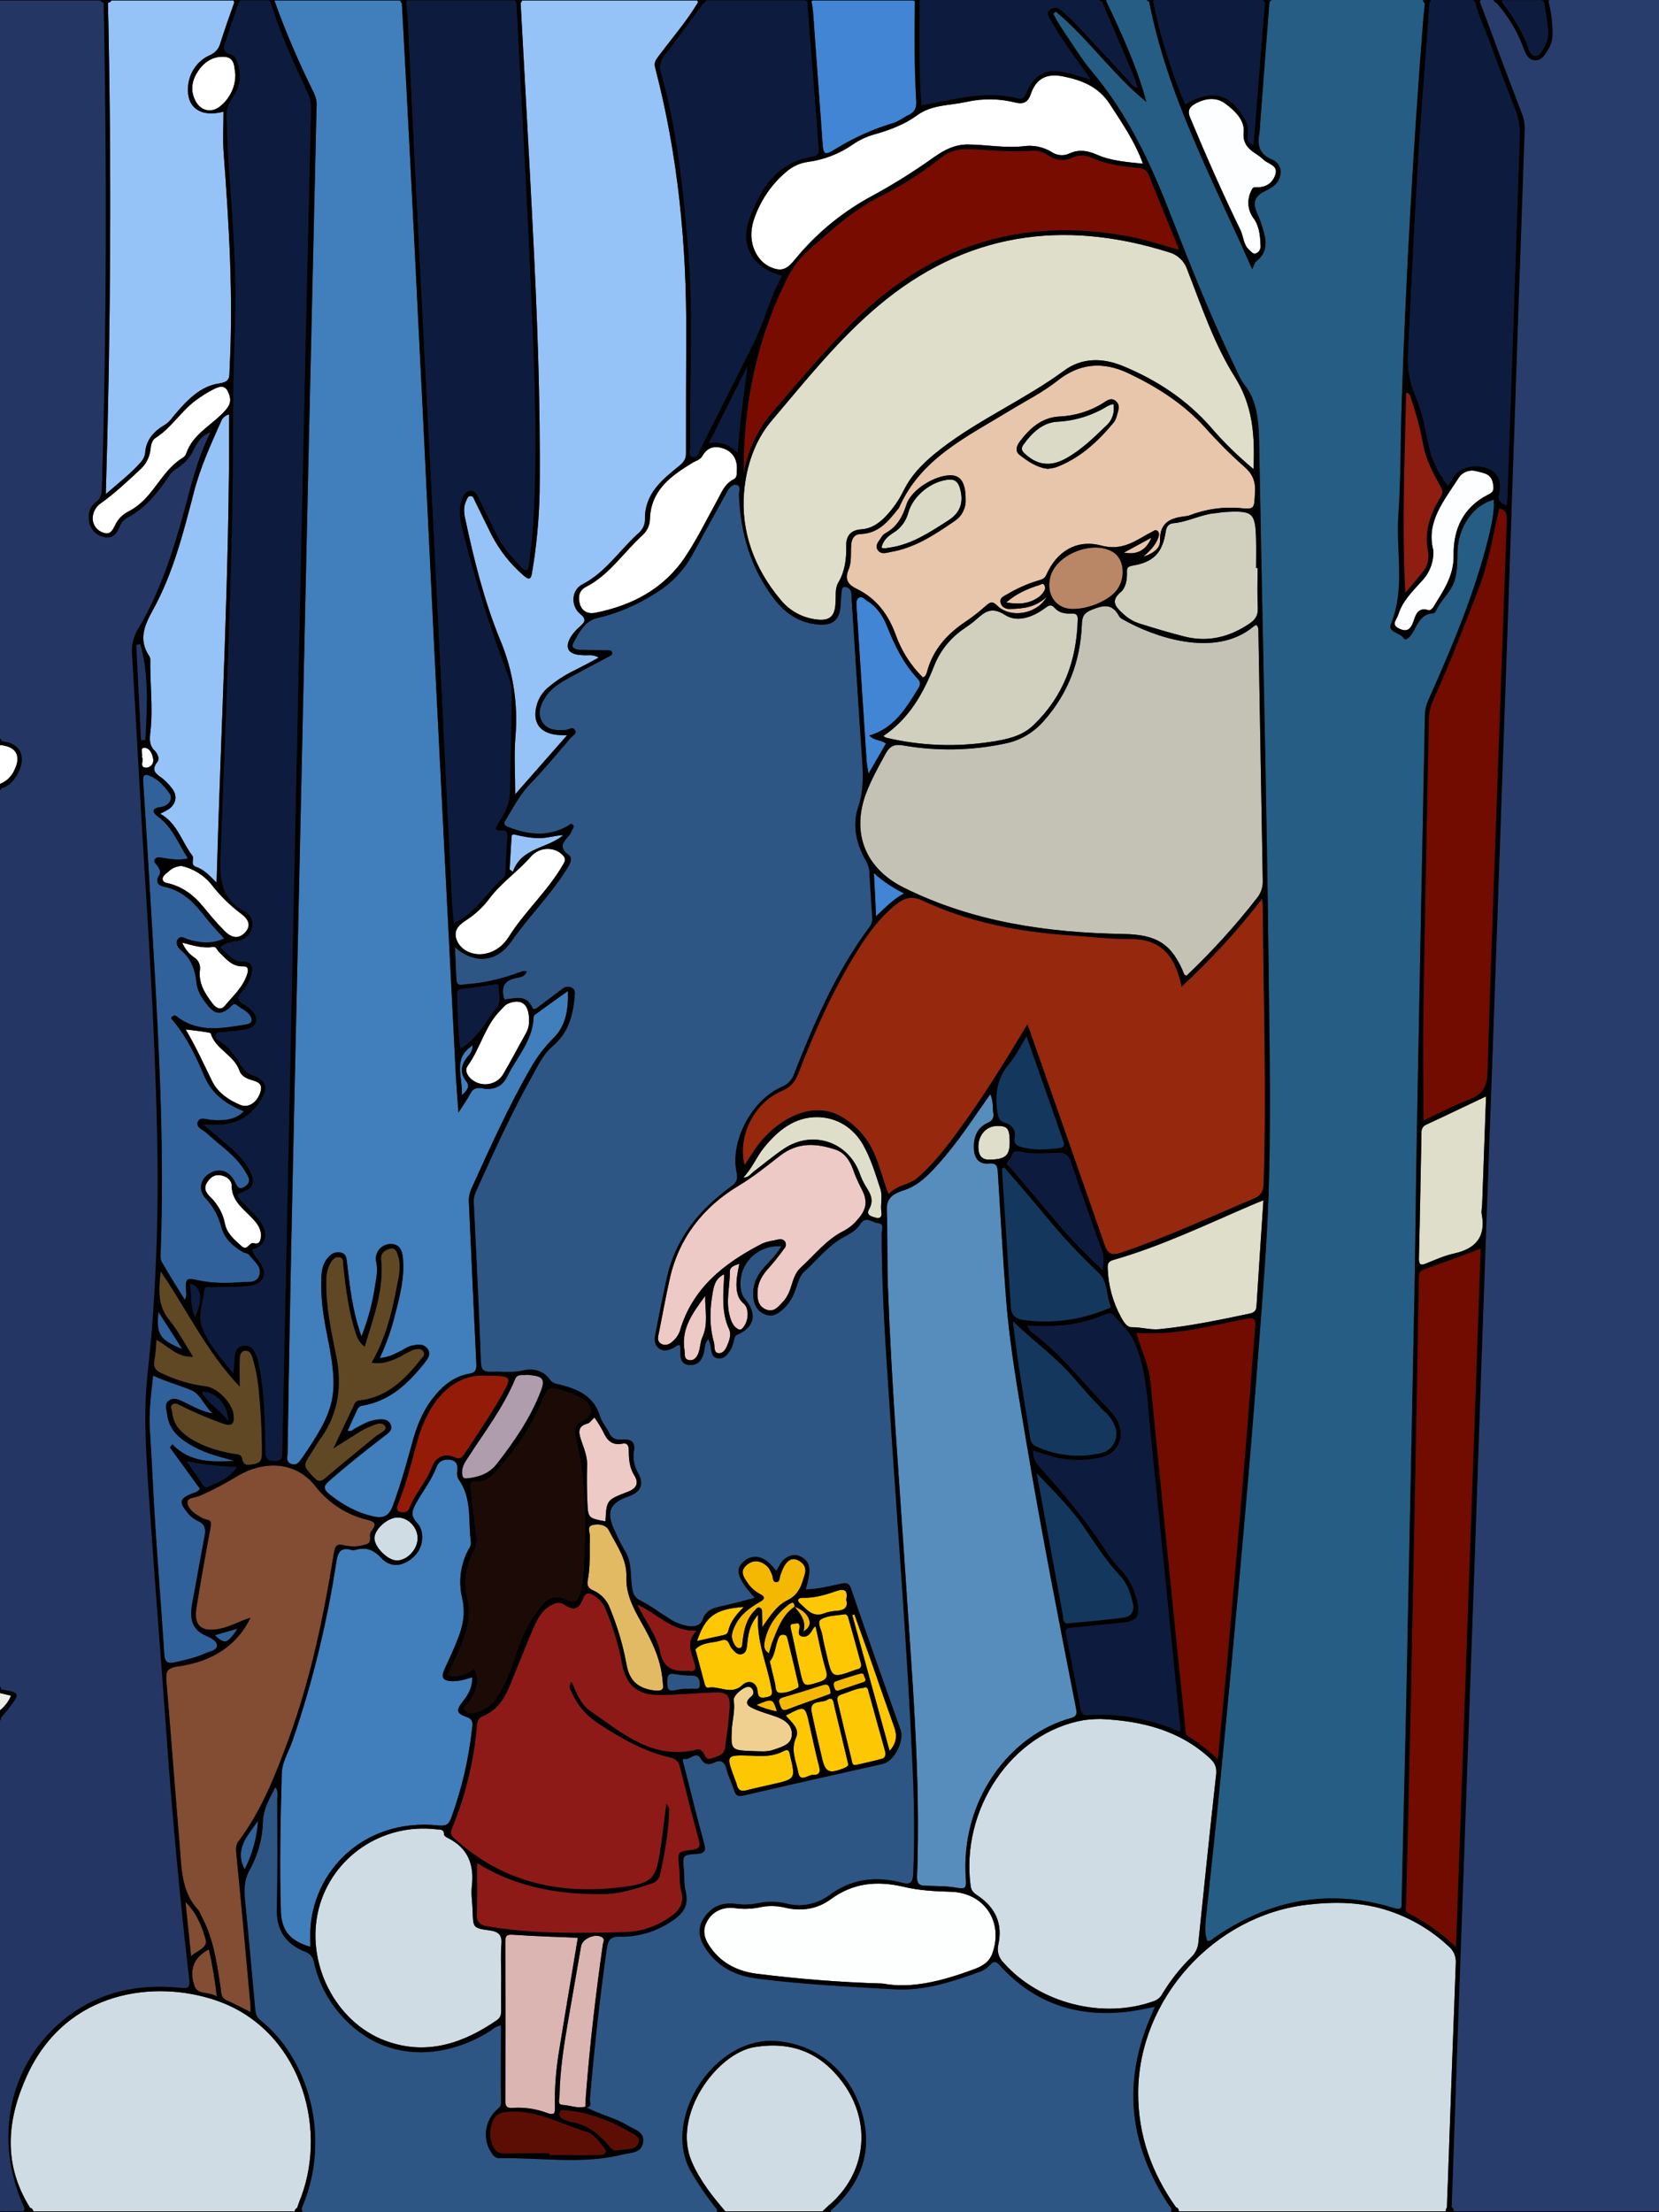 <?xml version="1.0" encoding="utf-8"?>
<!-- Generator: Adobe Illustrator 25.4.0, SVG Export Plug-In . SVG Version: 6.00 Build 0)  -->
<svg version="1.1" baseProfile="tiny" id="图层_1_00000090980013521251556170000002882961698714984848_"
	 xmlns="http://www.w3.org/2000/svg" xmlns:xlink="http://www.w3.org/1999/xlink" x="0px" y="0px" viewBox="0 0 768.3 1024.3"
	 overflow="visible" xml:space="preserve">
<rect x="0" y="0" width="768.3" height="1024.3" fill="#333333" stroke="none"/>
<g id="_x3C_编组_x3E_">
	<polygon points="543,1024 546,1024 546,1024 	"/>
	<path d="M137,1024L137,1024z"/>
	<path d="M12,1024L12,1024z"/>
	<path d="M670,1024L670,1024z"/>
	<path d="M381,1024L381,1024z"/>
	<path fill="#4185D4" d="M410.8,290c-1.9-4.7-4.6-8.9-9-11.6c-1.2-0.8-2.5-2.4-3.9-1.7c-1.6,0.9-1.3,2.9-1.2,4.5
		c1.5,23.6,3.1,47.2,4.6,70.7c0.1,1.8,0.5,3.6,0.9,6.4c3.1-5.4,5.6-9.7,8.1-14c-2.4-1.8-5.3-1.2-7.7-3.7
		c11.5-3.4,16.9-12.5,22.5-21.6c1-1.7,1.6-2.9-0.1-4.7C418.5,307.4,414.3,298.9,410.8,290z"/>
	<path fill="#E8C6AB" d="M533.2,249l-12.7,6.9C526.6,257.1,530.9,254.7,533.2,249z"/>
	<path fill="#E8C6AB" d="M575.9,215.8c-6.2-5.5-12.1-11.4-17.6-17.6c-10-11.1-22.2-18.9-35.6-25.3c-12-5.7-22.9-4.7-33.1,3.5
		c-7,5.5-14.9,9.4-22.4,14c-19.5,11.9-40.8,21.9-50.8,44.6c-0.1,0.3-0.3,0.6-0.6,0.8c-4.5,5.7-9,11.2-17.2,11.5
		c-3,0.1-4.2,2.1-4.4,5c-0.3,3.8,0.3,7.8-1.2,11.4c-2,4.6-0.2,7.1,3.8,9c9.2,4.5,14.7,12,18.1,21.5c2.7,7.4,6.9,14,12.5,19.5
		c1.5-0.6,1.7-1.9,2-2.9c2.8-10.2,9.4-17.4,18-23.1c3.3-2.2,6.4-4.7,9.4-7.4c2-1.7,2.9-1.9,5.1,0.2c6.1,6,18.4,3.9,22.8-4.1
		c-5,4.8-10.7,5.4-16.6,5.6c-2,0.1-4.1-0.5-4.7-2.9s1.5-3,3-3.9c4.5-2.7,9.4-4.9,14.5-6.4c1.6-0.5,2.9-0.8,3.7-2.7
		c4.7-10.6,13.8-16.5,25.3-13.5c8.2,2.2,13.7-0.7,19.9-4.3c1.1-0.7,2.3-1.3,3.5-1.9c0.8-0.4,1.7-1.4,2.7-0.6s0.8,2.1,0.4,3.2
		c-1.3,3.7-4.1,6.2-6.9,8.8c3.7-1.2,7.8-3.5,7.7-7.2c-0.2-9,5.1-10.8,12.1-11.6c1.8-0.2,3.5-1.2,5.2-1.6c6.1-1.9,12.5-2.6,18.8-2.2
		c7.9,0.7,7.5,0.8,7.9-7.5C581.5,222.5,579.8,219.1,575.9,215.8z M442.2,241.2c-9.2,6.3-18.4,12.5-29.7,14.4c-2.1,0.4-4.5,1.3-6-0.9
		s0.5-4,1.6-5.8c0.5-0.9,1.2-1.6,2.1-2.1c5.3-2.9,7.8-7.6,9.6-13.2c2.2-6.9,13.4-13.7,20.6-13.5c4.6,0.1,6.8,3.5,6.8,11.2
		C447.4,235.2,445.5,239,442.2,241.2z M517.4,191.9c-0.3,1.3-0.8,2.5-1.5,3.6c-7.5,9-15.9,16.9-27.2,21c-1.1,0.3-2.3,0.5-3.5,0.6
		c-5.1-0.6-9.2-3.5-13.1-6.5c-2.1-1.7-1.3-4.1,0-5.9c4.6-6.2,10.2-11.3,18.2-11.8c7.3-0.3,14.4-2.4,20.6-6.3
		c1.7-1.1,3.8-2.8,5.9-0.8C518.8,187.5,518,189.8,517.4,191.9z"/>
	<path fill="#DBDAC7" d="M439.3,222.1c-7.9,0.7-16.3,7.3-18.6,15.1c-1,3.9-3.4,7.3-6.8,9.4c-2.5,1.6-4.9,3.4-5.7,7.1l0,0
		c0.6,0.1,1.2,0.2,1.8,0.2c0.8-0.1,1.6-0.3,2.5-0.4c10.1-1.6,18.4-7.2,26.8-12.6c5.8-3.7,7.2-9,5-15.6
		C443.3,222.7,441.8,221.9,439.3,222.1z"/>
	<path fill="#E8C6AB" d="M481.4,270.9c-5.5,1.7-10.8,4-15.4,8.1c5.5,0.9,10.8,0.8,15.4-2.8c0.9-0.7,1.6-1.6,2.2-2.6
		c0.6-0.9,0.5-2-0.1-2.8C482.9,269.9,482.1,270.7,481.4,270.9z"/>
	<path fill="#DBDAC7" d="M513,188c-7.1,4.4-15.2,6.9-23.5,7.3c-6.7,0.4-11.7,5.2-15.6,10.7c-1,1.4-0.9,2.6,0.5,3.9
		c5.8,5.5,12,6.4,19.2,2.4s12.8-9.5,18.6-15.1c2.9-2.5,4.2-6.4,3.4-10.1C514.7,187.3,513.8,187.6,513,188z"/>
	<path fill="#EDCAC6" d="M317,625.3c0.3,1.8-0.4,4,2,4.5c2.6,0.5,3.9-1.6,4.6-3.7s0.7-4.7,1.6-6.7c3-6.4,1.2-12.9,1.4-19.3
		C321,607.7,315.3,615.1,317,625.3z"/>
	<path fill="#EDCAC6" d="M330.2,597.8c-1.5,7.9-1.8,15.8,0.4,23.7c0.5,1.8-0.2,4.9,2.1,5.1c2.7,0.2,3.8-2.7,4.7-5.1
		c0.7-1.9,1.1-4.1,0.3-5.9c-3.8-8.1-2.7-16.6-2.3-25.5C331.7,591.7,330.8,594.7,330.2,597.8z"/>
	<path fill="#B98666" d="M496.6,282c6.6,0.1,14.8-3,19.2-7.2c5.6-5.2,5.5-15.3-0.1-19c-9.1-5.9-26.2,0.6-29.2,11
		C484.2,275,488.8,281.9,496.6,282z"/>
	<path fill="#EDCAC6" d="M338,589c0,6.8-1.9,13.5-0.1,20.2c0.7,2.6,1.6,5.2,4.2,6.4c1.2,0.6,2.1-0.9,2.7-1.8
		c1.6-2.6,1.9-5.8,0.8-8.6c-0.4-0.7-0.9-1.4-1.6-1.9c-2.1-2-2.7-4.4-2.9-7.2c-0.2-3.5,0.5-6.9,1.3-10.9
		C339.8,586.1,337.9,586.7,338,589z"/>
	<path fill="#4185D4" d="M404.7,404.3c0.4,7.2,0.7,13.1,1,20c4.6-4.4,8.2-8,13-10.6C413.6,411.2,408.9,408.1,404.7,404.3z"/>
	<path fill="#D1D0BE" d="M465.5,284.8c-6.5-4.2-9.6-1.3-13.7,2.3c-1.6,1.4-3.4,2.7-5.2,3.9c-6.4,4.3-11.3,10.4-14.1,17.6
		c-5,12.7-11.6,24.3-23.4,32.2c0.4,0.3,0.8,0.6,1.3,0.8c15.9,3.8,32.4,4.4,48.6,1.9c7.1-1.1,14.2-2.5,19.6-7.7
		c13.9-13.3,20-29.9,20.5-48.8c0.1-2.1-0.6-3-2.8-2.9c-2.9,0.2-5.8-0.3-7.8-2.5c-1.7-1.9-2.6-1.4-4.4-0.1
		C478.4,285.8,471.1,288.4,465.5,284.8z"/>
	<path fill="#DFDECA" d="M549.8,124.8c-1.3-3.9-4.5-6.9-8.5-8c-49.2-15.5-94.3-9-134.4,24.7c-18.7,15.7-33.9,34.9-49.6,53.4
		c-8,9.4-11.7,21.4-12.7,32.8c-1.6,18.3,4.7,35.5,16.8,49.9c4.2,5.3,10.4,8.6,17.1,9.3c5.7,0.6,8-1.5,8.4-7.1
		c0.3-3.3-0.3-7.2,1.2-9.8c3.3-5.5,3.9-11.3,3.8-17.3c-0.1-5.2,2.7-7.3,7.1-7.6s7.8-2.6,10.8-5.6c3.5-3.6,6.4-7.7,8.6-12.2
		c4.1-8.3,10.5-14.2,17.8-19.8c17.8-13.6,38.5-22.6,56.5-35.8c8.2-6.1,17.7-6.1,27.1-2.3c15.8,6.5,29.7,15.6,41,28.5
		c6,7,12.6,13.4,19.7,19.3c0.7-15.7-0.3-29.5-8.8-42.9C562.2,159.1,556.4,141.7,549.8,124.8z"/>
	<path fill="#FFFFFF" d="M218.5,499.9c4.2,3.4,10.4,2.8,13.8-1.4c0.3-0.4,0.6-0.8,0.8-1.2c3.6-6.1,6.9-12.5,10.4-18.7
		c1.1-1.9,1.6-4,1.5-6.2c0-7.3-3.3-10.1-9.4-7.8c-1.6,0.6-2.6,2-3.8,3.2c-7.2,7.2-9.3,17.5-15.1,25.6
		C215,495.6,216.4,498.2,218.5,499.9z"/>
	<path fill="#0D1B3F" d="M228.5,456c-4.8,0.6-9.5,1.4-14.3,1.9c-1.9,0.2-2.6,0.9-2.5,2.8c0.3,8.2,0.4,16.4,1.5,24.9
		c8-4.9,11.8-12.6,16.9-19.2c2.1-2.8,0.8-6.4,0.8-9.7C230.8,455.1,229.3,455.9,228.5,456z"/>
	<path fill="#417EBC" d="M215.9,500.7c-3.3-4.2-2.2-7.9,0.8-11.6c1.4-1.3,2.2-3.1,2.2-5c-9.7,6.2-4.3,14.8-5.1,23.1
		C216.6,504.8,217.7,503,215.9,500.7z"/>
	<path fill="#96C3F7" d="M260.9,386.7c-3.8,0.2-7.3,1.4-11,1.4s-7.3-0.6-10.9-1.5c-1.1-0.3-2-0.5-2.1,1l-0.9,15
		c0.5,0.4,1,0.7,1.5,1.1C241.5,392.4,253.5,393,260.9,386.7z"/>
	<path fill="#AF9CAC" d="M238.5,638.7c-5.5,13.3-14.3,24.6-22,36.6c-1.4,2.1-2.7,4.2-2.5,6.9c0.1,1.3,0.2,2.6,2.2,2.4
		c5.4-0.6,10.1-2,13.8-6.6c8.2-10.5,15.7-21.4,20.5-33.9c1.9-5.1,1.1-6.7-4.5-7.3c-0.7-0.1-1.3-0.1-2.1-0.2
		C242.1,637.1,239.6,635.9,238.5,638.7z"/>
	<path fill="#E3BA64" d="M282,708.7c-1.3-2.7-4.8-3.2-7.6-2.5c-2.8,0.7-1.2,3.3-1.2,5.1c-0.2,6.8,0.3,13.6-1,20.4
		c-0.5,2.5,0.3,3.9,2.8,4.9c3.5,1.6,6.2,4.6,7.5,8.2c3.4,8.3,6,16.9,7.6,25.7c1.3,7.7,5.2,11.3,12.9,12.3c3,0.4,4.6-0.2,4-3
		c-0.1-1.4-0.2-2.2-0.3-3.1c-1.1-9.5-5.3-17.7-9.9-25.8c-3.6-6.4-7-13-6.7-20.6C290.4,721.9,285.5,715.6,282,708.7z"/>
	<path fill="#FFFFFF" d="M226.7,416c-2.9,3.9-6.4,7.2-10.5,9.9c-3.1,2.1-6.2,4.2-4.9,8.8c1.3,4.2,5.6,7.2,11,7.2
		c5.5-0.2,10.2-3.1,13.4-8.2c7.5-11.9,18.2-21.3,25.2-33.6c1.1-1.9,1-2.8-0.4-4.2c-3.5-3.7-10.4-4-14.6,0.7
		C240,403.4,232.3,408.6,226.7,416z"/>
	<path fill="#790C00" d="M527.4,77.8c-7.6-0.7-15.2-1.7-22.3-4.9c-2.6-1.2-5.6-1.2-8.2,0c-3.7,1.8-8.1,1.5-11.4-0.9
		c-2.2-1.6-4.8-2.4-7.5-2.2c-10.2,1-20.3-0.6-30.4-0.7c-4.2-0.1-8.3,1.2-11.6,3.8c-8.6,6.8-17.8,12.8-27.6,17.7
		c-12.8,6.3-23.1,15.6-33.5,24.9c-3.9,3.4-7.2,7.5-9.6,12c-14.8,28.8-21.1,59.6-20.9,91.8l0,0c1.8-10.4,6.3-20.1,13.1-28.2
		c11.6-13.5,23.1-27.1,35.5-39.9c36.3-37.1,79.7-51.5,130.9-41.5c7.4,1.4,14.5,3.9,22.2,6c-4.9-11.9-9.5-23.2-14-34.4
		C531.1,79.1,530,78,527.4,77.8z"/>
	<path fill="#FFFFFF" d="M335.1,207.7c-4.2-1.5-7.6-0.5-9.8,3.4c-1.1,1.9-3.2,2.3-4.8,3.3c-9.8,6-19,12.6-19.5,25.7
		c0,2.9-1.2,5.6-3.3,7.6c-8.9,8-15.4,18.5-26.4,24.1c-3.1,1.6-3.7,4.5-2.8,7.8s3.6,4.8,7,4.2c17.3-3.4,32.1-11.2,42-26.2
		c5.5-8.3,9.9-17.3,14.7-26c2-3.6,3.4-7.6,7.5-9.6c2-1,1.4-3.2,1.6-5C341.3,212.5,339.3,209.2,335.1,207.7z"/>
	<path fill="#0D1B3F" d="M346.1,169.7c-5.8,11.6-11.6,23.2-17.8,35.5c5.6-0.9,9.5,0.7,13.3,4.4C342.6,195.8,344.4,182.8,346.1,169.7
		z"/>
	<path fill="#EDCAC6" d="M355.1,588.2c-2.5,3-4.3,6.3-4.3,10.3c-0.1,3.4,0.5,6.5,4,7.9s5.6-1.2,7.6-3.4c2.3-2.3,3.4-5.3,4.3-8.3
		s2-5.8,4.2-7.8c6.4-5.8,11.7-12.8,19.6-16.8c2.5-1.3,4.8-3.1,6.6-5.3c4.6-5.1,4.8-9.1,1.5-15c-1.4-2.8-2.7-5.7-3.7-8.7
		c-1.5-3.9-3.8-7.3-7.8-8.7c-9-3-17.5-3.7-25.9,2.8c-6.2,4.8-12.3,9.8-19.2,13.9c-16.4,9.9-27.7,24.2-31.9,43.4
		c-1.8,8.1-3.3,16.3-4.9,24.4c-0.4,1.9-1.2,4.2,1.1,5.4s4.2-0.1,5.8-1.7c1.2-1.1,2.1-2.5,2.7-4.1c5.7-19.9,20.4-31.4,37.7-40.4
		c2.3-1.2,5.1-1.5,7.7-2.1c1.3-0.3,2.8-0.2,3.5,1.2c0.5,1.1,0.2,2.4-0.7,3.2C360.6,581.8,357.9,585.1,355.1,588.2z"/>
	<path fill="#FFFFFF" d="M491.9,35.3c-7.4-1.4-12.2,1.3-14.5,8.2c-1.3,3.8-3.4,4.9-7.1,4c-7.5-1.9-15.3-2-22.8-0.3
		c-7.7,1.7-16,1.2-22.8,6.2c-6,4.4-12.9,6.9-20,8.9c-3.5,1-6.9,2.6-9.9,4.7c-6.2,4.3-13.3,7-20.8,8c-3.6,0.5-7,2.1-9.8,4.5
		c-6.7,5.6-11.7,12.9-14.7,21.1c-1.7,4.7-2.2,9.4-0.5,14.2c1.9,5.2,5.7,8.9,11,9.9c4.5,0.8,7-3.3,9.7-6.4
		c9.6-11.3,21.3-20.7,34.4-27.7c9.9-5.4,19.5-11.4,28.7-18c4.9-3.4,9.5-5.7,15.5-5.7c8.7,0.1,17.2,1.8,25.9,0.8
		c4.3-0.6,8.7,0.3,12.5,2.5c2.5,1.8,5.7,2.2,8.5,0.9c4.2-2,8.4-1.4,12.5,0.4c6.6,3,13.8,3.5,21.6,4.3c-3.9-10.7-9.8-19-15.4-27.7
		C508.5,39.9,500.7,37,491.9,35.3z"/>
	<path fill="#DFDECA" d="M585.1,555.8c-2.7,1.1-4.5,1.8-6.3,2.6c-20.9,9-41.4,18.8-63.4,25.1c-2.5,0.7-2.5,2.3-2.4,4.1
		c0.3,7.8,2.4,15.5,6.2,22.4c1.1,2,2.6,4.6,4.9,4.6c4.3-0.1,8.4,1.3,12.8,0.9c14.1-1.4,27.9-4.3,41.7-7.2c2-0.4,3.2-1.2,3.3-3.5
		C582.9,588.6,584,572.7,585.1,555.8z"/>
	<path fill="#FDFEFF" d="M585,73.8c-3.5-3.5-10.1-4.7-9-13.3c0.1-5.1-4.1-9.3-8.8-12.7c-4.1-2.9-8.8-2.3-13.3,0
		c-2.9,1.6-4.3,3.2-2.6,7c7.3,17.5,14.9,34.8,23.2,51.8c1.4,3,1.3,6.6,3.9,9c0.9,0.8,1.9,2.3,3.3,1.7c1.3-0.5,2.1-1.8,2.1-3.2
		c-0.2-4.4-0.4-8.9-3.1-12.8c-2.9-3.7-3.4-8.8-1.2-13c0.4-0.9,0.7-1.7,2.1-1.6c4.5,0.3,7.9-1.9,9.1-6.1S587.1,76,585,73.8z"/>
	<path fill="#2D5685" d="M542.6,1022.9c-0.3-0.6-0.7-1.1-1.2-1.6c-18.9-28.5-21.8-58.2-7.7-89.3c0.3-0.8,0.6-1.5,1.1-2.7
		c-4,0.7-7.6,1.6-11.4,2.1c-23.5,3.1-43.9-3.2-60.1-21c-1.8-1.9-2.8-2.8-4.9-0.4c-1.4,1.5-3.1,2.6-5,3.2c-12.5,4.5-25.1,8.7-38.8,8
		c-21.5-1.2-42.9-2.3-64.2-5c-9-1.2-17-4.8-22.6-12.4c-3.4-4.6-5.5-9.6-2.1-15.2s8.5-7.8,14.9-7c3.5,0.5,7,0.4,10.4-0.3
		c4.3-0.9,8.7-0.9,12.9,0.1c6.9,1.9,14.2,0.5,20-3.7c10.5-7.8,21.9-9.1,34.1-5.8c3.5,0.9,4.7-0.3,4.9-3.8c0.7-16,0.5-32-0.2-48
		c-2.4-54.8-6.8-109.4-10.4-164.1c-1.9-28.2-4-56.5-4-84.8c0-1.6,1.4-4.5-1.7-4.8c-2.7-0.2-5.6-3.7-8.3,0.6
		c-1.7,2.7-4.6,4.3-7.4,5.8c-7.4,3.9-12.3,10.6-18.4,16c-2,1.8-2.8,4.5-3.6,7c-1.3,4-3.1,7.7-6.4,10.6c-2.3,2-4.8,3.6-8.1,2.3
		c-3.5-1.4-5.1-4.1-5.5-7.7c-0.6-5.5,1.3-10.1,5-14.2c2.8-3.1,5.8-5.9,7.9-9.7c-12.2-0.7-21.1,9.8-18.4,21.3c0.3,1.3,1,2.5,1.9,3.5
		c5.5,6.7,4,12.8-3.9,16.2c-1,0.4-1,1-1.3,1.8c-0.3,1.5-0.7,2.9-1.3,4.3c-1.4,2.5-3.1,5.2-6.3,4.8s-3-3.5-3.5-5.9
		c-0.2-1-0.6-1.9-0.9-3c-1.6,1.5-1.6,3.3-1.9,5c-0.6,4-2.5,7.3-7,7c-4.3-0.3-4.2-4-4.1-7.2c0-0.6-0.1-1.3-0.2-1.9
		c-1.3-0.4-1.9,0.6-2.7,1c-2.3,1.2-4.7,2.1-7,0.4c-2.3-1.7-2.2-4.4-1.7-6.8c1.7-8.7,3.4-17.3,5.3-25.9c4-18,14.8-31.4,29.4-42
		c2.6-1.9,3.7-3.1,2.9-6.9c-3.1-14.6,7.3-33.7,21.1-39.6c2.6-1,4.6-3.2,5.5-5.8c9.4-23.9,19.5-47.4,35-68.2c1-1.4,1.4-3,1.2-4.7
		c-0.5-7-0.9-14-1.3-21c-0.2-2-0.9-3.9-2-5.6c-4.1-7.6-6-15.8-3.2-24.1c2.6-7.5,2.3-14.9,1.8-22.6c-1.7-24.6-3.2-49.2-4.8-73.8
		c0-1-0.1-2-0.2-3c-0.2-1.4-1.3-2.4-2.7-2.6c-1.9-0.2-1.6,1.7-1.8,2.9c-0.3,1.8-0.2,3.7-0.4,5.5c-0.4,6.8-3.5,9.6-10.4,9
		c-8.5-0.7-15.1-5-20.2-11.6c-11-14.2-15.8-30.6-16.5-48.3c-0.1-1.6,1.2-4.2-1.1-4.8c-2-0.4-3.5,1.6-4.5,3.4
		c-5.2,9.5-10.5,18.9-15.6,28.4c-4.1,7.7-10.2,14.1-17.7,18.6c-8.3,5.3-17.4,9.2-27,11.4c-5.2,1.2-8.3,6.6-10.8,11.5
		c-1.2,2.5,1.4,3,3.2,3.1c4,0.2,8,0.1,12,0.2c1.1,0,2.6-0.3,2.8,1.2c0.2,1.1-1.1,1.5-2,2c-5.9,3.1-11.8,6.2-17.6,9.4
		c-4.4,2.4-8.8,5-11.5,9.4c-2.2,3.5-3.6,7.5-1.2,11.3s6.7,3.9,10.8,3.6c1.5-0.1,3.4-1.9,4.4,0.3c0.7,1.5-1.3,2.5-2.2,3.5
		c-6.1,7.1-12,14.3-18.5,21c-4.9,5-7.9,11-11.4,16.7c-1.1,1.8-1.2,2.5,1.2,3.5c9.2,3.6,18.3,4.6,27.3-0.5c0.8-0.4,1.6-1.6,2.6-0.5
		c0.8,1-0.3,1.8-0.6,2.7c-0.2,0.6-0.5,1.2-0.9,1.8c-2.6,3-5.7,5.8-0.5,9.4c1.5,1,1.1,3.2,0,5c-7.5,12.7-18.2,23-26.6,35.1
		c-6.8,9.7-16.9,10.6-26.1,2.7c0.3,5.5,0.4,10.4,0.7,15.2c0.2,3,2.6,2,4.2,1.9c8-0.6,15.9-2.3,23.4-5c1.5-0.5,2.9-1.4,5-1
		c-0.9,2.4-3,2.7-4.5,3c-5.9,1-7.7,4.2-5.9,10c4.7-0.3,10.1-2.7,13,3.9c0.7,1.5,2.3-0.2,3.3-0.9c3.5-2.6,6.9-5.2,10.4-7.8
		c1.2-1.2,3.1-1.4,4.6-0.6c1.6,0.9,1.4,2.6,1.2,4.1c-0.7,8.9-3,16.9-10.2,23c-4.6,3.9-7.1,9.6-10,14.8c-9.5,17-17.5,34.8-25.5,52.5
		c-0.7,1.5-1.1,3.1-1,4.8c1.2,24.6,2.4,49.3,3.3,73.9c0.1,3.6,1,4.9,4.8,4.7c4.9-0.2,9.7,0.6,14.7-0.6c4.6-1.1,9.4-0.1,12.5,4.3
		c1.2,1.7,2.9,1.9,4.7,2.3c8.3,2.1,15.7,5.3,18.5,14.7c0.8,2.6,2.8,4.9,4.1,7.4c1.1,2.4,2.5,3.4,5.4,3.3c3.7-0.2,7.3-0.1,6.1,6
		c-0.4,3.3,0.3,6.6,2,9.5c2.9,5.2,1.3,8.8-4.3,10.8c-9.1,3.2-10.7,7.4-6.3,16.4c1.3,2.9,2.7,5.8,4.3,8.5c3.8,5.7,2.5,12.2,3.7,18.3
		c0.3,2.3,1.7,4.2,3.8,5.1c4.6,2.3,8.7,5.5,13.1,8.2c2.7,1.9,5.9,3.1,9.2,3.6c2.9,0.3,5.4-0.2,6.5-3.3c1.4-3.8,4.3-5,8-5.8
		c5.3-1.1,10.6-2.6,16-4c-8.2-9.2-9.4-13.3-4.9-17c4.7-3.8,10-2.2,14.9,4.6c1.3-2.1,2.1-4.4,4.1-5.8c2.2-1.6,4.4-2.2,7-1
		c4.7,2.2,5.4,6,2.5,15.3c5.8-0.1,11.2-1.6,16.7-2.7c2.6-0.5,3.6,0,4.5,2.8c7.4,21.7,15.1,43.4,22.8,65c1.8,5.1-3,14.5-8.2,15.7
		c-21.4,4.8-42.9,9.6-64.3,14.6c-2.8,0.7-3.9,0.1-4.7-2.5c-1-3.3-2.7-6.5-3.5-9.8c-0.9-3.5-2.8-4.3-5.7-2.9
		c-2.9,1.4-4.6,0.7-6.2-1.9c-2.2-3.6-4.7,0.7-7.4,0.2c-1.7-0.3-0.5,2.3-0.2,3.5c3,11.8,5.9,23.6,9.1,35.3c1,3.5,0.7,5-3.5,5.2
		c-6.5,0.4-6.4,0.8-5.8,7.2c0.3,3.3,0,6.8,0.8,10c1.7,6.7-1.2,10.6-6.5,14c-7.1,4.8-15.5,7.3-24,7.1c-4.6-0.1-5.4,1.9-6,5.7
		c-3.3,23.1-5.8,46.3-7.8,69.5c-0.1,1.3,1.1,3.7-1.5,3.9c6.1,3.3,13.1,4.7,19.1,8.4c3.1,1.9,7.9,2.9,7,7.9s-5.6,4.5-9.5,5.5
		c-18.9,4.7-38,1.3-57,1.7c-1.3,0-2.5-0.7-3.2-1.8c-4.8-6.3-3.9-15.2,1.9-20.6c1-0.9,2-1.5,2-3.1c-0.1-11.9,0-23.9,0-36
		c-2.5,0.3-3.9,1.9-5.5,2.9c-20.1,12.4-42.7,12.7-59.2,0.8c-11.1-7.9-18.9-19.6-21.9-32.9c-0.3-2.3-1.9-4.2-4.1-4.9
		c-8.7-3.5-13.3-9.7-13.1-19.6c0.4-17,0.2-34,0.2-51c0-1.7,0.7-3.6-0.9-5.6c-2.6,5.2-5.5,9.8-5.7,15.7c-0.2,7.9-2.3,15.6-6.1,22.5
		c-2.7,4.7-2.7,9.4-2.2,14.4c1.7,16.7,3.2,33.5,4.7,50.2c0.2,2.1,0.7,3.8,2.4,5.1c22.1,17.5,33.4,54.3,19,87.4
		c0.3,0.4,0.5,0.9,0.4,1.4h192.1c-0.1-0.4-0.1-0.7,0-1.1c-4.7-5.8-8.9-12-12.6-18.5c-12.8-24.3,11.7-62.4,40.8-59.5
		c19.9,2,33,15.3,38.2,30.9c6,17.9,1.5,33.4-12.3,46.2l-1.5,1.4c0.1,0.2,0.2,0.4,0.2,0.6h157.5
		C542.3,1023.8,542.3,1023.3,542.6,1022.9z"/>
	<path fill="#DFDECA" d="M405.7,563.9c2.1,0.6,2.8-0.8,2.5-2.5c-0.6-3.6,0.7-7.3-0.5-10.9c-2.3-7-4.4-14-8-20.4
		c-4.6-8-12.2-12.7-21.2-12.8c-10.4-0.1-18.2,6.1-24.6,14c-3.6,4.4-5.6,9.8-9.6,13.9l0,0c2.3,0.3,3.4-1.7,4.9-2.8
		c4.6-3.5,9.1-7.3,13.9-10.5c13.2-8.8,29.7-3.2,35,11.4c0.7,2,1.6,4,2.7,5.8c2.2,3.5,4.2,6.6,1.6,11
		C400.9,562.8,403.9,563.4,405.7,563.9z"/>
	<path fill="#CFDCE4" d="M670.9,901.3c-7.9-7.4-17.3-13-27.5-16.4c-12.4-4.2-25.1-4.4-38-2.9c-43.1,5-78,43.5-78.3,86.9
		c-0.1,19.8,6.3,37.4,17.5,53.2c0.8,0.2,1.4,1,1.3,1.8l0.1,0.1h123.6c-0.1-0.6,0-1.3,0.5-1.7c0.1-3.7,0.2-7.4,0.4-11.3
		c1.2-34,2.4-67.9,3.7-101.9C674.4,906.1,673.2,903.2,670.9,901.3z"/>
	<path fill="#CFDCE4" d="M464.9,909c16.6,18.7,46,26.2,69.6,17.6c1.7-0.6,3.1-1.9,3.9-3.5c3.7-6.1,8.2-11.8,13.3-16.8
		c1.9-1.8,3.1-4.3,3.3-7c2.7-25.8,5.3-51.7,8.2-77.5c0.4-3.5-0.6-5.5-3-7.7c-14.2-13-31.5-17.2-50.4-18.1c-2.6,0-5.1,0.2-7.7,0.5
		c-33.8,5.8-57.3,41.6-52.6,76.8c0.3,2.3,1.6,3.4,3.3,4.5c8.2,5.5,11.7,13.1,9.5,22.8C461.6,903.7,462.6,906.8,464.9,909z"/>
	<path fill="#C4C2B4" d="M581.9,289.4L581.9,289.4c-0.5,0.2-1.1,0.4-1.5,0.8c-17.9,14.9-46.5,4.6-60.6-3.5c-0.6-0.3-1.1-0.7-1.5-1.3
		c-3-5.7-6.8-5.4-12.3-3.2c-4.2,1.6-4.9,3.4-5,7.3c-0.7,16.7-6.3,31.5-17.4,44.1c-4.7,5.5-11,9.3-18.1,10.7
		c-15.5,3.3-31.5,3.6-47.1,0.9c-3.8-0.7-6.1,0-8.1,3.5c-3.5,6.4-7.1,12.8-9.6,19.7c-6.3,18.3,0.6,34.1,18,42.7
		c32,15.9,66.4,20.8,101.6,21.4c15.4,0.3,22.4,4.4,28.2,18.8c0.1,0.2,0.5,0.3,1,0.5c11.7-11.1,22.6-23.1,32.5-35.8
		c1.9-2.3,2.9-5.1,2.8-8.1c-0.7-38.3-1.3-76.6-2-114.9C582.7,292,583.1,290.8,581.9,289.4z"/>
	<path fill="#D1D0BE" d="M581.7,250.1c-0.3-12.8-1.4-13.7-14.5-13c-1.3,0.1-2.6,0.3-4,0.5c-6.9,0.5-13,4.1-19.9,4.7
		c-2,0.2-3.1,1.5-3.4,3.7c-1.5,9.9-5.6,14.3-15.3,15.9c-2.2,0.4-2.8,1-2.7,3c0.1,3.4-0.4,7.1-2.9,9.3c-4.9,4.1-2.3,6.9,1,9.9
		c2.2,2.1,4.8,3.7,7.6,4.6c7,2.2,14,4.3,21.1,6.1c10.8,2.7,20.7,0.2,29.9-6c2.7-1.8,4.1-3.8,3.9-7.4c-0.3-6.1-0.1-12.3-0.1-18.4
		h-0.7C581.7,258.8,581.8,254.5,581.7,250.1z"/>
	<path fill="#FFFFFF" d="M6.8,356.3c3.1-6.5,0.5-10.7-6.8-11.3v18C3.1,361.8,5.5,359.4,6.8,356.3z"/>
	<path fill="#EBEDE6" d="M5.1,785.2L0,784v8C2.2,790.2,4,787.9,5.1,785.2z"/>
	<path fill="#CFDCE4" d="M100.3,926.4c-28-9.7-69.4-5.2-87.7,34.5c-9.5,20.7-11.3,41.3,1.3,61.4c0.8,0.2,1.4,0.9,1.6,1.7h121
		c0-0.7,0.4-1.3,1.1-1.6c0.6-1.7,1.1-3.3,1.8-4.9C152,983.9,138.3,939.5,100.3,926.4z"/>
	<path fill="#417EBC" d="M263,458.9c-5.6,4-10.5,7.5-15.3,11c-0.4,0.3-0.6,0.8-0.6,1.3c-0.4,10.8-7.9,18.5-12.3,27.5
		c-2.3,4.7-6.7,6.2-11.4,5.3c-3.2-0.6-4.5,0.3-5.8,2.8s-3,4.8-5.3,8.4c-0.4-6-0.8-10.6-1.1-15.3c-3.4-66.6-6.8-133.2-10.1-199.7
		c-2.5-50.4-4.8-100.8-7.4-151.3c-2.4-49.2-4.9-98.4-7.6-147.5c-0.4-0.3-0.7-0.7-0.7-1.2h-58.2c0,0.1,0,0.1-0.1,0.1
		c5.2,14.6,11.4,28.9,18.3,42.8c0.9,2,1.4,4.1,1.2,6.3c-1.2,52.3-2.4,104.6-3.6,157c-2.5,113.6-5,227.2-7.5,340.9
		c-0.9,41.8-1.7,83.6-2.3,125.5c0,1.8-1,4.1,1.7,5.1s3.8-1.2,5-2.8c0.1-0.1,0.2-0.3,0.3-0.4c15.5-22.6,16.8-29.2,11.3-56.5
		c-1.8-8.8-3.1-17.7-2.7-26.8c0.2-3.8,1-7.2,3.9-9.9c1.4-1.4,3.5-2,5.5-1.4c2.1,0.6,2.3,2.6,2.5,4.5c1.3,11.2,2.5,22.5,6.7,34.2
		c3.1-7.8,5.2-15.8,6.4-24.1c0.6-3.4,1.2-6.8,0.4-10.4c-0.8-3.7,1.6-7.3,5.3-8.1l0,0c0.2,0,0.4-0.1,0.6-0.1c4.8-0.5,6.2,2.8,6.5,6.5
		c0.8,8.8-1.3,17.2-3.5,25.6c-1.7,7.1-4.1,14-7.2,20.6c4.1-0.2,7.2-2,10.4-3.6c1.2-0.8,2.6-1.5,4-2c2.8-0.6,5.8-1.3,7.8,1.5
		c1.7,2.6-0.2,4.8-1.7,6.7c-7.5,9.4-16,17.4-28.5,19.5c-1.1,0.1-2.1,0.9-2.5,2c-1.5,3.1-2.9,6.3-4.4,9.6c1.8,0.7,2.6-0.7,3.7-1.2
		c3.1-1.6,6.1-3.5,9.7-3.9c2.5-0.3,5.3-0.5,6.5,2.2s-1.2,4.1-3,5.5c-8.7,6.7-17.3,13.5-25.6,20.8c-2.5,2.2-2.6,3.6,0,5.8
		c6.2,5,12.9,8.8,20.7,10.5c4.5,1,7.2-0.2,8.9-4.9c3.6-9.7,6.4-19.6,9.1-29.6c1.9-7,4.5-13.6,8.8-19.4c4.5-6,9.9-10.9,17.6-12.2
		c2.9-0.5,3.3-1.9,3.2-4.5c-1.2-24.6-2.3-49.3-3.4-73.9c-0.3-2.3,0.1-4.6,0.9-6.8c8.7-19.1,17.2-38.2,27.7-56.4
		c2.9-5.1,6.4-9.7,10.5-13.8C261.9,475.2,263.3,467.8,263,458.9z"/>
	<path fill="#96C3F7" d="M103.5,51.7c-10.8,2.9-17.3-2.1-16.4-11.8c0.5-6.3,4.4-11.9,10.2-14.4c2.4-1,4.2-3.2,4.8-5.7
		c2-6.3,4.2-12.5,6.4-18.7c-0.2-0.3-0.3-0.6-0.3-0.9H51.6c-0.3,0.6-0.9,1-1.6,1.1c1.7,75.4,1.3,150.8-1,227.5
		c6.2-5.4,11.7-9.6,16.3-14.9c1-1.1,1.7-2.5,1.9-4c0.4-6.4,4.2-10.3,9.3-13.3c2-1.2,3.3-3.3,4.8-5c5.5-6.5,11.7-12.8,20-14
		c5.3-0.8,4.9-2.8,5-6.2c1.8-33.5-0.2-66.9-2.7-100.3C103.1,64.8,103.5,58.4,103.5,51.7z"/>
	<path fill="#0D1B3F" d="M245.4,123.9c-1.8-40.9-4.2-81.7-6.3-122.7c-0.3-0.3-0.4-0.6-0.5-1h-50.2c0,0.3-0.1,0.6-0.3,0.9
		c0.3,2.9,0.7,5.9,0.8,8.8c1.5,29.8,2.8,59.6,4.4,89.4c2.5,49.3,5,98.6,7.6,147.8c2.8,55.9,5.6,111.8,8.3,167.8
		c0.2,4.2,0.6,8.4,1,12.5c10.1-4.5,15-14.1,22.6-20.7c0.8-0.6,1.2-1.6,1.2-2.6c0.2-5.5,0.5-11,0.9-16.5c0.1-1.8-0.3-3.2-2.2-3
		c-4.7,0.5-3-1.7-1.7-3.8c2.7-4.1,5-8.5,5.1-13.5l0.9-45c0.1-3-0.4-6-1.5-8.8c-8.1-21.3-15-43.1-20.6-65.2
		c-1.4-5.7-3.3-11.7-0.8-17.6c0.7-1.7,1.7-3.5,3.8-3.5s3,1.7,3.8,3.4c2.7,5.5,5.4,11.1,8.1,16.6c2.9,5.9,7.1,10.8,11.7,15.5
		c1.8,1.9,3,2,3.4-1c0.7-6.5,1.7-12.9,2-19.4C249.2,202.8,247.1,163.3,245.4,123.9z"/>
	<path fill="#243664" d="M76.9,800.6c-2.4-33.4-5.1-66.8-7.4-100.2c-1.1-15.6-2.3-31.3-2.2-46.9c0.1-12.4,2-24.8,3-37.3
		c1.9-24.4,2.8-48.9,2.7-73.4c-0.4-49.7-3.5-99.2-6.6-148.8c-1.9-30.6-3.4-61.2-5.3-91.8c-0.2-4,0.9-7.9,3-11.2
		c11.7-19.7,17.8-41.5,23.6-63.4c2.5-9.4,5.4-18.7,9.8-27.5c-3.9,1.5-6.1,4.5-7.7,8s-4.2,6.4-7.4,8.5c-1.7,1-3.2,2.4-4.3,4.1
		c-5.2,7.6-10.8,14.8-19.3,19.1c-1.6,1-2.8,2.4-3.4,4.2c-1.4,3.2-3.3,5.6-7.2,4.7c-3.7-0.7-6.6-3.8-7-7.6c-0.5-3.4,0.4-6.6,3.1-8.5
		s2.8-4.4,2.9-7.3C49.4,150.7,49.5,76,48,1.3c-0.6-0.1-1.2-0.5-1.5-1.1H0V342c0.5,0.3,0.8,0.8,0.9,1.3c8.3,0.6,11.6,6.9,7.4,14.8
		c-1.7,3.2-3.9,5.9-7.5,6.9c-0.2,0.4-0.4,0.7-0.8,0.9v414.9c0.3,0.4,0.5,1,0.5,1.5c9,1.5,8.9,1.7,3.2,9.3c-1,1.2-2.1,2.5-3.2,3.8
		c0,0.5-0.2,1.1-0.5,1.5V1024h10.9c0.1-0.4,0.3-0.8,0.6-1.1c-15-32.2-7.4-67.7,18.9-88.4c15.7-12.3,33.7-16,53.2-14
		c3.8,0.4,4.4-0.2,4-4C83.2,878,79.6,839.4,76.9,800.6z"/>
	<path fill="#0D1B3F" d="M142.3,42.7c-6.2-13.5-12.7-27.2-17-41.8c-0.4-0.1-0.7-0.3-0.8-0.7h-13.3c0,0.5-0.3,1-0.8,1.3L104.9,18
		c-1,3-2.9,6,2.3,7.3c1.7,0.4,2.5,2.5,3,4.4c1.6,5.4,1.1,10.7-2.3,15.2c-2.3,3.1-3.3,6.9-2.9,10.7c0.3,4.2,0.2,8.3,0.5,12.5
		c1.5,26.8,4.3,53.5,3.4,80.4c-0.5,15.1-0.9,30.2-0.9,45.2c0,67.5-3.4,134.9-5.8,202.3c-0.4,11.2,0.1,20.3,11.1,26
		c3,1.5,4.4,5.1,3.2,8.2c-1,3.3-4,5.6-7.5,5.7c-2.5,0.2-5,1.2-7,2.7c3.5,3,5.7,6.9,10.9,6.7c3.4-0.1,4.5,2.4,3.6,5.6
		c-0.7,3.1-2.2,6-4.4,8.3c-2.7,2.7-1.9,4.5,1.1,6c0.9,0.5,1.7,1.1,2.4,1.8c1.8,1.6,3.6,3.4,3,6s-3.1,3.4-5.4,3.8
		c-3.4,0.6-6.9,0.8-10.4,1.2c-1.1,0.1-2.4-0.2-2.9,1.3c-0.3,1.2,0.5,1.9,1.3,2.4c4.9,3,8,7.5,10.8,12.2c1.2,2,3.1,3.5,5.3,4.2
		c5.8,2,7.1,5.3,3.9,10.7c-4.6,7.7-11.3,12.1-20.5,12h-6.4c4.2,3.6,7.8,6.7,11.5,9.8c4.2,3.6,8.1,7.5,10.4,12.6
		c1.7,3.7,1.3,6.8-3.1,8.5c-1.1,0.4-2.1,0.9-3.1,1.5c0.8,2.2,2.3,3.4,3.7,4.9c2.6,2.8,5.7,5.2,7.6,8.6c3.2,5.7,1.5,10.2-4.4,11.9
		c0.3,2.1,1.7,3.5,2.9,5.1c4.6,6,2.7,11-4.9,11.8c-5.6,0.6-11.3,0.4-17,0.6c-1.2,0-3-0.8-3.2,1.2c-0.7,5.6-3,11.9-1.3,16.7
		c2.7,7.9,8.6,14.6,14.7,22c0.2-2.8,0.3-4.2,0.4-5.7c0.2-3.2,0.4-6.8,4.5-7.2s5.1,3.1,6.3,6c0.2,0.8,0.4,1.6,0.5,2.4
		c2.8,13.3,3,26.8,3.1,40.3c0,3.3,0.7,4.7,4.4,4.7s3.4-2.1,3.4-4.4c2.9-140.1,5.8-280.2,8.8-420.3c1.4-67,2.9-134,4.5-200.9
		C144.1,48.1,143.5,45.3,142.3,42.7z"/>
	<path fill="#0D1B3F" d="M379.1,68.4c-0.5-5.6-0.8-11.3-1.3-16.9c-1.3-16.9-2.7-33.8-4-50.7c-0.3-0.1-0.6-0.3-0.8-0.6h-45.9
		c-0.2,0.7-0.7,1.2-1.4,1.4c-5.9,8.1-11.9,16.2-18,24.2c-1.9,2.1-2.5,5.1-1.6,7.8c7.7,27,10.4,54.8,12.7,82.6
		c2.4,29.9,0.5,59.9,0.9,89.9c0,1.9-1,4.9,0.8,5.4c2.9,0.8,3.3-2.6,4.3-4.5c8-15.8,16-31.7,24-47.7c5.1-10.2,7.7-21.5,13.3-31.6
		c-13.7-3.6-19.8-13.9-14.9-26.8c5.1-13.8,12.7-25.9,29.1-28.4C379,72.1,379.3,70.7,379.1,68.4z"/>
	<path fill="#96C3F7" d="M304.7,26.4c6.2-8.4,13.2-16.3,18.6-25.4c-0.2-0.2-0.3-0.5-0.4-0.8h-81.2c0,0.4-0.2,0.9-0.6,1.1
		c1.8,33.4,3.7,66.7,5.4,100.1c2.2,42.3,3.9,84.5,3.4,126.9c-0.3,12.3-1.4,24.6-3.5,36.8c-0.5,3.4-1.5,3.5-3.9,1.4
		c-6.1-5.2-11.1-11.6-14.8-18.7c-2.7-5.4-5.3-10.8-7.9-16.1c-0.4-0.9-0.7-2-1.9-2s-1.5,1.1-1.9,2c-1.4,2.7-1.2,5.5-0.6,8.3
		c4.1,19.2,8.8,38.3,16.3,56.5c5.9,14.1,8.3,29.5,7,44.7c-0.7,8.5-0.1,17.1-0.1,26.6l24-27.3c-2.3-0.1-3.5-0.1-4.6-0.2
		c-8.3-0.9-11.6-6-9.4-13.9c0.9-3.2,2.8-6.1,5.4-8.2c3.7-3.1,7.7-5.7,12.1-7.8c3.8-1.9,7.5-3.9,11.2-5.9c-1.4-0.8-3-1.2-4.6-1.1
		c-1.7,0.1-3.3,0-5-0.2c-4.6-0.7-5.9-3.3-3.8-7.5c1.2-2.2,2.9-4.1,4.8-5.7c2.1-1.9,3.1-3.2,0-5.7c-4.5-3.7-4.1-11.1,1-13.7
		c10.9-5.6,17.3-16,26.1-23.8c1.8-1.6,2.9-3.8,2.9-6.2c-0.3-12,8-18.5,16-25c2.2-1.8,3.1-3.4,3-6.1c0-18.2,0-36.3,0.1-54.5
		c0.2-41.8-3.8-83.1-14.4-123.7C302.8,29.1,303.6,27.9,304.7,26.4z"/>
	<path fill="#4185D4" d="M423.7,0.6c-0.3-0.1-0.5-0.2-0.7-0.4h-46.7c-0.1,0.2-0.3,0.3-0.5,0.4c0.3,1.5,0.5,2.9,0.7,4.5
		c1.5,20.2,2.9,40.5,4.4,60.7c0.4,5.9,0.9,6.4,6,3.2c8.3-5.1,17.3-9.2,26.7-12c2.6-0.8,5-2.7,7.5-3.9c2.8-1.4,3.4-3.5,3.2-6.5
		C423.4,31.3,423.5,16,423.7,0.6z"/>
	<path fill="#CFDCE4" d="M383.4,1021.6c17.8-14.8,20.6-38.5,6.9-57.2c-10.2-13.9-23.6-19.2-40.7-16.5c-17.7,2.8-38.6,31.6-29.2,53.2
		c3.8,8.7,9.5,15.9,15.5,22.9h45C381.8,1023.2,382.6,1022.3,383.4,1021.6z"/>
	<path fill="#265D84" d="M691.8,231.4c-9.4,2.4-16.5,12.5-16.8,23.9c-0.1,4.5,0,9-1.3,13.4c-1.7,5.5-6.5,9.2-8.8,14.4
		c-0.2,0.5-0.6,0.8-1.1,0.9c-5.6,0.2-7.2,4.8-9.4,8.7c-0.9,1.6-3.3,4.5-4.3,2.9c-1.7-2.8-7.6-2.6-5.9-6.8
		c6.7-16.5,2.2-33.6,3.4-50.3c1.2-16.9,0.9-34,1.5-51c2-59.9,5.4-119.7,10.1-179.5c0.2-2.2,0.5-4.3,0.7-6.5C659.3,1.2,659,0.6,659,0
		h-70.2c-0.2,0.4-0.5,0.7-0.9,0.9l-4.3,56.2c0,1.7-0.2,3.3-0.4,5c-1.1,5.6,0.4,9.6,6.1,11.9c2.6,1,4.2,3.8,3.7,6.6
		c-0.5,4.2-3.6,6.2-7,7.8c-4.8,2.3-6.1,5.3-3.8,10.3c1.3,2.9,2.3,5.9,3.1,8.9c1.5,5.3,1.2,9.8-3.5,13.4c-0.7,0.5-0.9,1.6-1.9,3.7
		c-18.1-41.2-39.2-80.1-47.7-123.9c-0.5-0.1-0.9-0.4-1.1-0.8h-18.6l-0.3,0.3c7.2,15.2,14.3,30.4,18.7,46.9
		C515.4,34.6,504.1,18,489,5.4l-1.2,1c1.2,2.4,2.6,4.7,4.1,7c4.6,6.8,8.8,13.8,14,20c16.4,19.6,27,42.2,36.1,65.7
		c9.4,24,18.8,48,30.1,71.2c1.2,2.5,2.2,5.3,4,7.5c6.1,7.8,6.8,16.8,7,26.3c1.5,83.8,3.6,167.6,4.5,251.4c0.4,32.5,1,65-0.1,97.5
		c-0.8,23.8-2.8,47.6-4.6,71.3c-2.1,27.6-4.3,55.1-6.8,82.7c-3.4,38.7-7,77.3-10.8,115.9c-2.1,22-4.6,44.1-6.9,66.1
		c-0.3,3.3-0.5,6.6,0.7,9.8c1.1,0.1,2.1-0.4,2.8-1.2c25.8-18,53.6-23.4,83.9-14c4,1.2,3.2-1.2,3.3-3.2c0.7-28.5,1.3-57,2-85.5
		l3.9-193.5c0.5-26.5,0.7-52.9,1.2-79.4c1.2-63.8,2.4-127.6,3.7-191.4c0.1-2.3,0.7-4.6,1.7-6.7c10.9-24.4,21.3-49.1,27.8-75.2
		C690.7,243.1,692.1,237.4,691.8,231.4z"/>
	<path fill="#0D1B3F" d="M584.9,0h-50.3c-0.2,0.2-0.4,0.4-0.6,0.6c3,14.6,7.3,28.9,12.8,42.7c0.6,1.7,1.4,3.3,2.1,5
		c12.4-7.2,20.4-5.2,27.4,6.4c1.4,2.1,1.9,4.6,1.6,7.1c-0.3,2.1-0.4,4.4,2.6,5.3c1.8-22.2,3.5-44.2,5.3-66.2
		C585.4,0.7,585.1,0.4,584.9,0z"/>
	<path fill="#0D1B3F" d="M524.9,34.9c-4.9-11.5-9.7-22.8-14.6-34.2c-0.5-0.1-1-0.3-1.3-0.7h-82.8l-0.3,0.3c0,16.2-0.4,32.3,0.9,48.4
		c15.1-2.5,29.6-7.2,44.8-3.1c2,0.5,2.8-0.7,3.6-2.5c4-9.1,9.3-11.7,19.1-9.4c3.4,0.8,6.6,1.9,10.7,3.1
		c-6.5-9.5-13.1-17.9-18.3-27.2c-1-1.8-2.5-3.4-0.4-5.2c1.9-1.5,3.8-0.8,5.4,0.6c1.8,1.5,3.5,3.1,5.2,4.7
		c8.7,9.2,17.2,18.5,25.9,27.8c1.1,1.2,1.8,2.9,4.1,3.1C526.2,38.6,525.6,36.7,524.9,34.9z"/>
	<path fill="#0D1B3F" d="M715.1,1c-0.4-0.2-0.7-0.5-0.9-0.9h-18.4c-0.1,0.2-0.2,0.5-0.3,0.7c5,6.7,9.6,13.6,12.3,21.6
		c0.5,1.5,1.2,3.4,3.1,3.5s2.8-1.6,3.7-3c2-3.1,2.8-6.8,2.2-10.5C716.3,8.6,715.7,4.8,715.1,1z"/>
	<path fill="#0D1B3F" d="M701.8,50.9c-4.2-10.7-8.3-21.4-12.2-32.2c-2.2-5.9-5-11.5-6.4-17.7c-0.4-0.2-0.7-0.6-0.9-1h-19.7
		c0,0.5-0.2,1-0.6,1.3c-1.1,14.9-2.1,29.6-3.3,44.5c-2.9,39.2-4.7,78.4-6.6,117.7c-0.5,6.6,0.6,13.3,3.2,19.4
		c3,6.8,4.5,14.2,5.9,21.6c1.4,7.5,4.6,14.5,9.4,20.4c1.2-1.9,2-3.3,3-4.7c3-4.2,10.3-5.5,16-3c4.2,1.8,6,6.1,4.7,11.7
		c-0.7,3.1,0.8,4.1,3.5,5.1c0.1-1.7,0.3-2.9,0.3-4.2c1.9-55.6,3.9-111.2,5.7-166.8C704,58.9,703.3,54.7,701.8,50.9z"/>
	<path fill="#293D6C" d="M717.5,0c-0.1,0.2-0.2,0.4-0.4,0.6c1.3,4.9,1.9,10,1.9,15.1c0,2.9-0.9,5.6-2.5,8c-1.3,2.1-2.8,4.4-5.7,4.2
		s-4.1-2.6-5-5c-2.8-7.8-7.1-15.1-12.6-21.4c-0.7-0.2-1.3-0.8-1.5-1.5h-6c-0.1,0.3-0.2,0.5-0.4,0.7c6.4,17.2,12.8,34.5,19.4,51.6
		c1,2.4,1.5,5.1,1.4,7.7c-2.6,73.8-5.1,147.6-7.6,221.3c-1.8,51.3-3.6,102.6-5.4,153.8c-1.5,42.5-3,85-4.6,127.4
		c-1.8,50.8-3.6,101.6-5.3,152.3c-2.2,61.8-4.4,123.6-6.6,185.3c-1.5,40.6-2.9,81.2-4.3,121.8c0.7,0.5,1,1.3,0.9,2.1h95.1V0H717.5z"
		/>
	<path fill="#720B00" d="M564,814.5c1.7-18.1,3.5-35.2,5-52.4c2.7-30.2,5.3-60.3,7.8-90.5c1.6-19.1,2.9-38.2,4.5-57.2
		c0.3-3.5-0.3-4.5-4.2-3.7c-16.7,3.3-33.3,7.9-50.8,6.5c1.9,7.5,5.6,14.2,6.4,22c3.1,31.6,6.3,63.2,9.5,94.9
		c2.2,21.8,4.4,43.7,6.7,65.6c0.2,1.6-0.2,3.4,1.6,4.5C555.1,806.8,559.2,810.4,564,814.5L564,814.5z"/>
	<path fill="#FDFEFE" d="M384.7,879.5c-6.3,4.6-13.7,5.7-21.4,3.8c-3.9-0.9-8-0.9-11.9,0c-3.6,0.7-7.3,0.8-10.9,0.3
		c-5.9-0.8-10.6,1.6-13.1,6.2c-2.7,4.9-0.6,9.1,2.3,12.9c5.2,6.9,12.7,10.3,21,11.3c18.6,2.3,37.3,3.9,58.1,4.5
		c13.4,2.6,27.8-1.3,42-6.5c3.8-1.4,7.3-3.2,8.8-7.5c5.2-14.7-3.8-28.1-19.4-28.5c-7.3-0.2-14.7-0.6-21.8-2.3
		C406.1,870.8,395,871.9,384.7,879.5z"/>
	<path fill="#14375E" d="M475.4,479.9c-3,4.8-5,9.2-8.1,12.8c-5.7,6.8-6.7,14.4-5.3,22.8c0.4,2.2,0.8,3.6,3.2,4.3
		c3.4,1,5.3,3.3,4.7,7.1c-0.4,2.2,0.5,3.4,2.6,4.1c6,1.8,12.1,1.4,18.2,0.6c1.8-0.2,2.5-1,1.8-3
		C486.8,512.5,481.3,496.6,475.4,479.9z"/>
	<path fill="#DFDECA" d="M453.1,531.4c0.1,3.3,1.2,5.7,5.3,5.6c7.4-0.2,9.3-1.9,9.2-8.7l0,0c-0.1-5.8-1.1-7-6-6.9
		S452.9,525.7,453.1,531.4z"/>
	<path fill="#96280E" d="M584.8,419.2c0-0.6-0.1-1.2-0.3-3c-11.3,14.6-23.8,28.2-37.3,40.7c-3.1-15.4-10.4-22.2-24-22.1
		c-9.4,0.1-18.6-1.1-27.9-1.7c-23.6-1.6-46.5-6-68.1-16.1c-4.9-2.3-8.5-1.2-12.2,1.8c-7.6,6-13.1,13.7-18.1,21.7
		c-11,17.7-19.5,36.7-27,56.1c-1.5,4-3.5,6.8-7.9,8.6c-12.9,5.5-20.5,21.1-17.2,34.3l4.5-6.8c8.5-12.9,25.8-24.1,40.4-15.6
		c5.9,3.4,10.7,8.4,13.9,14.4c3.5,6.7,5,14.1,7.9,21.5c3.9-4.4,9.7-4.2,13.7-7.8s7.6-7.4,11-11.6c2.2-2.7,4.4-5.5,6.4-8.3
		c11.9-16,22.4-33,33.2-51c0.9,2.5,1.6,4.2,2.1,5.9c11.2,32,22.5,64,33.6,96.1c1.5,4.3,3.2,5.2,7.6,3.8c21-7.1,41-16.4,61.4-25
		c3.4-1.4,4.6-3.3,4.7-7C586.6,505.1,585.1,462.2,584.8,419.2z"/>
	<path fill="#F5B802" d="M351.9,741.8c-4.7,2.7-9,5.8-11.4,10.8c-1.2,2.4-2.2,4.9-1,7.6c0.6,1.4,1.5,3.1,3,3s1.2-2.1,1.4-3.3
		c0.7-5.2,1.7-10.2,5.6-14.1c0.7-0.7,1.2-1.8,2.4-1.3s1,1.6,1,2.6c0.1,2.1,0.1,4.3,0.1,6.4c3.5-5,6.6-10,11.7-12.5
		c5.6-2.7,6.7-7.6,8.1-12.4c0.8-2.9-1-5.2-3.7-6.3s-4.5,0.7-5.8,2.7c-0.7,1.3-1.3,2.7-1.8,4.1c-0.6,1.2,0,3.5-2.1,3.5
		c-1.6,0-1.4-2-1.8-3.2c-0.7-1.7-1.3-3.4-2.9-4.6c-3-2.4-6.2-2.5-9.1,0.1s-1.4,5.1,0.3,7.6c1.5,2.4,3.7,4.4,6.2,5.7
		C354.6,739.5,354.1,740.6,351.9,741.8z"/>
	<path fill="#0D1B3F" d="M495.9,537.9c-1-3.1-2.6-4.1-5.7-4.1c-6.1,0.2-12.3,0.8-18.4-0.6c-3.2-0.8-3.1,2.8-4.7,4.3
		c-1.9,1.8,0.4,2.6,1.1,3.5c6.6,7.9,13.4,15.7,20,23.6c6.9,8.3,14.4,16.1,22.3,23.4c0.9-3.3,0.7-6.9-0.6-10.1
		C505.1,564.6,500.4,551.3,495.9,537.9z"/>
	<path fill="#578DBD" d="M428.5,873.2c5,0.2,10,0.1,14.9,1c3.9,0.7,4.1-0.3,3.9-3.8c-2.8-37.3,20.9-67.2,48.6-74.8
		c2.8-0.8,2.9-2,2.4-4.6c-8-40.8-16-81.6-22.9-122.7c-3.7-22.3-7.8-44.6-9.5-67.2c-1.5-19.4-2.6-38.9-3.8-58.3c-0.2-2.8-0.6-4.3-4-4
		c-5,0.5-6.9-2.7-7.1-7c-0.2-5.2,1.5-9.7,6.5-11.9c2.3-1,2.8-2.4,2.5-4.6c-0.4-2.6,0.1-5.4-1.4-8.6l-4.4,6.3
		c-6.9,10-13.8,20-22.2,28.8c-3.9,4.1-8,7.7-13.8,9.5c-3.6,1.2-7.7,3-7.5,8.5c0.4,12,0.1,24,0.5,36c1.6,44,5.1,87.8,8,131.7
		c3,47.2,7.3,94.3,5.5,141.7C424.7,872.3,425.8,873.2,428.5,873.2z"/>
	<path fill="#14375E" d="M494.9,751.7c8.6-0.8,17.2-1.5,25.8-2.7c3.1-0.4,4.8-3.1,4-6.4c-1.1-4.5-2.5-9.2-5.7-12.6
		c-6.2-6.6-11.1-14.1-16.1-21.5c-6.4-9.7-14.7-17.8-22.8-26.3l1.6,8.7c3.5,19,7,37.9,10.5,56.9C492.4,749.5,492.1,752,494.9,751.7z"
		/>
	<path fill="#0D1B3F" d="M546.2,801.8c0.2-0.5,0.3-1,0.4-1.5c-4.6-45.5-9.1-91.1-13.8-136.6c-1.5-14-1.6-28.2-7.2-41.6
		c-2.3-5.5-6.6-9.1-10.1-13.3c-1.7-2-6.9,1.6-10.5,2.4c-1.3,0.3-2.6,0.7-3.9,1c-8.2,2.2-16.6,1.9-25.2,1.7c0.5,2.2,1.9,3,3,3.8
		c13.5,10.3,23.7,23.8,35.4,35.8c1.4,1.4,2.5,3.1,3.4,4.9c3.5,7.1-0.2,14.9-7.9,16.5c-7,1.6-14.3,1.6-21.3-0.1
		c-3.3-0.9-6.5-2-10-3.1c-0.4,4.2,2,6.6,4.2,9c10.9,12.2,21.3,24.7,30.1,38.5c2.1,3,4.4,5.9,7,8.5c3.7,4.3,6.2,9.6,7.1,15.2
		c1.1,5.6-0.9,7.8-6.3,8.4c-7.9,0.9-15.9,1.6-23.9,2.4c-1.8,0.2-3.6,0-3,3.1c2.4,11.4,4.5,22.8,6.7,34.3c0.4,1.9,0.9,3.3,3.5,3.1
		C518.4,793.3,532.9,795.9,546.2,801.8L546.2,801.8z"/>
	<path fill="#14375E" d="M509.8,672.9c5-1.1,8.1-6,7-10.9v-0.1c-0.1-0.4-0.2-0.8-0.4-1.2c-1-2.7-2.6-5.1-4.8-7
		c-5.5-5.3-10.4-11.2-15.5-17c-8-9-17.8-15.9-27-24.9c2.1,19,5.3,36.6,8,54.3c0.4,2.3,1.7,3.3,3.7,4.1
		C489.9,674.2,500.1,675.1,509.8,672.9z"/>
	<path fill="#14375E" d="M508.6,589.2c-8.7-8.2-16.9-17-24.5-26.3c-6.2-7.5-12.6-14.9-19-22.3l-1.1,0.5c1.4,21.4,2.8,42.8,4.1,64.2
		c0.2,3.4,2.1,5.4,5.6,5.9c13.3,1.9,26.8,0.1,39.1-5.1c0.7-0.3,2-0.4,1.5-1.4C512.2,599.6,513.2,593.4,508.6,589.2z"/>
	<path fill="#FFFFFF" d="M67.6,355.5c1.9,0,3.4-1.5,3.4-3.4c0-0.3,0-0.5-0.1-0.8c-0.4-2.4-1.6-5-4-5s-0.6,2.7-1.2,4.3
		C67,352,64.1,355.2,67.6,355.5z"/>
	<path fill="#FDC703" d="M391,818.7c1.1-0.5,2.2-0.9,1.7-2.3c-2.1-8.9-4.2-17.6-6.3-26.3c-0.4-1.8-0.5-4.8-3.4-2.9
		c-2.6,1.6-8.3-0.3-7.1,5.7c1.4,6.8,3,13.6,4.6,20.4C382.1,820.8,383.8,821.6,391,818.7z"/>
	<path fill="#F5B802" d="M350.3,789.5c3,1.4,6.2,2.4,9.5,3C357.9,786.4,357.8,786.4,350.3,789.5z"/>
	<path fill="#FDC703" d="M361.1,783.9c2.9,0.2,5.8-1,8.5-2.4c0.3-0.2,0.3-1.2,0.1-1.8c-1.6-7-3.3-13.9-5-20.9c-0.2-1-0.7-1.9-2-1.8
		c-0.9-0.1-1.7,0.4-2,1.2c-1.8,3.7-1.5,8.1-4.2,11.1c0.9,3.7,1.6,6.9,2.4,10.1C359.3,781,358.9,783.7,361.1,783.9z"/>
	<path fill="#F5B802" d="M368,744c-0.2-2.6-1.4-2-2.9-0.9c-5.5,4.3-9.4,9.7-10.9,16.6c-0.4,2-0.8,4.2,1.9,5.9c0.6-2,1-3.7,1.6-5.3
		C360.2,754.2,362.2,747.9,368,744L368,744c2.5,3.2,5.5,6.3,4.1,11.5c2.8-1.7,3.3-3.6,2.6-5.5C373.7,746.9,371,745.2,368,744z"/>
	<path fill="#FDC703" d="M414.1,799.7c-3.8-10.7-7.5-21.3-11.2-32l-7.2-20.1l-1,0.3c5.7,20.7,11.4,41.5,17.3,62.9
		C415.5,806.8,415.4,803.4,414.1,799.7z"/>
	<path fill="#FDC703" d="M396.4,817.3c4-0.9,8.1-1.8,12.1-2.9c1.7-0.5,1.8-2.2,1.3-3.8c-2.5-9.1-5.1-18.2-7.6-27.4
		c-0.3-1.1-0.5-2.5-2.4-1.6l0,0c-3.5,0.3-6.8,2-10.3,3.1c-2.1,0.7-1.8,2.1-1.5,3.6c2.1,8.9,4.2,17.8,6.4,26.7
		C394.7,816,394.6,817.7,396.4,817.3z"/>
	<path fill="#DAB5B1" d="M237.3,976.1c5.5-0.4,11,0.4,16.2,2.4c3.4,1.2,3.6-0.2,3.5-2.9c-0.2-8,0.4-16,1.6-23.9
		c2.9-18.1,6-36.1,9-54.4c-10.1-0.4-20.1-0.7-30-1.4c-3-0.2-3.6,0.5-3.6,3.3c0.1,24.5,0.1,49,0,73.5
		C234,975.1,234.5,976.3,237.3,976.1z"/>
	<path fill="#DAB5B1" d="M279,897.2c-2.9-2.2-9.3,0.4-9.9,4c-1.9,11.1-3.9,22.3-5.8,33.4c-2.1,12-4,24-4.2,36.1c0,1.4-1.1,3.9,1.4,4
		c3.6,0.2,7,1.8,10.7,0.8c0-1.9,0-3.9,0.2-5.8c1.8-23.2,4.5-46.3,7.8-69.4C279.3,899.4,280.2,898.2,279,897.2z"/>
	<path fill="#F5B802" d="M381.1,780.3c-6.1,2-12.3,3.9-18.5,5.7c-2.2,0.6-2,1.8-1.4,3.4s0.9,3.1,3.4,2.2c6-2.3,12.1-4.4,18.2-6.6
		c0.7-0.2,1.3-0.5,1.9-0.8C384.3,781,383.8,779.4,381.1,780.3z"/>
	<path fill="#2D5685" d="M313,782.6c1.3-0.3,2.7-0.5,4-0.6c1.1,0.1,2.3,0.1,3.4,0c1.4-0.2,3.7,0.9,3.7-1.9c0-2.2-0.6-4.2-3.6-4.2
		c-2.6,0-5.3-0.2-7.9-0.7c-3.5-0.6-3.6,1.3-3.6,4C309,782.3,309.8,783.5,313,782.6z"/>
	<path fill="#FDC703" d="M391.4,747.5c-3.8,0.6-7.9,0.5-11.1,2.3c-2.2,1.2,0.1,4.8,0.5,7.2c0.5,3.1,1.3,6.2,2,9.2
		c2.5,11,2.5,11,13.2,7.1c0.5-0.2,0.9-0.3,1.4-0.4c0.9-0.2,1.6-1.1,1.4-2v-0.1v-0.2c-2-7.3-4-14.7-6.1-22
		C392.6,748.1,391.7,747.4,391.4,747.5z"/>
	<path fill="#FDC703" d="M341.3,826.7c0.6,2.5,2.2,2.9,4.5,2.3c3.9-1,7.7-1.8,11.6-2.7c11.1-2.5,11.1-2.5,8.5-13.3
		c0-0.2-0.1-0.3-0.1-0.5c-0.3-1.7-0.8-2.8-3-1.6c-4.9,2.6-10.2,2.4-14.7,2.1c-11.9-0.4-11.9-0.4-8.1,10
		C340.4,824.2,341,825.4,341.3,826.7z"/>
	<path fill="#FDC703" d="M377.7,753.1c-0.6,0.5-0.9,0.6-1,0.9c-1.2,2.1-2.6,4.4-5.2,3.8c-2.6-0.6-1.2-3-1.2-4.7
		c-0.1-2-1.4-1.3-2.5-1.2c-1.4,0.1-2,0.3-1.6,2.1c1.6,6.7,2.8,13.4,4.4,20.1c1.6,7.1,1.7,7,8.7,4.8c3-0.9,4.3-2,3.2-5.5
		C380.5,766.8,379.3,760.1,377.7,753.1z"/>
	<path fill="#F0D091" d="M349.3,810.9L349.3,810.9c2.5,0,5.8,0.5,9.1-0.7c3.6-1.3,8.1-2.3,8.3-6.8c0.3-4.7-3.5-7.2-7.7-8.6
		c-3.1-1.1-6.4-2-9.4-3.3c-2.7-1.2-5.7-2.6-1.7-5.9c1-0.7,1.3-2,0.7-3.1c-0.3-0.8-1-1.3-1.9-1.4c-2.2-0.2-7.2,4-6.9,6.2
		c0.7,4.6-0.6,9-0.9,13.4C338.5,810.5,338.4,810.5,349.3,810.9z"/>
	<path fill="#F5B802" d="M388.1,782.9c4.1-1.4,8-2.7,11.9-4c1.1-0.4,0.9-1.3,0.5-2s-0.4-2.3-1.7-2c-4,1.1-7.9,2.3-11.8,3.7
		c-1.2,0.4-1,1.6-0.7,2.6S386.9,783.1,388.1,782.9z"/>
	<path fill="#DFDECA" d="M660.1,585.2c4.3-1.7,8.6-3.7,13.1-4.7c10.2-2.2,15-7.7,13-18.3c-0.3-1.4,0.2-3,0.2-4.5
		c0.6-16.3,1.2-32.6,1.8-50c-9.8,4.6-18.6,8.9-27.5,13c-1.6,0.6-2.6,2.2-2.4,3.9c-0.4,19.5-0.7,39-1.2,58.5
		C657.2,585.4,657.8,586.1,660.1,585.2z"/>
	<path fill="#720B00" d="M688.9,496.2c1.3-45.8,3.1-91.5,4.7-137.3c1.4-39.3,2.8-78.6,4.2-117.8c0.1-2.8-0.2-5-3.5-5.6
		c-2.9,12.7-5,25.5-9.8,37.8c-6.6,17.1-13.1,34.1-20.7,50.8c-1.4,3-2.1,6.3-2.1,9.6c-0.8,44.6-1.8,89.2-2.5,133.9
		c-0.3,17,0,33.9,0,51.3c7-3.3,13.9-7,21.1-9.7C686.9,506.7,688.7,502.9,688.9,496.2z"/>
	<path fill="#720B00" d="M656.2,643.5c-0.9,46.1-1.8,92.2-2.7,138.4c-0.7,33.3-1.5,66.6-2.3,99.9c0,1.4-0.8,3.2,0.9,4.1
		c8.2,4.1,15.6,9.4,22.2,15.7c3.8-108.5,7.7-215.7,11.4-323.4c-9.1,3.4-17.6,6.7-26.2,9.6c-2.8,1-2.3,2.8-2.4,4.7L656.2,643.5z"/>
	<path fill="#8F1D10" d="M667.1,225.2c-3.4-6.1-6.7-12.3-8-19.3s-3.1-13.9-5.4-20.7c-0.4-1.1-0.4-3-2.5-3.4
		c-0.7,30.9-2,61.6-0.4,92.7c2.7-3.1,5.4-6.2,7.9-9.4c2.3-2.6,3.2-6,2.7-9.4c-2-9.5,1-17.8,5.8-25.6
		C668.4,228.2,668.1,227,667.1,225.2z"/>
	<path fill="#FDFEFF" d="M647.6,290.9c3,1.6,5.2,1.4,6.7-2.4c1.2-3.1,1.9-7.7,7.4-5.9c0.5,0.2,1.6-0.7,2-1.3
		c4.6-7.6,9.7-14.5,9.5-24.4c-0.2-11.8,4.5-22.1,15.9-27.8c2.8-1.3,2.8-2.6,2.3-5.3c-0.8-4.6-4.6-4.8-7.7-5.6c-3-0.9-6.2,0.3-8,2.8
		c-6.7,10.6-15.5,20.5-11.9,33.9c0.2,5.3-1.7,10.4-5.4,14.2c-4.3,4.8-9,9.3-10.9,15.7C646.8,286.9,644.2,289.1,647.6,290.9z"/>
	<path fill="#FFFFFF" d="M103.9,26.3c-5-0.3-9.2,2.2-12.1,6.5s-3.8,8.8-1.4,13.7s7.6,6.1,11.7,2.6c4.4-3.6,7-9,6.9-14.7
		C108.4,31.6,109.1,26.6,103.9,26.3z"/>
	<path fill="#FDC703" d="M386.9,736.9c-4.8,1.7-9.8,3.1-15.1,3c-2.2,0-3,1.1-1.3,2.6c3.2,2.8,6,6.8,11.4,4.5c1.9-0.7,3.9-1,5.9-1.1
		c3.2-0.3,5.1-1.6,4.1-5.1l0,0C392.8,736.3,391.2,735.4,386.9,736.9z"/>
	<path fill="#FDC703" d="M322.5,765.4l3.6,13.5c0.3,1.1,0.6,2.8,1.9,2.6c5.2-1,10.5,3.7,15.8-1.2c3-2.8,6.7-1.2,7,2.6
		c0.3,3.5,1.6,3.5,4.3,3c3.4-0.7,2.4-2.6,2-4.8c-1.9-10.7-6.8-20.7-6-33.4c-4.2,4.9-4.6,9.4-5.1,14c-0.2,1.7-0.4,3.5-2.2,4.2
		c-2,0.7-3.4-0.8-4.6-2.2c-0.6-0.6-1-1.3-1.3-2.1c-0.7-1.8-1.7-2.7-3.8-2c-4,1.3-8.6,0.7-11.9,4
		C321.9,763.8,322.3,764.8,322.5,765.4z"/>
	<path fill="#8E1A18" d="M305.6,764.6c1.6,7.9,6,9.5,12.7,9.1h0.5c3.2,0.6,3.7-0.8,2.8-3.6c-1.5-4.9-4-9.8,1-15
		c-11.5,0.5-17.9-7.8-27.5-12.1C298.9,750.9,304.1,757.2,305.6,764.6z"/>
	<path fill="#941B07" d="M225.3,637c-11.2-0.7-20.6,5.7-26.9,17.3c-2.1,4-3.8,8.2-5,12.5c-2.7,9.8-5.1,19.7-8.8,29.1
		c-0.5,1.4-1.7,3.4,0.6,4.2c1.7,0.5,3.7,0.3,4.5-1.9c2.5-6.7,7.8-12,10.3-18.8c1.8-4.8,6-6.6,10.5-4.6c2.7,1.2,3.5,0.1,4.7-1.7
		c6-9,12.1-18,17.4-27.4C237.3,637.5,237,637.1,225.3,637z"/>
	<path fill="#FDC703" d="M322.8,759.9c3.9-0.9,7.8-1.8,11.7-2.6c1.4-0.3,2.4-0.5,2.8-2.2c1-4.2,3.6-7.4,7.2-11
		C331.1,745.1,326.7,748.4,322.8,759.9z"/>
	<path fill="#1B0A05" d="M270.2,648.1c-3.8-2.5-8.1-3.8-12.4-5c-3.2-0.9-4.6,0.3-5.8,3.4c-5.1,13-12.8,24.4-22.1,34.8
		c-2.4,2.7-5.1,4.9-9,4.6c-2.8-0.2-3.4,0.9-3,3.5c1,7.3,1.8,14.5,2.6,21.8c0.4,2.6,0,5.3-1.3,7.7c-3.8,7.1-4.4,14.6-2.6,22.3
		c0.9,3.9,0.8,7.9-0.2,11.8c-1.8,8-5.6,15.2-9.1,22.7c4.8,1.5,8.4-0.5,12.5-2.9c2.7,6.2,0.5,11-2.8,15.7c-0.7,1-3.1,1.7-1.6,3.4
		c1.2,1.3,3,1.7,4.6,1.2c4.2-1.1,7.9-3.7,10.3-7.3c4.6-7.2,7.1-15.3,9.9-23.3c2.4-7.1,6.1-13.7,11-19.4c2.7-3.1,6-4.7,10.2-2.7
		c4.7,2.2,6.3,1.4,7.5-3.6c0.6-2.2,1-4.5,1.2-6.8c1.3-21.7,1.8-43.4-3.6-64.8c-0.8-3.3-0.1-5.7,3.3-7.3
		C274.8,655.5,274.9,651.3,270.2,648.1z"/>
	<path fill="#EDCAC6" d="M290.7,690.8c3.8-1.4,5.5-3.8,3-7.7c-2.2-3.5-2.5-7.6-2.5-11.5c0-2.8-1.2-3.5-3-3.1c-4.7,0.9-7-1.4-8.8-5.4
		c-1.2-2.3-2.6-4.6-4.1-6.7c-1.3,1.1-2.1,2.5-3.2,2.8c-4.6,1.2-4.2,4-3,7.6c1.3,3.9,3,7.7,2.8,12c-0.2,5.5-0.1,11,0.1,16.4
		c0.3,7.8,0.4,7.8,8.4,9.3l0,0C280.9,694.6,280.9,694.6,290.7,690.8z"/>
	<path fill="#FFFFFF" d="M98.5,464.8c1.4,1.8,3.6,3.3,5.5,1.1c3.9-4.7,8.6-8.8,10.5-14.9c0.6-1.9,0.5-3.6-1.8-3.5
		c-5.4,0.2-8.2-3.7-11.5-6.9c-0.8-0.8-1-2.3-2.5-2.1c-4.7,0.7-9.1-0.6-14.3-2c1.1,2.7,2.9,5,5.3,6.7c2.1,1.2,3.2,3.5,2.9,5.9
		C91.8,455.3,95,460.2,98.5,464.8z"/>
	<path fill="#FFFFFF" d="M105.7,181.6c-1.5-3.6-4.3-2.6-6.7-1.4c-3,1.5-5.8,3.3-8.5,5.3c-6.8,5.1-11.2,12.7-18.5,17.3
		c-1.7,1.1-2.1,3.3-2.3,5.3c-0.4,3.7-2.2,7.1-5,9.5c-5.8,5.4-11.6,10.9-18.1,15.5c-2.3,1.6-3.7,4.3-3.7,7.1c0.1,3,2.1,5.6,5,6.5
		c3.3,1.2,4.3-1.4,5.5-3.7c1.3-2.7,3.5-4.9,6.2-6.2c2.8-1.5,5.3-3.4,7.5-5.7c6.1-6.3,9.9-14.6,17.8-19.3c0.7-0.5,1.2-1.2,1.4-2
		c3.2-9.1,12.2-13.1,18.1-19.8C107.2,186.8,107,184.6,105.7,181.6z"/>
	<path fill="#96C3F7" d="M70.9,282.3c-4,7.2-6.9,13.8-1.8,21.5c0.3,0.4,0.4,0.9,0.5,1.4c-0.2,11.1,1.3,22.2,0.1,33.3
		c-0.4,3.4-0.8,6.5,2,9.2c1.3,1.3,2.3,3.7,1.2,5.1c-3.4,4.2-0.2,5.8,2.5,7.8c1.5,1.3,2.9,2.7,4.1,4.3c2.8,3.3,2.2,7.4-1.5,9.9
		c-1.2,0.7-2.5,1.4-3.8,2c8.1,4.6,9.9,13,14.8,19.3c1.3,1.7-1.3,4.3,2,5.4s5.8,3.7,9.3,7.2l0,0c2-73.1,6.1-144.8,5.8-216.8
		c-1.8,0.4-3.2,1.7-3.8,3.4c-4.8,10.8-9.7,21.5-12.6,33C84.9,246.7,80.2,265.4,70.9,282.3z"/>
	<path fill="#824D33" d="M95.3,898.4c-1.7-6.4-4.3-12.6-9.4-17.7l2.6,25.1C91.3,903.3,96.2,901.9,95.3,898.4z"/>
	<path fill="#824D33" d="M100.4,924.5c-0.8-7.3-2-14.6-3.7-21.8c-7.6,4-9,10.1-6.6,17C91.6,923.9,96.7,922.1,100.4,924.5z"/>
	<path fill="#FDC703" d="M369.7,820.8c0.9,4.8,4.5,1,6.8,1.1c2.1,0.1,3.7-0.6,2.9-3.7c-1.7-6.4-3-12.9-4.5-19.3c-2-9.2-2-9.2-11-4.5
		l0,0c2.5,3,6.6,6,4.8,10.1C366,810.4,368.7,815.5,369.7,820.8z"/>
	<path fill="#FFFFFF" d="M84.1,401c-2.3,0.1-4.5,1-6.1,2.6c-1.2,1.1-3.1,2.2-2.6,3.9c0.4,1.5,2.5,1.4,3.9,1.9
		c6,1.8,10.6,5.4,14.5,10.1c3.3,4,6.6,8,10.2,11.6s6.8,3.6,9.5,0.7s2.1-5.8-2-8.8c-5.2-3.9-9.8-8.5-13.8-13.7
		C94.2,405.1,89.4,402.2,84.1,401z"/>
	<path fill="#243664" d="M63.1,298.6c0.7,14.8,1.5,29.5,2.2,44.2l2-0.1c0.8-14.9,1.8-29.8-2.3-44.4L63.1,298.6z"/>
	<path fill="#31619A" d="M71.3,444c2.6,45.3,4.8,90.5,3.1,135.9c0,1.5-0.2,3.2,0.5,4.4c3.4,6,7.1,11.8,10.7,17.6
		c0.6-1.2,0.8-2.5,0.6-3.8c-0.4-6.2-0.1-6.5,5.8-5.2c6.6,1.4,13.3,1.3,19.9,0.8c2.9-0.2,7,0.7,8.2-3.2c1.3-4.2-2.7-6.5-4.7-9.4
		c-0.5-0.7-1.8-0.8-2.7-1.2c-4.7-2.7-8.8-6.3-10.2-11.7c-1.3-5-3.8-9.6-7.3-13.3c-3.9-4.2-2.2-9.9,3.1-12.2
		c4.2-1.8,8.5-0.1,10.8,5.2c1.4,3.2,3.1,2.5,4.8,1.2c2.8-2.2,0.9-4.6-0.3-6.6c-4.4-7.5-11.8-12.1-18-17.9c-1.6-1.5-5-2.5-4-5.1
		s4.2-1,6.3-0.9c7.3,0.6,11.9-0.7,15-4c-7.8-3.2-14.5-7.6-18.1-15.9c-3.9-9.2-8.1-18.2-14.6-26c-0.5-0.6-1.4-1.1-0.4-2
		s1.7-0.3,2.5,0.3c9.9,7.4,20.8,5.1,31.6,3.4c1.2-0.2,3-0.7,2.6-2.5c-0.8-3.4-4.3-4.4-6.7-6.4c-1.8-1.5-2.6,0.5-3.6,1.3
		c-3.9,3.1-6.6,2.9-9.8-1c-2.6-3.1-5-6.7-5.4-10.6c-0.6-6.2-2.5-11.3-7.3-15.3c-1.3-1.1-2.6-3.1-1.4-4.9c1.3-2.1,3.3-0.5,4.9,0
		c5.5,1.7,10.9,2.2,16.6-0.4c-2.9-3.3-5.7-6.1-8.1-9.2c-5.3-6.8-10.8-13.1-19.9-14.8c-2.4-0.4-3.9-2.4-2.3-4.9
		c1.3-2,0.4-3.3-0.7-4.9c-0.6-0.9-2-1.7-1-3c0.8-1.1,2.2-0.8,3.3-0.6c3.8,0.6,7.7,1.3,11.9,0.3c-4.5-6.9-7.1-14.5-13.8-19.3
		c-2.6-1.9-3.3-3.9,1.3-4.5c3.8-0.5,5.8-3.9,4-6.3c-2.3-3.2-4.9-6.3-8.8-8c-2.3-1-3.6-1-3.4,2.3C68.1,389.1,69.7,416.6,71.3,444z"/>
	<path fill="#31619A" d="M119.5,843.1c-5,7.3-11,13.1-6.2,22.5C116.9,858.6,119,850.9,119.5,843.1z"/>
	<path fill="#5D0E04" d="M257.4,997.9c6.5,0,13,0.2,19.4,0c1.8,0,5.4-0.2,2.9-3.4c-2.2-2.8-4.5-6.2-8-7.3
		c-12.3-3.7-23.7-10.6-37.3-9.2c-3.2,0.3-5,1.6-6.1,4c-1.5,3.4-1.7,7.2-0.4,10.7c1,3,2.6,4.6,6.1,4.5c6.8-0.2,13.6-0.1,20.4-0.1v0.8
		H257.4z"/>
	<path fill="#8E1A18" d="M273.1,792.1c15,10.3,29.2,23.3,49.9,18c1.4-0.3,2.1,0.8,2.8,1.7c1,1.4,1,3.4,3.9,2.4s5.6-1.5,6.1-4.9
		c0.8-6.3,1.8-12.5,2.1-18.8c0.3-5.6-1.3-7-7.1-6.8c-8.5,0.3-17,1.2-25.4,1.2c-10.5,0-15.6-4.7-17.4-14.9
		c-1.6-8.5-4.2-16.8-7.5-24.8c-1-2.5-2.7-4.6-5-6.1s-4.1-2.3-5.6,1.4c-2,5-4.2,5.4-8.6,2.6c-2-1.3-3.6-1-5.6,0
		c-4.7,2.3-6.9,6.7-8.8,11.1c-3.8,8.8-7.3,17.9-11,26.8c-2.5,6-6,11.2-12.3,13.7c-1.9,0.8-2.5,2.2-2.7,4.2
		c-1.4,16.4-5.3,32.6-11.6,47.8c-0.7,1.7-0.8,2.8,0.8,4.3c21.9,20.2,48,26.4,76.8,23c15.9-1.9,17-3.8,19.2-19.5
		c0.9-6.1,1.6-12.2,2.5-19.3c0.9,1.5,1.3,1.8,1.3,2.2c-0.1,10.5-2.1,20.8-4.3,31.1c-0.5,1.8-2,3.2-3.8,3.7
		c-7.3,2.4-14.6,4.8-22.3,4.9c-20.8,0.3-40.7-3.3-58.6-14.4c0,7.9,0.3,15.5-0.1,23.2c-0.2,4.4,1.6,5.6,5.4,6.2
		c21,3.5,42.1,3.2,63.3,2.6c7.2-0.2,14.2-2.5,20.2-6.6c4.5-3,7.4-6.2,5.8-12.3c-1-3.6-0.6-7.6-1-11.4c-0.7-6.8-0.8-7,5.9-7.8
		c3.3-0.4,4.1-1.3,3.2-4.7c-3.1-11.1-5.8-22.2-8.6-33.3c-0.7-2.6-1.7-4.2-4.7-4.8c-12.3-2.8-23.2-9.1-33.6-16
		c-5.2-3.4-9.3-8.2-11.8-13.9c-0.6-1.3-2-2.7-0.2-5.1C266.9,783.7,268.8,789.1,273.1,792.1z"/>
	<path fill="#5D0E04" d="M292.4,995c1.7-0.3,3-1.6,3.4-3.3c0.4-1.5-0.8-2.5-1.9-3.2c-9.9-5.9-20.4-10.3-32-11.3
		c-1-0.1-2.5-0.6-2.7,1.2c-0.3,1.2,0.3,2.4,1.5,2.8c1.2,0.6,2.4,1.1,3.7,1.4c7.8,1.1,13.2,5.8,18,11.5c0.9,1,1.6,2,3.1,1.6l0,0
		C287.8,995.5,290.1,995.3,292.4,995z"/>
	<path fill="#824D33" d="M154.6,719.2c0.6-3.5,1.4-4.5,4.9-3.6c3.5,0.8,7.1,0.6,10.4-0.6c2.9-1,0.4-4.4,2.2-6.1
		c0.2-0.2,0.4-0.5,0.5-0.8c1.8-2.6,0.8-3.4-2-4.2c-9.7-2.2-18.3-7.7-24.4-15.5c-9.5-12.3-24.6-11.8-36-5c-5.6,3.4-11.5,6.5-17.5,9.2
		c-2.1,0.9-5.8,0.9-5.9,2.9c0,2.9,2.8,5.1,5.5,6.6c0.9,0.7,2,1.2,3.1,1.5c2.6,0.3,2.5,1.7,2.1,3.8c-2.3,12.3-4.5,24.5-6.5,36.9
		c-1.4,8.4,2.1,11.5,10.4,10c5-0.9,9.4-3.6,14.6-5.2c-6,12.5-17.2,20.3-33.7,22.6c-5.2,0.7-5.6,2.7-5.2,7c2.1,25.2,4,50.5,6.1,75.7
		c0.9,10.7,0.7,21.7,8.8,30.3c0.5,0.8,1,1.7,1.3,2.6c5.5,10.2,7.1,21.4,8.8,32.6c0.4,2.3-0.1,5.1,2.9,6.4c3.5,1.5,6.8,3.3,11,5.4
		c0-1.5,0.1-2.3,0-3.1c-2.1-23.2-4.2-46.4-6.5-69.6c-0.2-2.3-0.6-4.5,1.1-6.6c10.8-14.4,17.2-31.1,23.3-47.7
		C144,776.8,150,748.1,154.6,719.2z"/>
	<path fill="#417EBC" d="M203.2,845.3c3.8,0.4,4.8-0.8,5.9-3.9c4.9-13.5,8.1-27.5,9.6-41.7c0.3-2.5,0-3.7-2.8-4.7
		c-4.6-1.6-4.7-3.2-1.5-7.2c2.5-3.1,4.4-6.5,4.3-11.1c-1.8,0.5-3.2,1-4.6,1.3c-1.4,0.3-2.9,0.5-4.4,0.5c-4.7,0-5.6-1.7-3.7-5.9
		c2.1-4.5,4.2-9,6-13.7c2.5-6.1,3.6-12.2,2-19c-1.8-7.7-0.7-15.9,3.2-22.8c0.6-0.8,0.9-1.8,0.9-2.8c-1.4-9.8,0.7-20.4-5.7-29.2
		c-0.7-1.2-0.9-2.6-0.6-3.9c0.2-2.3,0-4.4-2.7-5.1c-2.9-0.7-5.7,0.2-6.8,2.9c-2.4,6.5-6.8,11.8-10,17.8c-1.6,3.1-2,5.4,0.8,8.3
		c3.8,4,3,11.4-1.1,15.4c-4.9,4.9-10.9,5.8-15.4,1c-3.6-3.9-7.1-5.2-12-3.8c-0.7,0.2-1.3,0.2-2,0c-5.3-1.5-6.2,1.7-6.9,6
		c-4.3,28-11,55.5-20.2,82.3c-1.7,5-4.8,9.7-5,15.1c-0.6,21.5-1.1,43-0.4,64.5c0.5,8.8,4.5,13.2,13.6,15.9v-3
		C142.4,868.8,167,841.5,203.2,845.3z"/>
	<path fill="#604824" d="M71.5,630c-0.6,3,0.5,4.6,3.1,5.8c6.6,3.2,13.6,5.3,20.9,6.2c5.3,0.7,12.1,7.8,12.7,13.2
		c0.4,4.4-0.9,5.4-5,4c-6.7-2.4-13.3-5.2-19.7-8.4c-1.2-0.6-2.4-1.4-3.7-0.4s-0.2,2.2-0.1,3.3c0.4,5.7,3.8,9.4,8.3,12.3
		c6.1,3.9,13,5.9,20,7.2c1.6,0.3,3.7,0,4.1,2.1c0.7,4,3.1,3.1,5.8,2.6c3.4-0.6,3.4-2.9,3.4-5.5c0-10.3-0.6-20.6-1.7-30.9
		c-0.5-4.1-1.3-8.2-2.5-12.2c-0.5-1.9-1.4-4.2-3.8-3.8c-2.1,0.3-2.3,2.6-2.3,4.5c-0.1,3.5,0,6.9,0,12.1
		c-15.5-16.4-24.4-35.6-36.6-53.4c-0.9,8.5-1.5,15.9,4,22.6c4.1,5,7.2,11,11,17c-7.4,0.3-11.5-5-17-7.9
		C72.3,623.6,72,626.8,71.5,630z"/>
	<path fill="#31619A" d="M69.4,661.9c1,15.3,1.6,30.6,2.6,45.9c1.3,19.4,2.8,38.8,4.1,58.3c0.2,3.3,1.4,4.4,4.6,3.7
		c4.9-1.1,9.8-2.1,14.3-4.2c2-0.9,5.4-1.3,5.5-3.5s-2.9-3.7-4.8-4.5c-7.9-3.3-7.8-9.4-6.5-16.2c1.9-10,3.6-20,5.5-29.9
		c0.7-3.5,0.3-5.9-3.5-7.4c-1.9-1-3.6-2.4-4.8-4.2c-3.6-4.3-3-6.1,2.3-8.2c1.3-0.5,2.9-0.8,3.9-2.3c-4.6-6.3-9.2-12.7-13.9-19.1
		l1.1-1.5c8.2,8.6,18.5,8.2,28.8,7.7c-6.4-1.8-12.8-3.3-18.7-6.5c-6.1-3.3-11.6-7.3-12.5-15.1c-0.2-2.2-1.5-4.8,0.9-6.4
		c2.4-1.6,4.8-0.3,7,0.8c4.3,2,8.4,4.5,13.3,5.2c-4-3.2-5.6-9-10.1-10.8c-5.6-2.3-11.6-3.9-17.6-6.7C70,645.4,68.9,653.5,69.4,661.9
		z"/>
	<path fill="#0D1B3F" d="M94,687.6c0.4,0.9,1.5,1.3,2.4,0.9c0.1,0,0.1,0,0.1-0.1l0,0c4.7-2.1,9.7-3.7,13.1-9.1
		c-7.8-0.2-15.6-1.1-23.2-2.6C89.3,680.8,91.7,684.2,94,687.6z"/>
	<path fill="#0D1B3F" d="M93.5,644.6c2.7,5.3,8.2,8,12.1,13.3C105.6,650.5,99.5,644,93.5,644.6z"/>
	<path fill="#CFDCE4" d="M178.5,945c18.9,7,35.9,1.3,51.7-9.6c1.6-1.1,1.9-2.5,1.9-4.3c-0.1-5.3,0-10.6,0-16c0-4.8-0.3-9.7,0.1-14.5
		c0.4-4.3-1-6.1-5.4-6.7c-7.7-1-7.7-1.3-7.9-8.8c-0.1-3.8-0.8-7.7-0.4-11.5c1.2-10.1-1.7-17.8-11.1-22.5c-0.7-0.3-1.8-1.1-1.8-1.6
		c0.1-2.7-2-2.2-3.4-2.4c-25.1-3-48.4,12.7-54.6,36.8C141.3,908.6,155.1,936.3,178.5,945z"/>
	<path fill="#CFDCE4" d="M183.9,722.6c4.8-0.1,9.5-5.2,9.5-10.3s-4.4-9.7-9.4-9.6c-4.6,0.1-10.5,5.4-10.6,9.5
		C173.3,716.3,179.6,722.7,183.9,722.6z"/>
	<path fill="#31619A" d="M110,754.2l-10.5,3C104.1,761.6,105.3,761.2,110,754.2z"/>
	<path fill="#604824" d="M144.1,672.9c-3.9,6-3.7,5.8,1.1,11.1c2.4,2.6,3.6,2.1,5.9,0.1c7.4-6.4,15.1-12.5,22.7-18.8
		c1.8-1.5,5.7-2.9,4.6-4.8c-1.6-2.7-5.1-0.6-7.7,0.4c-1.2,0.5-2.4,1.1-3.6,1.8c-4,2.5-7.9,5-12.7,8c3.4-7.2,6.4-13.5,9.4-19.8
		c0.5-1.1,0.9-2.2,2.7-2.4c12.5-1.4,20.8-9.4,28.1-18.7c0.8-1.1,2.6-2.3,1.5-3.9c-1.2-1.8-3.4-1.3-5-0.7c-2,0.9-3.9,1.9-5.7,3
		c-4.1,2-8.3,3.7-13.3,2.8c6.4-11,9.3-22.8,11.6-34.7c0.9-4.7,2.2-9.5,0.8-14.3c-0.6-2.1-1.3-4.6-4.2-3.7c-2.2,0.7-4.1,2-3.8,5
		c1.4,14-3.6,26.8-7.6,40.3c-2.8-2.1-3.5-4.3-4.2-6.5c-3.3-10-4.5-20.4-5.7-30.8c-0.2-1.5,0.4-3.7-1.8-4.1s-3.3,1.2-4.3,2.9
		c-1.3,2.5-1.9,5.4-1.8,8.2c-0.2,11.6,2.2,22.9,4.5,34.1c2.8,13.6,1.4,26.1-6.4,37.7C147.3,667.5,145.8,670.3,144.1,672.9z"/>
	<path fill="#FFFFFF" d="M95.8,478c-3.1-0.5-6.2-0.9-9.8-1.3c4.7,8,8.4,16.1,12.3,24.1c2.7,5.3,7.7,8.7,13.1,10.9
		c3.8,1.5,7.6-1.3,9.1-5.7s-1.3-5.1-4.4-6c-2.3-0.7-4.5-2-5.2-4.2c-2.5-7.3-11-9.8-13.3-17.2C97.5,478.2,96.4,478.1,95.8,478z"/>
	<path fill="#31619A" d="M84.4,624.7c-3.8-5.9-7.1-11.1-11-17.2C72.3,617.9,73.9,620.4,84.4,624.7z"/>
	<path fill="#FFFFFF" d="M101.9,544.2c-2.9-0.4-4.7,1.3-6.1,3.5c-1.7,2.8-0.2,4.8,1.6,6.6c3.5,3.4,5.9,7.7,6.8,12.5
		c0.9,4.4,4.3,7.2,7.6,10.2c2.9,2.6,3.5-2,5.8-1.3c2.8,0.8,3.1-1.6,3.3-3.6c-0.1-3.7-2.3-6.2-4.7-8.6c-3.9-4.1-8.8-7.5-8.9-14.3
		C107.4,546.5,104.8,544.5,101.9,544.2z"/>
	<path fill="#0D1B3F" d="M87.9,594.5c1.1,5,0,10.2,2.4,15.3C94.1,602.1,93.2,595.3,87.9,594.5z"/>
</g>
<g>
	<rect x="768.3" width="0" height="1024"/>
	<path d="M3.7,791.6c5.7-7.6,5.8-7.8-3.2-9.3c0-0.5-0.2-1.1-0.5-1.5v3.2l5.1,1.2c-1.1,2.7-2.9,5-5.1,6.8v4.9c0.3-0.4,0.5-1,0.5-1.5
		C1.6,794.1,2.7,792.8,3.7,791.6z"/>
	<path d="M412.5,255.6c11.3-1.9,20.5-8.1,29.7-14.4c3.3-2.2,5.2-6,5-9.9c0-7.7-2.2-11.1-6.8-11.2c-7.2-0.2-18.4,6.6-20.6,13.5
		c-1.8,5.6-4.3,10.3-9.6,13.2c-0.9,0.5-1.6,1.2-2.1,2.1c-1.1,1.8-3.1,3.6-1.6,5.8C408,256.9,410.4,256,412.5,255.6z M413.9,246.6
		c3.4-2.1,5.8-5.5,6.8-9.4c2.3-7.8,10.7-14.4,18.6-15.1c2.5-0.2,4,0.6,5,3.2c2.2,6.6,0.8,11.9-5,15.6c-8.4,5.4-16.7,11-26.8,12.6
		c-0.9,0.1-1.7,0.3-2.5,0.4c-0.6,0-1.2-0.1-1.8-0.2C409,250,411.4,248.2,413.9,246.6z"/>
	<path d="M472.1,210.6c3.9,3,8,5.9,13.1,6.5c1.2-0.1,2.4-0.3,3.5-0.6c11.3-4.1,19.7-12,27.2-21c0.7-1.1,1.2-2.3,1.5-3.6
		c0.6-2.1,1.4-4.4-0.6-6.1c-2.1-2-4.2-0.3-5.9,0.8c-6.2,3.9-13.3,6-20.6,6.3c-8,0.5-13.6,5.6-18.2,11.8
		C470.8,206.5,470,208.9,472.1,210.6z M473.9,206c3.9-5.5,8.9-10.3,15.6-10.7c8.3-0.4,16.4-2.9,23.5-7.3c0.8-0.4,1.7-0.7,2.6-0.9
		c0.8,3.7-0.5,7.6-3.4,10.1c-5.8,5.6-11.4,11.1-18.6,15.1s-13.4,3.1-19.2-2.4C473,208.6,472.9,207.4,473.9,206z"/>
	<path d="M0.8,365c3.6-1,5.8-3.7,7.5-6.9c4.2-7.9,0.9-14.2-7.4-14.8c-0.1-0.5-0.4-1-0.9-1.3v3c7.3,0.6,9.9,4.8,6.8,11.3
		c-1.3,3.1-3.7,5.5-6.8,6.7v2.9C0.4,365.7,0.6,365.4,0.8,365z"/>
	<path d="M532.2,0.8c8.5,43.8,29.6,82.7,47.7,123.9c1-2.1,1.2-3.2,1.9-3.7c4.7-3.6,5-8.1,3.5-13.4c-0.8-3-1.8-6-3.1-8.9
		c-2.3-5-1-8,3.8-10.3c3.4-1.6,6.5-3.6,7-7.8c0.5-2.8-1.1-5.6-3.7-6.6c-5.7-2.3-7.2-6.3-6.1-11.9c0.2-1.7,0.4-3.3,0.4-5l4.3-56.2
		c0.4-0.2,0.7-0.5,0.9-0.9h-3.9c0.2,0.4,0.5,0.7,0.9,0.9c-1.8,22-3.5,44-5.3,66.2c-3-0.9-2.9-3.2-2.6-5.3c0.3-2.5-0.2-5-1.6-7.1
		c-7-11.6-15-13.6-27.4-6.4c-0.7-1.7-1.5-3.3-2.1-5C541.3,29.5,537,15.2,534,0.6c0.2-0.2,0.4-0.4,0.6-0.6h-3.5
		C531.3,0.4,531.7,0.7,532.2,0.8z M553.9,47.8c4.5-2.3,9.2-2.9,13.3,0c4.7,3.4,8.9,7.6,8.8,12.7c-1.1,8.6,5.5,9.8,9,13.3
		c2.1,2.2,6.9,2.6,5.7,6.8c-1.2,4.2-4.6,6.4-9.1,6.1c-1.4-0.1-1.7,0.7-2.1,1.6c-2.2,4.2-1.7,9.3,1.2,13c2.7,3.9,2.9,8.4,3.1,12.8
		c0,1.4-0.8,2.7-2.1,3.2c-1.4,0.6-2.4-0.9-3.3-1.7c-2.6-2.4-2.5-6-3.9-9c-8.3-17-15.9-34.3-23.2-51.8C549.6,51,551,49.4,553.9,47.8z
		"/>
	<path d="M693.2,1.5c5.5,6.3,9.8,13.6,12.6,21.4c0.9,2.4,2.1,4.8,5,5c2.9,0.2,4.4-2.1,5.7-4.2c1.6-2.4,2.5-5.1,2.5-8
		c0-5.1-0.6-10.2-1.9-15.1c0.2-0.2,0.3-0.4,0.4-0.6h-25.8C691.9,0.7,692.5,1.3,693.2,1.5z M695.8,0.1h18.4c0.2,0.4,0.5,0.7,0.9,0.9
		c0.6,3.8,1.2,7.6,1.7,11.4c0.6,3.7-0.2,7.4-2.2,10.5c-0.9,1.4-1.8,3.1-3.7,3c-1.9-0.1-2.6-2-3.1-3.5c-2.7-8-7.3-14.9-12.3-21.6
		C695.6,0.6,695.7,0.3,695.8,0.1z"/>
	<path d="M672.3,1021.9c1.4-40.6,2.8-81.2,4.3-121.8c2.2-61.7,4.4-123.5,6.6-185.3c1.7-50.7,3.5-101.5,5.3-152.3
		c1.6-42.4,3.1-84.9,4.6-127.4c1.8-51.2,3.6-102.5,5.4-153.8c2.5-73.7,5-147.5,7.6-221.3c0.1-2.6-0.4-5.3-1.4-7.7
		c-6.6-17.1-13-34.4-19.4-51.6c0.2-0.2,0.3-0.4,0.4-0.7h-3.4c0.2,0.4,0.5,0.8,0.9,1c1.4,6.2,4.2,11.8,6.4,17.7
		c3.9,10.8,8,21.5,12.2,32.2c1.5,3.8,2.2,8,2,12.1c-1.8,55.6-3.8,111.2-5.7,166.8c0,1.3-0.2,2.5-0.3,4.2c-2.7-1-4.2-2-3.5-5.1
		c1.3-5.6-0.5-9.9-4.7-11.7c-5.7-2.5-13-1.2-16,3c-1,1.4-1.8,2.8-3,4.7c-4.8-5.9-8-12.9-9.4-20.4c-1.4-7.4-2.9-14.8-5.9-21.6
		c-2.6-6.1-3.7-12.8-3.2-19.4c1.9-39.3,3.7-78.5,6.6-117.7c1.2-14.9,2.2-29.6,3.3-44.5c0.4-0.3,0.6-0.8,0.6-1.3H659
		c0,0.6,0.3,1.2,0.9,1.5c-0.2,2.2-0.5,4.3-0.7,6.5c-4.7,59.8-8.1,119.6-10.1,179.5c-0.6,17-0.3,34.1-1.5,51
		c-1.2,16.7,3.3,33.8-3.4,50.3c-1.7,4.2,4.2,4,5.9,6.8c1,1.6,3.4-1.3,4.3-2.9c2.2-3.9,3.8-8.5,9.4-8.7c0.5-0.1,0.9-0.4,1.1-0.9
		c2.3-5.2,7.1-8.9,8.8-14.4c1.3-4.4,1.2-8.9,1.3-13.4c0.3-11.4,7.4-21.5,16.8-23.9c0.3,6-1.1,11.7-2.4,17.3
		c-6.5,26.1-16.9,50.8-27.8,75.2c-1,2.1-1.6,4.4-1.7,6.7c-1.3,63.8-2.5,127.6-3.7,191.4c-0.5,26.5-0.7,52.9-1.2,79.4l-3.9,193.5
		c-0.7,28.5-1.3,57-2,85.5c-0.1,2,0.7,4.4-3.3,3.2c-30.3-9.4-58.1-4-83.9,14c-0.7,0.8-1.7,1.3-2.8,1.2c-1.2-3.2-1-6.5-0.7-9.8
		c2.3-22,4.8-44.1,6.9-66.1c3.8-38.6,7.4-77.2,10.8-115.9c2.5-27.6,4.7-55.1,6.8-82.7c1.8-23.7,3.8-47.5,4.6-71.3
		c1.1-32.5,0.5-65,0.1-97.5c-0.9-83.8-3-167.6-4.5-251.4c-0.2-9.5-0.9-18.5-7-26.3c-1.8-2.2-2.8-5-4-7.5
		c-11.3-23.2-20.7-47.2-30.1-71.2c-9.1-23.5-19.7-46.1-36.1-65.7c-5.2-6.2-9.4-13.2-14-20c-1.5-2.3-2.9-4.6-4.1-7l1.2-1
		c15.1,12.6,26.4,29.2,41.9,41.8c-4.4-16.5-11.5-31.7-18.7-46.9l0.3-0.3H509c0.3,0.4,0.8,0.6,1.3,0.7c4.9,11.4,9.7,22.7,14.6,34.2
		c0.7,1.8,1.3,3.7,2,5.7c-2.3-0.2-3-1.9-4.1-3.1c-8.7-9.3-17.2-18.6-25.9-27.8c-1.7-1.6-3.4-3.2-5.2-4.7c-1.6-1.4-3.5-2.1-5.4-0.6
		c-2.1,1.8-0.6,3.4,0.4,5.2c5.2,9.3,11.8,17.7,18.3,27.2c-4.1-1.2-7.3-2.3-10.7-3.1c-9.8-2.3-15.1,0.3-19.1,9.4
		c-0.8,1.8-1.6,3-3.6,2.5c-15.2-4.1-29.7,0.6-44.8,3.1c-1.3-16.1-0.9-32.2-0.9-48.4l0.3-0.3H0v0.2h46.5c0.3,0.6,0.9,1,1.5,1.1
		c1.5,74.7,1.4,149.4-0.8,224c-0.1,2.9-0.2,5.4-2.9,7.3c-2.7,1.9-3.6,5.1-3.1,8.5c0.4,3.8,3.3,6.9,7,7.6c3.9,0.9,5.8-1.5,7.2-4.7
		c0.6-1.8,1.8-3.2,3.4-4.2c8.5-4.3,14.1-11.5,19.3-19.1c1.1-1.7,2.6-3.1,4.3-4.1c3.2-2.1,5.8-5,7.4-8.5c1.6-3.5,3.8-6.5,7.7-8
		c-4.4,8.8-7.3,18.1-9.8,27.5c-5.8,21.9-11.9,43.7-23.6,63.4c-2.1,3.3-3.2,7.2-3,11.2c1.9,30.6,3.4,61.2,5.3,91.8
		c3.1,49.6,6.2,99.1,6.6,148.8c0.1,24.5-0.8,49-2.7,73.4c-1,12.5-2.9,24.9-3,37.3c-0.1,15.6,1.1,31.3,2.2,46.9
		c2.3,33.4,5,66.8,7.4,100.2c2.7,38.8,6.3,77.4,10.7,115.9c0.4,3.8-0.2,4.4-4,4c-19.5-2-37.5,1.7-53.2,14
		c-26.3,20.7-33.9,56.2-18.9,88.4c-0.3,0.3-0.5,0.7-0.6,1.1H0v0.3h384.9c0-0.2-0.1-0.4-0.2-0.6l1.5-1.4
		c13.8-12.8,18.3-28.3,12.3-46.2c-5.2-15.6-18.3-28.9-38.2-30.9c-29.1-2.9-53.6,35.2-40.8,59.5c3.7,6.5,7.9,12.7,12.6,18.5
		c-0.1,0.4-0.1,0.7,0,1.1H140c0.1-0.5-0.1-1-0.4-1.4c14.4-33.1,3.1-69.9-19-87.4c-1.7-1.3-2.2-3-2.4-5.1c-1.5-16.7-3-33.5-4.7-50.2
		c-0.5-5-0.5-9.7,2.2-14.4c3.8-6.9,5.9-14.6,6.1-22.5c0.2-5.9,3.1-10.5,5.7-15.7c1.6,2,0.9,3.9,0.9,5.6c0,17,0.2,34-0.2,51
		c-0.2,9.9,4.4,16.1,13.1,19.6c2.2,0.7,3.8,2.6,4.1,4.9c3,13.3,10.8,25,21.9,32.9c16.5,11.9,39.1,11.6,59.2-0.8c1.6-1,3-2.6,5.5-2.9
		c0,12.1-0.1,24.1,0,36c0,1.6-1,2.2-2,3.1c-5.8,5.4-6.7,14.3-1.9,20.6c0.7,1.1,1.9,1.8,3.2,1.8c19-0.4,38.1,3,57-1.7
		c3.9-1,8.6-0.5,9.5-5.5c0.9-5-3.9-6-7-7.9c-6-3.7-13-5.1-19.1-8.4c2.6-0.2,1.4-2.6,1.5-3.9c2-23.2,4.5-46.4,7.8-69.5
		c0.6-3.8,1.4-5.8,6-5.7c8.5,0.2,16.9-2.3,24-7.1c5.3-3.4,8.2-7.3,6.5-14c-0.8-3.2-0.5-6.7-0.8-10c-0.6-6.4-0.7-6.8,5.8-7.2
		c4.2-0.2,4.5-1.7,3.5-5.2c-3.2-11.7-6.1-23.5-9.1-35.3c-0.3-1.2-1.5-3.8,0.2-3.5c2.7,0.5,5.2-3.8,7.4-0.2c1.6,2.6,3.3,3.3,6.2,1.9
		c2.9-1.4,4.8-0.6,5.7,2.9c0.8,3.3,2.5,6.5,3.5,9.8c0.8,2.6,1.9,3.2,4.7,2.5c21.4-5,42.9-9.8,64.3-14.6c5.2-1.2,10-10.6,8.2-15.7
		c-7.7-21.6-15.4-43.3-22.8-65c-0.9-2.8-1.9-3.3-4.5-2.8c-5.5,1.1-10.9,2.6-16.7,2.7c2.9-9.3,2.2-13.1-2.5-15.3
		c-2.6-1.2-4.8-0.6-7,1c-2,1.4-2.8,3.7-4.1,5.8c-4.9-6.8-10.2-8.4-14.9-4.6c-4.5,3.7-3.3,7.8,4.9,17c-5.4,1.4-10.7,2.9-16,4
		c-3.7,0.8-6.6,2-8,5.8c-1.1,3.1-3.6,3.6-6.5,3.3c-3.3-0.5-6.5-1.7-9.2-3.6c-4.4-2.7-8.5-5.9-13.1-8.2c-2.1-0.9-3.5-2.8-3.8-5.1
		c-1.2-6.1,0.1-12.6-3.7-18.3c-1.6-2.7-3-5.6-4.3-8.5c-4.4-9-2.8-13.2,6.3-16.4c5.6-2,7.2-5.6,4.3-10.8c-1.7-2.9-2.4-6.2-2-9.5
		c1.2-6.1-2.4-6.2-6.1-6c-2.9,0.1-4.3-0.9-5.4-3.3c-1.3-2.5-3.3-4.8-4.1-7.4c-2.8-9.4-10.2-12.6-18.5-14.7c-1.8-0.4-3.5-0.6-4.7-2.3
		c-3.1-4.4-7.9-5.4-12.5-4.3c-5,1.2-9.8,0.4-14.7,0.6c-3.8,0.2-4.7-1.1-4.8-4.7c-0.9-24.6-2.1-49.3-3.3-73.9c-0.1-1.7,0.3-3.3,1-4.8
		c8-17.7,16-35.5,25.5-52.5c2.9-5.2,5.4-10.9,10-14.8c7.2-6.1,9.5-14.1,10.2-23c0.2-1.5,0.4-3.2-1.2-4.1c-1.5-0.8-3.4-0.6-4.6,0.6
		c-3.5,2.6-6.9,5.2-10.4,7.8c-1,0.7-2.6,2.4-3.3,0.9c-2.9-6.6-8.3-4.2-13-3.9c-1.8-5.8,0-9,5.9-10c1.5-0.3,3.6-0.6,4.5-3
		c-2.1-0.4-3.5,0.5-5,1c-7.5,2.7-15.4,4.4-23.4,5c-1.6,0.1-4,1.1-4.2-1.9c-0.3-4.8-0.4-9.7-0.7-15.2c9.2,7.9,19.3,7,26.1-2.7
		c8.4-12.1,19.1-22.4,26.6-35.1c1.1-1.8,1.5-4,0-5c-5.2-3.6-2.1-6.4,0.5-9.4c0.4-0.6,0.7-1.2,0.9-1.8c0.3-0.9,1.4-1.7,0.6-2.7
		c-1-1.1-1.8,0.1-2.6,0.5c-9,5.1-18.1,4.1-27.3,0.5c-2.4-1-2.3-1.7-1.2-3.5c3.5-5.7,6.5-11.7,11.4-16.7c6.5-6.7,12.4-13.9,18.5-21
		c0.9-1,2.9-2,2.2-3.5c-1-2.2-2.9-0.4-4.4-0.3c-4.1,0.3-8.4,0.2-10.8-3.6c-2.4-3.8-1-7.8,1.2-11.3c2.7-4.4,7.1-7,11.5-9.4
		c5.8-3.2,11.7-6.3,17.6-9.4c0.9-0.5,2.2-0.9,2-2c-0.2-1.5-1.7-1.2-2.8-1.2c-4-0.1-8,0-12-0.2c-1.8-0.1-4.4-0.6-3.2-3.1
		c2.5-4.9,5.6-10.3,10.8-11.5c9.6-2.2,18.7-6.1,27-11.4c7.5-4.5,13.6-10.9,17.7-18.6c5.1-9.5,10.4-18.9,15.6-28.4
		c1-1.8,2.5-3.8,4.5-3.4c2.3,0.6,1,3.2,1.1,4.8c0.7,17.7,5.5,34.1,16.5,48.3c5.1,6.6,11.7,10.9,20.2,11.6c6.9,0.6,10-2.2,10.4-9
		c0.2-1.8,0.1-3.7,0.4-5.5c0.2-1.2-0.1-3.1,1.8-2.9c1.4,0.2,2.5,1.2,2.7,2.6c0.1,1,0.2,2,0.2,3c1.6,24.6,3.1,49.2,4.8,73.8
		c0.5,7.7,0.8,15.1-1.8,22.6c-2.8,8.3-0.9,16.5,3.2,24.1c1.1,1.7,1.8,3.6,2,5.6c0.4,7,0.8,14,1.3,21c0.2,1.7-0.2,3.3-1.2,4.7
		c-15.5,20.8-25.6,44.3-35,68.2c-0.9,2.6-2.9,4.8-5.5,5.8c-13.8,5.9-24.2,25-21.1,39.6c0.8,3.8-0.3,5-2.9,6.9
		c-14.6,10.6-25.4,24-29.4,42c-1.9,8.6-3.6,17.2-5.3,25.9c-0.5,2.4-0.6,5.1,1.7,6.8c2.3,1.7,4.7,0.8,7-0.4c0.8-0.4,1.4-1.4,2.7-1
		c0.1,0.6,0.2,1.3,0.2,1.9c-0.1,3.2-0.2,6.9,4.1,7.2c4.5,0.3,6.4-3,7-7c0.3-1.7,0.3-3.5,1.9-5c0.3,1.1,0.7,2,0.9,3
		c0.5,2.4,0.3,5.5,3.5,5.9c3.2,0.4,4.9-2.3,6.3-4.8c0.6-1.4,1-2.8,1.3-4.3c0.3-0.8,0.3-1.4,1.3-1.8c7.9-3.4,9.4-9.5,3.9-16.2
		c-0.9-1-1.6-2.2-1.9-3.5c-2.7-11.5,6.2-22,18.4-21.3c-2.1,3.8-5.1,6.6-7.9,9.7c-3.7,4.1-5.6,8.7-5,14.2c0.4,3.6,2,6.3,5.5,7.7
		c3.3,1.3,5.8-0.3,8.1-2.3c3.3-2.9,5.1-6.6,6.4-10.6c0.8-2.5,1.6-5.2,3.6-7c6.1-5.4,11-12.1,18.4-16c2.8-1.5,5.7-3.1,7.4-5.8
		c2.7-4.3,5.6-0.8,8.3-0.6c3.1,0.3,1.7,3.2,1.7,4.8c0,28.3,2.1,56.6,4,84.8c3.6,54.7,8,109.3,10.4,164.1c0.7,16,0.9,32,0.2,48
		c-0.2,3.5-1.4,4.7-4.9,3.8c-12.2-3.3-23.6-2-34.1,5.8c-5.8,4.2-13.1,5.6-20,3.7c-4.2-1-8.6-1-12.9-0.1c-3.4,0.7-6.9,0.8-10.4,0.3
		c-6.4-0.8-11.5,1.4-14.9,7c-3.4,5.6-1.3,10.6,2.1,15.2c5.6,7.6,13.6,11.2,22.6,12.4c21.3,2.7,42.7,3.8,64.2,5
		c13.7,0.7,26.3-3.5,38.8-8c1.9-0.6,3.6-1.7,5-3.2c2.1-2.4,3.1-1.5,4.9,0.4c16.2,17.8,36.6,24.1,60.1,21c3.8-0.5,7.4-1.4,11.4-2.1
		c-0.5,1.2-0.8,1.9-1.1,2.7c-14.1,31.1-11.2,60.8,7.7,89.3c0.5,0.5,0.9,1,1.2,1.6c-0.3,0.4-0.3,0.9-0.2,1.4h225.9v-0.3h-95.1
		C673.3,1023.2,673,1022.4,672.3,1021.9z M651.2,181.8c2.1,0.4,2.1,2.3,2.5,3.4c2.3,6.8,4.1,13.7,5.4,20.7s4.6,13.2,8,19.3
		c1,1.8,1.3,3,0.1,4.9c-4.8,7.8-7.8,16.1-5.8,25.6c0.5,3.4-0.4,6.8-2.7,9.4c-2.5,3.2-5.2,6.3-7.9,9.4
		C649.2,243.4,650.5,212.7,651.2,181.8z M689.1,229.1c-11.4,5.7-16.1,16-15.9,27.8c0.2,9.9-4.9,16.8-9.5,24.4
		c-0.4,0.6-1.5,1.5-2,1.3c-5.5-1.8-6.2,2.8-7.4,5.9c-1.5,3.8-3.7,4-6.7,2.4c-3.4-1.8-0.8-4-0.1-6.1c1.9-6.4,6.6-10.9,10.9-15.7
		c3.7-3.8,5.6-8.9,5.4-14.2c-3.6-13.4,5.2-23.3,11.9-33.9c1.8-2.5,5-3.7,8-2.8c3.1,0.8,6.9,1,7.7,5.6
		C691.9,226.5,691.9,227.8,689.1,229.1z M320.4,1001.1c-9.4-21.6,11.5-50.4,29.2-53.2c17.1-2.7,30.5,2.6,40.7,16.5
		c13.7,18.7,10.9,42.4-6.9,57.2c-0.8,0.7-1.6,1.6-2.5,2.4h-45C329.9,1017,324.2,1009.8,320.4,1001.1z M659.2,467.6
		c0.7-44.7,1.7-89.3,2.5-133.9c0-3.3,0.7-6.6,2.1-9.6c7.6-16.7,14.1-33.7,20.7-50.8c4.8-12.3,6.9-25.1,9.8-37.8
		c3.3,0.6,3.6,2.8,3.5,5.6c-1.4,39.2-2.8,78.5-4.2,117.8c-1.6,45.8-3.4,91.5-4.7,137.3c-0.2,6.7-2,10.5-8.6,13
		c-7.2,2.7-14.1,6.4-21.1,9.7C659.2,501.5,658.9,484.6,659.2,467.6z M660.7,520.7c8.9-4.1,17.7-8.4,27.5-13
		c-0.6,17.4-1.2,33.7-1.8,50c0,1.5-0.5,3.1-0.2,4.5c2,10.6-2.8,16.1-13,18.3c-4.5,1-8.8,3-13.1,4.7c-2.3,0.9-2.9,0.2-3-2.1
		c0.5-19.5,0.8-39,1.2-58.5C658.1,522.9,659.1,521.3,660.7,520.7z M651.2,881.8c0.8-33.3,1.6-66.6,2.3-99.9
		c0.9-46.2,1.8-92.3,2.7-138.4l0.9-51c0.1-1.9-0.4-3.7,2.4-4.7c8.6-2.9,17.1-6.2,26.2-9.6c-3.7,107.7-7.6,214.9-11.4,323.4
		c-6.6-6.3-14-11.6-22.2-15.7C650.4,885,651.2,883.2,651.2,881.8z M581.3,614.4c-1.6,19-2.9,38.1-4.5,57.2
		c-2.5,30.2-5.1,60.3-7.8,90.5c-1.5,17.2-3.3,34.3-5,52.4c-4.8-4.1-8.9-7.7-13.5-10.3c-1.8-1.1-1.4-2.9-1.6-4.5
		c-2.3-21.9-4.5-43.8-6.7-65.6c-3.2-31.7-6.4-63.3-9.5-94.9c-0.8-7.8-4.5-14.5-6.4-22c17.5,1.4,34.1-3.2,50.8-6.5
		C581,609.9,581.6,610.9,581.3,614.4z M496.7,753.7c8-0.8,16-1.5,23.9-2.4c5.4-0.6,7.4-2.8,6.3-8.4c-0.9-5.6-3.4-10.9-7.1-15.2
		c-2.6-2.6-4.9-5.5-7-8.5c-8.8-13.8-19.2-26.3-30.1-38.5c-2.2-2.4-4.6-4.8-4.2-9c3.5,1.1,6.7,2.2,10,3.1c7,1.7,14.3,1.7,21.3,0.1
		c7.7-1.6,11.4-9.4,7.9-16.5c-0.9-1.8-2-3.5-3.4-4.9c-11.7-12-21.9-25.5-35.4-35.8c-1.1-0.8-2.5-1.6-3-3.8c8.6,0.2,17,0.5,25.2-1.7
		c1.3-0.3,2.6-0.7,3.9-1c3.6-0.8,8.8-4.4,10.5-2.4c3.5,4.2,7.8,7.8,10.1,13.3c5.6,13.4,5.7,27.6,7.2,41.6
		c4.7,45.5,9.2,91.1,13.8,136.6c-0.1,0.5-0.2,1-0.4,1.5c-13.3-5.9-27.8-8.5-42.3-7.6c-2.6,0.2-3.1-1.2-3.5-3.1
		c-2.2-11.5-4.3-22.9-6.7-34.3C493.1,753.7,494.9,753.9,496.7,753.7z M492.2,747.8c-3.5-19-7-37.9-10.5-56.9l-1.6-8.7
		c8.1,8.5,16.4,16.6,22.8,26.3c5,7.4,9.9,14.9,16.1,21.5c3.2,3.4,4.6,8.1,5.7,12.6c0.8,3.3-0.9,6-4,6.4c-8.6,1.2-17.2,1.9-25.8,2.7
		C492.1,752,492.4,749.5,492.2,747.8z M490.7,531.6c-6.1,0.8-12.2,1.2-18.2-0.6c-2.1-0.7-3-1.9-2.6-4.1c0.6-3.8-1.3-6.1-4.7-7.1
		c-2.4-0.7-2.8-2.1-3.2-4.3c-1.4-8.4-0.4-16,5.3-22.8c3.1-3.6,5.1-8,8.1-12.8c5.9,16.7,11.4,32.6,17.1,48.7
		C493.2,530.6,492.5,531.4,490.7,531.6z M495.9,537.9c4.5,13.4,9.2,26.7,14,40c1.3,3.2,1.5,6.8,0.6,10.1
		c-7.9-7.3-15.4-15.1-22.3-23.4c-6.6-7.9-13.4-15.7-20-23.6c-0.7-0.9-3-1.7-1.1-3.5c1.6-1.5,1.5-5.1,4.7-4.3
		c6.1,1.4,12.3,0.8,18.4,0.6C493.3,533.8,494.9,534.8,495.9,537.9z M461.6,521.4c4.9-0.1,5.9,1.1,6,6.9c0.1,6.8-1.8,8.5-9.2,8.7
		c-4.1,0.1-5.2-2.3-5.3-5.6C452.9,525.7,456.7,521.5,461.6,521.4z M465.1,540.6c6.4,7.4,12.8,14.8,19,22.3
		c7.6,9.3,15.8,18.1,24.5,26.3c4.6,4.2,3.6,10.4,5.7,15.5c0.5,1-0.8,1.1-1.5,1.4c-12.3,5.2-25.8,7-39.1,5.1
		c-3.5-0.5-5.4-2.5-5.6-5.9c-1.3-21.4-2.7-42.8-4.1-64.2L465.1,540.6z M496.1,636.7c5.1,5.8,10,11.7,15.5,17c2.2,1.9,3.8,4.3,4.8,7
		c0.2,0.4,0.3,0.8,0.4,1.2v0.1c1.1,4.9-2,9.8-7,10.9c-9.7,2.2-19.9,1.3-29-2.7c-2-0.8-3.3-1.8-3.7-4.1c-2.7-17.7-5.9-35.3-8-54.3
		C478.3,620.8,488.1,627.7,496.1,636.7z M581.9,604.8c-0.1,2.3-1.3,3.1-3.3,3.5c-13.8,2.9-27.6,5.8-41.7,7.2
		c-4.4,0.4-8.5-1-12.8-0.9c-2.3,0-3.8-2.6-4.9-4.6c-3.8-6.9-5.9-14.6-6.2-22.4c-0.1-1.8-0.1-3.4,2.4-4.1c22-6.3,42.5-16.1,63.4-25.1
		c1.8-0.8,3.6-1.5,6.3-2.6C584,572.7,582.9,588.6,581.9,604.8z M581.7,263h0.7c0,6.1-0.2,12.3,0.1,18.4c0.2,3.6-1.2,5.6-3.9,7.4
		c-9.2,6.2-19.1,8.7-29.9,6c-7.1-1.8-14.1-3.9-21.1-6.1c-2.8-0.9-5.4-2.5-7.6-4.6c-3.3-3-5.9-5.8-1-9.9c2.5-2.2,3-5.9,2.9-9.3
		c-0.1-2,0.5-2.6,2.7-3c9.7-1.6,13.8-6,15.3-15.9c0.3-2.2,1.4-3.5,3.4-3.7c6.9-0.6,13-4.2,19.9-4.7c1.4-0.2,2.7-0.4,4-0.5
		c13.1-0.7,14.2,0.2,14.5,13C581.8,254.5,581.7,258.8,581.7,263z M496.6,282c-7.8-0.1-12.4-7-10.1-15.2c3-10.4,20.1-16.9,29.2-11
		c5.6,3.7,5.7,13.8,0.1,19C511.4,279,503.2,282.1,496.6,282z M499.1,287c-0.5,18.9-6.6,35.5-20.5,48.8c-5.4,5.2-12.5,6.6-19.6,7.7
		c-16.2,2.5-32.7,1.9-48.6-1.9c-0.5-0.2-0.9-0.5-1.3-0.8c11.8-7.9,18.4-19.5,23.4-32.2c2.8-7.2,7.7-13.3,14.1-17.6
		c1.8-1.2,3.6-2.5,5.2-3.9c4.1-3.6,7.2-6.5,13.7-2.3c5.6,3.6,12.9,1,18.6-3.3c1.8-1.3,2.7-1.8,4.4,0.1c2,2.2,4.9,2.7,7.8,2.5
		C498.5,284,499.2,284.9,499.1,287z M520.5,255.9l12.7-6.9C530.9,254.7,526.6,257.1,520.5,255.9z M532.1,81.3
		c4.5,11.2,9.1,22.5,14,34.4c-7.7-2.1-14.8-4.6-22.2-6c-51.2-10-94.6,4.4-130.9,41.5c-12.4,12.8-23.9,26.4-35.5,39.9
		c-6.8,8.1-11.3,17.8-13.1,28.2c-0.2-32.2,6.1-63,20.9-91.8c2.4-4.5,5.7-8.6,9.6-12c10.4-9.3,20.7-18.6,33.5-24.9
		c9.8-4.9,19-10.9,27.6-17.7c3.3-2.6,7.4-3.9,11.6-3.8c10.1,0.1,20.2,1.7,30.4,0.7c2.7-0.2,5.3,0.6,7.5,2.2
		c3.3,2.4,7.7,2.7,11.4,0.9c2.6-1.2,5.6-1.2,8.2,0c7.1,3.2,14.7,4.2,22.3,4.9C530,78,531.1,79.1,532.1,81.3z M447.5,47.2
		c7.5-1.7,15.3-1.6,22.8,0.3c3.7,0.9,5.8-0.2,7.1-4c2.3-6.9,7.1-9.6,14.5-8.2c8.8,1.7,16.6,4.6,22,12.8c5.6,8.7,11.5,17,15.4,27.7
		c-7.8-0.8-15-1.3-21.6-4.3c-4.1-1.8-8.3-2.4-12.5-0.4c-2.8,1.3-6,0.9-8.5-0.9c-3.8-2.2-8.2-3.1-12.5-2.5c-8.7,1-17.2-0.7-25.9-0.8
		c-6,0-10.6,2.3-15.5,5.7c-9.2,6.6-18.8,12.6-28.7,18c-13.1,7-24.8,16.4-34.4,27.7c-2.7,3.1-5.2,7.2-9.7,6.4c-5.3-1-9.1-4.7-11-9.9
		c-1.7-4.8-1.2-9.5,0.5-14.2c3-8.2,8-15.5,14.7-21.1c2.8-2.4,6.2-4,9.8-4.5c7.5-1,14.6-3.7,20.8-8c3-2.1,6.4-3.7,9.9-4.7
		c7.1-2,14-4.5,20-8.9C431.5,48.4,439.8,48.9,447.5,47.2z M376.3,0.2H423c0.2,0.2,0.4,0.3,0.7,0.4c-0.2,15.4-0.3,30.7,0.6,46
		c0.2,3-0.4,5.1-3.2,6.5c-2.5,1.2-4.9,3.1-7.5,3.9c-9.4,2.8-18.4,6.9-26.7,12c-5.1,3.2-5.6,2.7-6-3.2c-1.5-20.2-2.9-40.5-4.4-60.7
		c-0.2-1.6-0.4-3-0.7-4.5C376,0.5,376.2,0.4,376.3,0.2z M327.1,0.2H373c0.2,0.3,0.5,0.5,0.8,0.6c1.3,16.9,2.7,33.8,4,50.7
		c0.5,5.6,0.8,11.3,1.3,16.9c0.2,2.3-0.1,3.7-2.8,4.1c-16.4,2.5-24,14.6-29.1,28.4c-4.9,12.9,1.2,23.2,14.9,26.8
		c-5.6,10.1-8.2,21.4-13.3,31.6c-8,16-16,31.9-24,47.7c-1,1.9-1.4,5.3-4.3,4.5c-1.8-0.5-0.8-3.5-0.8-5.4c-0.4-30,1.5-60-0.9-89.9
		c-2.3-27.8-5-55.6-12.7-82.6c-0.9-2.7-0.3-5.7,1.6-7.8c6.1-8,12.1-16.1,18-24.2C326.4,1.4,326.9,0.9,327.1,0.2z M111.2,0.2h13.3
		c0.1,0.4,0.4,0.6,0.8,0.7c4.3,14.6,10.8,28.3,17,41.8c1.2,2.6,1.8,5.4,1.7,8.2c-1.6,66.9-3.1,133.9-4.5,200.9
		c-3,140.1-5.9,280.2-8.8,420.3c0,2.3,0.3,4.4-3.4,4.4s-4.4-1.4-4.4-4.7c-0.1-13.5-0.3-27-3.1-40.3c-0.1-0.8-0.3-1.6-0.5-2.4
		c-1.2-2.9-2.2-6.4-6.3-6s-4.3,4-4.5,7.2c-0.1,1.5-0.2,2.9-0.4,5.7c-6.1-7.4-12-14.1-14.7-22c-1.7-4.8,0.6-11.1,1.3-16.7
		c0.2-2,2-1.2,3.2-1.2c5.7-0.2,11.4,0,17-0.6c7.6-0.8,9.5-5.8,4.9-11.8c-1.2-1.6-2.6-3-2.9-5.1c5.9-1.7,7.6-6.2,4.4-11.9
		c-1.9-3.4-5-5.8-7.6-8.6c-1.4-1.5-2.9-2.7-3.7-4.9c1-0.6,2-1.1,3.1-1.5c4.4-1.7,4.8-4.8,3.1-8.5c-2.3-5.1-6.2-9-10.4-12.6
		c-3.7-3.1-7.3-6.2-11.5-9.8h6.4c9.2,0.1,15.9-4.3,20.5-12c3.2-5.4,1.9-8.7-3.9-10.7c-2.2-0.7-4.1-2.2-5.3-4.2
		c-2.8-4.7-5.9-9.2-10.8-12.2c-0.8-0.5-1.6-1.2-1.3-2.4c0.5-1.5,1.8-1.2,2.9-1.3c3.5-0.4,7-0.6,10.4-1.2c2.3-0.4,4.8-1.2,5.4-3.8
		c0.6-2.6-1.2-4.4-3-6c-0.7-0.7-1.5-1.3-2.4-1.8c-3-1.5-3.8-3.3-1.1-6c2.2-2.3,3.7-5.2,4.4-8.3c0.9-3.2-0.2-5.7-3.6-5.6
		c-5.2,0.2-7.4-3.7-10.9-6.7c2-1.5,4.5-2.5,7-2.7c3.5-0.1,6.5-2.4,7.5-5.7c1.2-3.1-0.2-6.7-3.2-8.2c-11-5.7-11.5-14.8-11.1-26
		c2.4-67.4,5.8-134.8,5.8-202.3c0-15,0.4-30.1,0.9-45.2c0.9-26.9-1.9-53.6-3.4-80.4c-0.3-4.2-0.2-8.3-0.5-12.5
		c-0.4-3.8,0.6-7.6,2.9-10.7c3.4-4.5,3.9-9.8,2.3-15.2c-0.5-1.9-1.3-4-3-4.4c-5.2-1.3-3.3-4.3-2.3-7.3l5.5-16.5
		C110.9,1.2,111.2,0.7,111.2,0.2z M111.8,577c-3.3-3-6.7-5.8-7.6-10.2c-0.9-4.8-3.3-9.1-6.8-12.5c-1.8-1.8-3.3-3.8-1.6-6.6
		c1.4-2.2,3.2-3.9,6.1-3.5c2.9,0.3,5.5,2.3,5.4,5c0.1,6.8,5,10.2,8.9,14.3c2.4,2.4,4.6,4.9,4.7,8.6c-0.2,2-0.5,4.4-3.3,3.6
		C115.3,575,114.7,579.6,111.8,577z M111.4,511.7c-5.4-2.2-10.4-5.6-13.1-10.9c-3.9-8-7.6-16.1-12.3-24.1c3.6,0.4,6.7,0.8,9.8,1.3
		c0.6,0.1,1.7,0.2,1.8,0.6c2.3,7.4,10.8,9.9,13.3,17.2c0.7,2.2,2.9,3.5,5.2,4.2c3.1,0.9,5.9,1.6,4.4,6S115.2,513.2,111.4,511.7z
		 M89.7,443.2c-2.4-1.7-4.2-4-5.3-6.7c5.2,1.4,9.6,2.7,14.3,2c1.5-0.2,1.7,1.3,2.5,2.1c3.3,3.2,6.1,7.1,11.5,6.9
		c2.3-0.1,2.4,1.6,1.8,3.5c-1.9,6.1-6.6,10.2-10.5,14.9c-1.9,2.2-4.1,0.7-5.5-1.1c-3.5-4.6-6.7-9.5-5.9-15.7
		C92.9,446.7,91.8,444.4,89.7,443.2z M104,431.1c-3.6-3.6-6.9-7.6-10.2-11.6c-3.9-4.7-8.5-8.3-14.5-10.1c-1.4-0.5-3.5-0.4-3.9-1.9
		c-0.5-1.7,1.4-2.8,2.6-3.9c1.6-1.6,3.8-2.5,6.1-2.6c5.3,1.2,10.1,4.1,13.6,8.3c4,5.2,8.6,9.8,13.8,13.7c4.1,3,4.7,5.9,2,8.8
		C110.8,434.7,107.6,434.7,104,431.1z M102.1,49.1c-4.1,3.5-9.3,2.3-11.7-2.6c-2.4-4.9-1.5-9.4,1.4-13.7c2.9-4.3,7.1-6.8,12.1-6.5
		c5.2,0.3,4.5,5.3,5.1,8.1C109.1,40.1,106.5,45.5,102.1,49.1z M50,1.3c0.7-0.1,1.3-0.5,1.6-1.1h56.6c0,0.3,0.1,0.6,0.3,0.9
		c-2.2,6.2-4.4,12.4-6.4,18.7c-0.6,2.5-2.4,4.7-4.8,5.7c-5.8,2.5-9.7,8.1-10.2,14.4c-0.9,9.7,5.6,14.7,16.4,11.8
		c0,6.7-0.4,13.1,0.1,19.4c2.5,33.4,4.5,66.8,2.7,100.3c-0.1,3.4,0.3,5.4-5,6.2c-8.3,1.2-14.5,7.5-20,14c-1.5,1.7-2.8,3.8-4.8,5
		c-5.1,3-8.9,6.9-9.3,13.3c-0.2,1.5-0.9,2.9-1.9,4c-4.6,5.3-10.1,9.5-16.3,14.9C51.3,152.1,51.7,76.7,50,1.3z M86.3,209.8
		c-0.2,0.8-0.7,1.5-1.4,2c-7.9,4.7-11.7,13-17.8,19.3c-2.2,2.3-4.7,4.2-7.5,5.7c-2.7,1.3-4.9,3.5-6.2,6.2c-1.2,2.3-2.2,4.9-5.5,3.7
		c-2.9-0.9-4.9-3.5-5-6.5c0-2.8,1.4-5.5,3.7-7.1c6.5-4.6,12.3-10.1,18.1-15.5c2.8-2.4,4.6-5.8,5-9.5c0.2-2,0.6-4.2,2.3-5.3
		c7.3-4.6,11.7-12.2,18.5-17.3c2.7-2,5.5-3.8,8.5-5.3c2.4-1.2,5.2-2.2,6.7,1.4c1.3,3,1.5,5.2-1.3,8.4
		C98.5,196.7,89.5,200.7,86.3,209.8z M70.9,282.3c9.3-16.9,14-35.6,18.8-54c2.9-11.5,7.8-22.2,12.6-33c0.6-1.7,2-3,3.8-3.4
		c0.3,72-3.8,143.7-5.8,216.8c-3.5-3.5-6-6.1-9.3-7.2c-3.3-1.1-0.7-3.7-2-5.4c-4.9-6.3-6.7-14.7-14.8-19.3c1.3-0.6,2.6-1.3,3.8-2
		c3.7-2.5,4.3-6.6,1.5-9.9c-1.2-1.6-2.6-3-4.1-4.3c-2.7-2-5.9-3.6-2.5-7.8c1.1-1.4,0.1-3.8-1.2-5.1c-2.8-2.7-2.4-5.8-2-9.2
		c1.2-11.1-0.3-22.2-0.1-33.3c-0.1-0.5-0.2-1-0.5-1.4C64,296.1,66.9,289.5,70.9,282.3z M63.1,298.6l1.9-0.3
		c4.1,14.6,3.1,29.5,2.3,44.4l-2,0.1C64.6,328.1,63.8,313.4,63.1,298.6z M65.7,350.6c0.6-1.6-1.2-4.3,1.2-4.3c2.4,0,3.6,2.6,4,5
		c0.1,0.3,0.1,0.5,0.1,0.8c0,1.9-1.5,3.4-3.4,3.4C64.1,355.2,67,352,65.7,350.6z M71.3,444c-1.6-27.4-3.2-54.9-5-82.3
		c-0.2-3.3,1.1-3.3,3.4-2.3c3.9,1.7,6.5,4.8,8.8,8c1.8,2.4-0.2,5.8-4,6.3c-4.6,0.6-3.9,2.6-1.3,4.5c6.7,4.8,9.3,12.4,13.8,19.3
		c-4.2,1-8.1,0.3-11.9-0.3c-1.1-0.2-2.5-0.5-3.3,0.6c-1,1.3,0.4,2.1,1,3c1.1,1.6,2,2.9,0.7,4.9c-1.6,2.5-0.1,4.5,2.3,4.9
		c9.1,1.7,14.6,8,19.9,14.8c2.4,3.1,5.2,5.9,8.1,9.2c-5.7,2.6-11.1,2.1-16.6,0.4c-1.6-0.5-3.6-2.1-4.9,0c-1.2,1.8,0.1,3.8,1.4,4.9
		c4.8,4,6.7,9.1,7.3,15.3c0.4,3.9,2.8,7.5,5.4,10.6c3.2,3.9,5.9,4.1,9.8,1c1-0.8,1.8-2.8,3.6-1.3c2.4,2,5.9,3,6.7,6.4
		c0.4,1.8-1.4,2.3-2.6,2.5c-10.8,1.7-21.7,4-31.6-3.4c-0.8-0.6-1.5-1.2-2.5-0.3c-1,0.9-0.1,1.4,0.4,2c6.5,7.8,10.7,16.8,14.6,26
		c3.6,8.3,10.3,12.7,18.1,15.9c-3.1,3.3-7.7,4.6-15,4c-2.1-0.1-5.3-1.7-6.3,0.9s2.4,3.6,4,5.1c6.2,5.8,13.6,10.4,18,17.9
		c1.2,2,3.1,4.4,0.3,6.6c-1.7,1.3-3.4,2-4.8-1.2c-2.3-5.3-6.6-7-10.8-5.2c-5.3,2.3-7,8-3.1,12.2c3.5,3.7,6,8.3,7.3,13.3
		c1.4,5.4,5.5,9,10.2,11.7c0.9,0.4,2.2,0.5,2.7,1.2c2,2.9,6,5.2,4.7,9.4c-1.2,3.9-5.3,3-8.2,3.2c-6.6,0.5-13.3,0.6-19.9-0.8
		c-5.9-1.3-6.2-1-5.8,5.2c0.2,1.3,0,2.6-0.6,3.8c-3.6-5.8-7.3-11.6-10.7-17.6c-0.7-1.2-0.5-2.9-0.5-4.4
		C76.1,534.5,73.9,489.3,71.3,444z M90.3,609.8c-2.4-5.1-1.3-10.3-2.4-15.3C93.2,595.3,94.1,602.1,90.3,609.8z M73.4,607.5
		c3.9,6.1,7.2,11.3,11,17.2C73.9,620.4,72.3,617.9,73.4,607.5z M71.5,630c0.5-3.2,0.8-6.4,0.9-9.6c5.5,2.9,9.6,8.2,17,7.9
		c-3.8-6-6.9-12-11-17c-5.5-6.7-4.9-14.1-4-22.6c12.2,17.8,21.1,37,36.6,53.4c0-5.2-0.1-8.6,0-12.1c0-1.9,0.2-4.2,2.3-4.5
		c2.4-0.4,3.3,1.9,3.8,3.8c1.2,4,2,8.1,2.5,12.2c1.1,10.3,1.7,20.6,1.7,30.9c0,2.6,0,4.9-3.4,5.5c-2.7,0.5-5.1,1.4-5.8-2.6
		c-0.4-2.1-2.5-1.8-4.1-2.1c-7-1.3-13.9-3.3-20-7.2c-4.5-2.9-7.9-6.6-8.3-12.3c-0.1-1.1-1.2-2.3,0.1-3.3s2.5-0.2,3.7,0.4
		c6.4,3.2,13,6,19.7,8.4c4.1,1.4,5.4,0.4,5-4c-0.6-5.4-7.4-12.5-12.7-13.2c-7.3-0.9-14.3-3-20.9-6.2C72,634.6,70.9,633,71.5,630z
		 M93.5,644.6c6-0.6,12.1,5.9,12.1,13.3C101.7,652.6,96.2,649.9,93.5,644.6z M76.1,766.1c-1.3-19.5-2.8-38.9-4.1-58.3
		c-1-15.3-1.6-30.6-2.6-45.9c-0.5-8.4,0.6-16.5,1.5-24.9c6,2.8,12,4.4,17.6,6.7c4.5,1.8,6.1,7.6,10.1,10.8c-4.9-0.7-9-3.2-13.3-5.2
		c-2.2-1.1-4.6-2.4-7-0.8c-2.4,1.6-1.1,4.2-0.9,6.4c0.9,7.8,6.4,11.8,12.5,15.1c5.9,3.2,12.3,4.7,18.7,6.5
		c-10.3,0.5-20.6,0.9-28.8-7.7l-1.1,1.5c4.7,6.4,9.3,12.8,13.9,19.1c-1,1.5-2.6,1.8-3.9,2.3c-5.3,2.1-5.9,3.9-2.3,8.2
		c1.2,1.8,2.9,3.2,4.8,4.2c3.8,1.5,4.2,3.9,3.5,7.4c-1.9,9.9-3.6,19.9-5.5,29.9c-1.3,6.8-1.4,12.9,6.5,16.2c1.9,0.8,4.9,2.3,4.8,4.5
		s-3.5,2.6-5.5,3.5c-4.5,2.1-9.4,3.1-14.3,4.2C77.5,770.5,76.3,769.4,76.1,766.1z M109.6,679.3c-3.4,5.4-8.4,7-13.1,9.1
		c0,0.1,0,0.1-0.1,0.1c-0.9,0.4-2,0-2.4-0.9c-2.3-3.4-4.7-6.8-7.6-10.9C94,678.2,101.8,679.1,109.6,679.3z M99.5,757.2l10.5-3
		C105.3,761.2,104.1,761.6,99.5,757.2z M85.9,880.7c5.1,5.1,7.7,11.3,9.4,17.7c0.9,3.5-4,4.9-6.8,7.4L85.9,880.7z M96.7,902.7
		c1.7,7.2,2.9,14.5,3.7,21.8c-3.7-2.4-8.8-0.6-10.3-4.8C87.7,912.8,89.1,906.7,96.7,902.7z M139.4,1017.5c-0.7,1.6-1.2,3.2-1.8,4.9
		c-0.7,0.3-1.1,0.9-1.1,1.6h-121c-0.2-0.8-0.8-1.5-1.6-1.7c-12.6-20.1-10.8-40.7-1.3-61.4c18.3-39.7,59.7-44.2,87.7-34.5
		C138.3,939.5,152,983.9,139.4,1017.5z M113.3,865.6c-4.8-9.4,1.2-15.2,6.2-22.5C119,850.9,116.9,858.6,113.3,865.6z M110.6,852.4
		c-1.7,2.1-1.3,4.3-1.1,6.6c2.3,23.2,4.4,46.4,6.5,69.6c0.1,0.8,0,1.6,0,3.1c-4.2-2.1-7.5-3.9-11-5.4c-3-1.3-2.5-4.1-2.9-6.4
		c-1.7-11.2-3.3-22.4-8.8-32.6c-0.3-0.9-0.8-1.8-1.3-2.6c-8.1-8.6-7.9-19.6-8.8-30.3c-2.1-25.2-4-50.5-6.1-75.7
		c-0.4-4.3,0-6.3,5.2-7c16.5-2.3,27.7-10.1,33.7-22.6c-5.2,1.6-9.6,4.3-14.6,5.2c-8.3,1.5-11.8-1.6-10.4-10
		c2-12.4,4.2-24.6,6.5-36.9c0.4-2.1,0.5-3.5-2.1-3.8c-1.1-0.3-2.2-0.8-3.1-1.5c-2.7-1.5-5.5-3.7-5.5-6.6c0.1-2,3.8-2,5.9-2.9
		c6-2.7,11.9-5.8,17.5-9.2c11.4-6.8,26.5-7.3,36,5c6.1,7.8,14.7,13.3,24.4,15.5c2.8,0.8,3.8,1.6,2,4.2c-0.1,0.3-0.3,0.6-0.5,0.8
		c-1.8,1.7,0.7,5.1-2.2,6.1c-3.3,1.2-6.9,1.4-10.4,0.6c-3.5-0.9-4.3,0.1-4.9,3.6c-4.6,28.9-10.6,57.6-20.7,85.5
		C127.8,821.3,121.4,838,110.6,852.4z M155.6,627.4c-2.3-11.2-4.7-22.5-4.5-34.1c-0.1-2.8,0.5-5.7,1.8-8.2c1-1.7,2.1-3.3,4.3-2.9
		s1.6,2.6,1.8,4.1c1.2,10.4,2.4,20.8,5.7,30.8c0.7,2.2,1.4,4.4,4.2,6.5c4-13.5,9-26.3,7.6-40.3c-0.3-3,1.6-4.3,3.8-5
		c2.9-0.9,3.6,1.6,4.2,3.7c1.4,4.8,0.1,9.6-0.8,14.3c-2.3,11.9-5.2,23.7-11.6,34.7c5,0.9,9.2-0.8,13.3-2.8c1.8-1.1,3.7-2.1,5.7-3
		c1.6-0.6,3.8-1.1,5,0.7c1.1,1.6-0.7,2.8-1.5,3.9c-7.3,9.3-15.6,17.3-28.1,18.7c-1.8,0.2-2.2,1.3-2.7,2.4c-3,6.3-6,12.6-9.4,19.8
		c4.8-3,8.7-5.5,12.7-8c1.2-0.7,2.4-1.3,3.6-1.8c2.6-1,6.1-3.1,7.7-0.4c1.1,1.9-2.8,3.3-4.6,4.8c-7.6,6.3-15.3,12.4-22.7,18.8
		c-2.3,2-3.5,2.5-5.9-0.1c-4.8-5.3-5-5.1-1.1-11.1c1.7-2.6,3.2-5.4,5.1-7.8C157,653.5,158.4,641,155.6,627.4z M184,702.7
		c5-0.1,9.4,4.5,9.4,9.6s-4.7,10.2-9.5,10.3c-4.3,0.1-10.6-6.3-10.5-10.4C173.5,708.1,179.4,702.8,184,702.7z M143.7,898.5v3
		c-9.1-2.7-13.1-7.1-13.6-15.9c-0.7-21.5-0.2-43,0.4-64.5c0.2-5.4,3.3-10.1,5-15.1c9.2-26.8,15.9-54.3,20.2-82.3
		c0.7-4.3,1.6-7.5,6.9-6c0.7,0.2,1.3,0.2,2,0c4.9-1.4,8.4-0.1,12,3.8c4.5,4.8,10.5,3.9,15.4-1c4.1-4,4.9-11.4,1.1-15.4
		c-2.8-2.9-2.4-5.2-0.8-8.3c3.2-6,7.6-11.3,10-17.8c1.1-2.7,3.9-3.6,6.8-2.9c2.7,0.7,2.9,2.8,2.7,5.1c-0.3,1.3-0.1,2.7,0.6,3.9
		c6.4,8.8,4.3,19.4,5.7,29.2c0,1-0.3,2-0.9,2.8c-3.9,6.9-5,15.1-3.2,22.8c1.6,6.8,0.5,12.9-2,19c-1.8,4.7-3.9,9.2-6,13.7
		c-1.9,4.2-1,5.9,3.7,5.9c1.5,0,3-0.2,4.4-0.5c1.4-0.3,2.8-0.8,4.6-1.3c0.1,4.6-1.8,8-4.3,11.1c-3.2,4-3.1,5.6,1.5,7.2
		c2.8,1,3.1,2.2,2.8,4.7c-1.5,14.2-4.7,28.2-9.6,41.7c-1.1,3.1-2.1,4.3-5.9,3.9C167,841.5,142.4,868.8,143.7,898.5z M230.2,935.4
		c-15.8,10.9-32.8,16.6-51.7,9.6c-23.4-8.7-37.2-36.4-30.9-61.1c6.2-24.1,29.5-39.8,54.6-36.8c1.4,0.2,3.5-0.3,3.4,2.4
		c0,0.5,1.1,1.3,1.8,1.6c9.4,4.7,12.3,12.4,11.1,22.5c-0.4,3.8,0.3,7.7,0.4,11.5c0.2,7.5,0.2,7.8,7.9,8.8c4.4,0.6,5.8,2.4,5.4,6.7
		c-0.4,4.8-0.1,9.7-0.1,14.5c0,5.4-0.1,10.7,0,16C232.1,932.9,231.8,934.3,230.2,935.4z M276.8,997.9c-6.4,0.2-12.9,0-19.4,0h-3
		v-0.8c-6.8,0-13.6-0.1-20.4,0.1c-3.5,0.1-5.1-1.5-6.1-4.5c-1.3-3.5-1.1-7.3,0.4-10.7c1.1-2.4,2.9-3.7,6.1-4
		c13.6-1.4,25,5.5,37.3,9.2c3.5,1.1,5.8,4.5,8,7.3C282.2,997.7,278.6,997.9,276.8,997.9z M234,899.2c0-2.8,0.6-3.5,3.6-3.3
		c9.9,0.7,19.9,1,30,1.4c-3,18.3-6.1,36.3-9,54.4c-1.2,7.9-1.8,15.9-1.6,23.9c0.1,2.7-0.1,4.1-3.5,2.9c-5.2-2-10.7-2.8-16.2-2.4
		c-2.8,0.2-3.3-1-3.3-3.4C234.1,948.2,234.1,923.7,234,899.2z M293.9,988.5c1.1,0.7,2.3,1.7,1.9,3.2c-0.4,1.7-1.7,3-3.4,3.3
		c-2.3,0.3-4.6,0.5-6.9,0.7c-1.5,0.4-2.2-0.6-3.1-1.6c-4.8-5.7-10.2-10.4-18-11.5c-1.3-0.3-2.5-0.8-3.7-1.4
		c-1.2-0.4-1.8-1.6-1.5-2.8c0.2-1.8,1.7-1.3,2.7-1.2C273.5,978.2,284,982.6,293.9,988.5z M279.2,900.3c-3.3,23.1-6,46.2-7.8,69.4
		c-0.2,1.9-0.2,3.9-0.2,5.8c-3.7,1-7.1-0.6-10.7-0.8c-2.5-0.1-1.4-2.6-1.4-4c0.2-12.1,2.1-24.1,4.2-36.1c1.9-11.1,3.9-22.3,5.8-33.4
		c0.6-3.6,7-6.2,9.9-4C280.2,898.2,279.3,899.4,279.2,900.3z M335.8,809.3c-0.5,3.4-3.2,3.9-6.1,4.9c-2.9,1-2.9-1-3.9-2.4
		c-0.7-0.9-1.4-2-2.8-1.7c-20.7,5.3-34.9-7.7-49.9-18c-4.3-3-6.2-8.4-8.4-13.3c-1.8,2.4-0.4,3.8,0.2,5.1c2.5,5.7,6.6,10.5,11.8,13.9
		c10.4,6.9,21.3,13.2,33.6,16c3,0.6,4,2.2,4.7,4.8c2.8,11.1,5.5,22.2,8.6,33.3c0.9,3.4,0.1,4.3-3.2,4.7c-6.7,0.8-6.6,1-5.9,7.8
		c0.4,3.8,0,7.8,1,11.4c1.6,6.1-1.3,9.3-5.8,12.3c-6,4.1-13,6.4-20.2,6.6c-21.2,0.6-42.3,0.9-63.3-2.6c-3.8-0.6-5.6-1.8-5.4-6.2
		c0.4-7.7,0.1-15.3,0.1-23.2c17.9,11.1,37.8,14.7,58.6,14.4c7.7-0.1,15-2.5,22.3-4.9c1.8-0.5,3.3-1.9,3.8-3.7
		c2.2-10.3,4.2-20.6,4.3-31.1c0-0.4-0.4-0.7-1.3-2.2c-0.9,7.1-1.6,13.2-2.5,19.3c-2.2,15.7-3.3,17.6-19.2,19.5
		c-28.8,3.4-54.9-2.8-76.8-23c-1.6-1.5-1.5-2.6-0.8-4.3c6.3-15.2,10.2-31.4,11.6-47.8c0.2-2,0.8-3.4,2.7-4.2
		c6.3-2.5,9.8-7.7,12.3-13.7c3.7-8.9,7.2-18,11-26.8c1.9-4.4,4.1-8.8,8.8-11.1c2-1,3.6-1.3,5.6,0c4.4,2.8,6.6,2.4,8.6-2.6
		c1.5-3.7,3.3-2.9,5.6-1.4s4,3.6,5,6.1c3.3,8,5.9,16.3,7.5,24.8c1.8,10.2,6.9,14.9,17.4,14.9c8.4,0,16.9-0.9,25.4-1.2
		c5.8-0.2,7.4,1.2,7.1,6.8C337.6,796.8,336.6,803,335.8,809.3z M357.1,781.1c0.4,2.2,1.4,4.1-2,4.8c-2.7,0.5-4,0.5-4.3-3
		c-0.3-3.8-4-5.4-7-2.6c-5.3,4.9-10.6,0.2-15.8,1.2c-1.3,0.2-1.6-1.5-1.9-2.6l-3.6-13.5c-0.2-0.6-0.6-1.6-0.3-1.8
		c3.3-3.3,7.9-2.7,11.9-4c2.1-0.7,3.1,0.2,3.8,2c0.3,0.8,0.7,1.5,1.3,2.1c1.2,1.4,2.6,2.9,4.6,2.2c1.8-0.7,2-2.5,2.2-4.2
		c0.5-4.6,0.9-9.1,5.1-14C350.3,760.4,355.2,770.4,357.1,781.1z M339.8,787.3c-0.3-2.2,4.7-6.4,6.9-6.2c0.9,0.1,1.6,0.6,1.9,1.4
		c0.6,1.1,0.3,2.4-0.7,3.1c-4,3.3-1,4.7,1.7,5.9c3,1.3,6.3,2.2,9.4,3.3c4.2,1.4,8,3.9,7.7,8.6c-0.2,4.5-4.7,5.5-8.3,6.8
		c-3.3,1.2-6.6,0.7-9.1,0.7c-10.9-0.4-10.8-0.4-10.4-10.2C339.2,796.3,340.5,791.9,339.8,787.3z M359.8,792.5
		c-3.3-0.6-6.5-1.6-9.5-3C357.8,786.4,357.9,786.4,359.8,792.5z M356.5,769.3c2.7-3,2.4-7.4,4.2-11.1c0.3-0.8,1.1-1.3,2-1.2
		c1.3-0.1,1.8,0.8,2,1.8c1.7,7,3.4,13.9,5,20.9c0.2,0.6,0.2,1.6-0.1,1.8c-2.7,1.4-5.6,2.6-8.5,2.4c-2.2-0.2-1.8-2.9-2.2-4.5
		C358.1,776.2,357.4,773,356.5,769.3z M361.2,789.4c-0.6-1.6-0.8-2.8,1.4-3.4c6.2-1.8,12.4-3.7,18.5-5.7c2.7-0.9,3.2,0.7,3.6,3.9
		c-0.6,0.3-1.2,0.6-1.9,0.8c-6.1,2.2-12.2,4.3-18.2,6.6C362.1,792.5,361.8,791,361.2,789.4z M379.3,778.9c-7,2.2-7.1,2.3-8.7-4.8
		c-1.6-6.7-2.8-13.4-4.4-20.1c-0.4-1.8,0.2-2,1.6-2.1c1.1-0.1,2.4-0.8,2.5,1.2c0,1.7-1.4,4.1,1.2,4.7c2.6,0.6,4-1.7,5.2-3.8
		c0.1-0.3,0.4-0.4,1-0.9c1.6,7,2.8,13.7,4.8,20.3C383.6,776.9,382.3,778,379.3,778.9z M372.1,755.5c1.4-5.2-1.6-8.3-4.1-11.5
		c-5.8,3.9-7.8,10.2-10.3,16.3c-0.6,1.6-1,3.3-1.6,5.3c-2.7-1.7-2.3-3.9-1.9-5.9c1.5-6.9,5.4-12.3,10.9-16.6
		c1.5-1.1,2.7-1.7,2.9,0.9c3,1.2,5.7,2.9,6.7,6C375.4,751.9,374.9,753.8,372.1,755.5z M324.1,780.1c0,2.8-2.3,1.7-3.7,1.9
		c-1.1,0.1-2.3,0.1-3.4,0c-1.3,0.1-2.7,0.3-4,0.6c-3.2,0.9-4-0.3-4-3.4c0-2.7,0.1-4.6,3.6-4c2.6,0.5,5.3,0.7,7.9,0.7
		C323.5,775.9,324.1,777.9,324.1,780.1z M357.4,826.3c-3.9,0.9-7.7,1.7-11.6,2.7c-2.3,0.6-3.9,0.2-4.5-2.3c-0.3-1.3-0.9-2.5-1.3-3.7
		c-3.8-10.4-3.8-10.4,8.1-10c4.5,0.3,9.8,0.5,14.7-2.1c2.2-1.2,2.7-0.1,3,1.6c0,0.2,0.1,0.3,0.1,0.5
		C368.5,823.8,368.5,823.8,357.4,826.3z M376.5,821.9c-2.3-0.1-5.9,3.7-6.8-1.1c-1-5.3-3.7-10.4-1-16.3c1.8-4.1-2.3-7.1-4.8-10.1
		c9-4.7,9-4.7,11,4.5c1.5,6.4,2.8,12.9,4.5,19.3C380.2,821.3,378.6,822,376.5,821.9z M391,818.7c-7.2,2.9-8.9,2.1-10.5-5.4
		c-1.6-6.8-3.2-13.6-4.6-20.4c-1.2-6,4.5-4.1,7.1-5.7c2.9-1.9,3,1.1,3.4,2.9c2.1,8.7,4.2,17.4,6.3,26.3
		C393.2,817.8,392.1,818.2,391,818.7z M387,778.6c3.9-1.4,7.8-2.6,11.8-3.7c1.3-0.3,1.3,1.3,1.7,2c0.4,0.7,0.6,1.6-0.5,2
		c-3.9,1.3-7.8,2.6-11.9,4c-1.2,0.2-1.5-0.7-1.8-1.7S385.8,779,387,778.6z M408.5,814.4c-4,1.1-8.1,2-12.1,2.9
		c-1.8,0.4-1.7-1.3-2-2.3c-2.2-8.9-4.3-17.8-6.4-26.7c-0.3-1.5-0.6-2.9,1.5-3.6c3.5-1.1,6.8-2.8,10.3-3.1c1.9-0.9,2.1,0.5,2.4,1.6
		c2.5,9.2,5.1,18.3,7.6,27.4C410.3,812.2,410.2,813.9,408.5,814.4z M395.7,747.6l7.2,20.1c3.7,10.7,7.4,21.3,11.2,32
		c1.3,3.7,1.4,7.1-2.1,11.1c-5.9-21.4-11.6-42.2-17.3-62.9L395.7,747.6z M392.7,748.6c2.1,7.3,4.1,14.7,6.1,22v0.2v0.1
		c0.2,0.9-0.5,1.8-1.4,2c-0.5,0.1-0.9,0.2-1.4,0.4c-10.7,3.9-10.7,3.9-13.2-7.1c-0.7-3-1.5-6.1-2-9.2c-0.4-2.4-2.7-6-0.5-7.2
		c3.2-1.8,7.3-1.7,11.1-2.3C391.7,747.4,392.6,748.1,392.7,748.6z M386.9,736.9c4.3-1.5,5.9-0.6,5,3.9c1,3.5-0.9,4.8-4.1,5.1
		c-2,0.1-4,0.4-5.9,1.1c-5.4,2.3-8.2-1.7-11.4-4.5c-1.7-1.5-0.9-2.6,1.3-2.6C377.1,740,382.1,738.6,386.9,736.9z M352.1,738.2
		c-2.5-1.3-4.7-3.3-6.2-5.7c-1.7-2.5-3.2-5-0.3-7.6c2.9-2.6,6.1-2.5,9.1-0.1c1.6,1.2,2.2,2.9,2.9,4.6c0.4,1.2,0.2,3.2,1.8,3.2
		c2.1,0,1.5-2.3,2.1-3.5c0.5-1.4,1.1-2.8,1.8-4.1c1.3-2,3.1-3.8,5.8-2.7s4.5,3.4,3.7,6.3c-1.4,4.8-2.5,9.7-8.1,12.4
		c-5.1,2.5-8.2,7.5-11.7,12.5c0-2.1,0-4.3-0.1-6.4c0-1,0.2-2.1-1-2.6c-1.2-0.5-1.7,0.6-2.4,1.3c-3.9,3.9-4.9,8.9-5.6,14.1
		c-0.2,1.2,0.1,3.2-1.4,3.3s-2.4-1.6-3-3c-1.2-2.7-0.2-5.2,1-7.6c2.4-5,6.7-8.1,11.4-10.8C354.1,740.6,354.6,739.5,352.1,738.2z
		 M344.5,744.1c-3.6,3.6-6.2,6.8-7.2,11c-0.4,1.7-1.4,1.9-2.8,2.2c-3.9,0.8-7.8,1.7-11.7,2.6C326.7,748.4,331.1,745.1,344.5,744.1z
		 M322.6,755.1c-5,5.2-2.5,10.1-1,15c0.9,2.8,0.4,4.2-2.8,3.6h-0.5c-6.7,0.4-11.1-1.2-12.7-9.1c-1.5-7.4-6.7-13.7-10.5-21.6
		C304.7,747.3,311.1,755.6,322.6,755.1z M290.1,730.3c-0.3,7.6,3.1,14.2,6.7,20.6c4.6,8.1,8.8,16.3,9.9,25.8
		c0.1,0.9,0.2,1.7,0.3,3.1c0.6,2.8-1,3.4-4,3c-7.7-1-11.6-4.6-12.9-12.3c-1.6-8.8-4.2-17.4-7.6-25.7c-1.3-3.6-4-6.6-7.5-8.2
		c-2.5-1-3.3-2.4-2.8-4.9c1.3-6.8,0.8-13.6,1-20.4c0-1.8-1.6-4.4,1.2-5.1s6.3-0.2,7.6,2.5C285.5,715.6,290.4,721.9,290.1,730.3z
		 M275.3,656.4c1.5,2.1,2.9,4.4,4.1,6.7c1.8,4,4.1,6.3,8.8,5.4c1.8-0.4,3,0.3,3,3.1c0,3.9,0.3,8,2.5,11.5c2.5,3.9,0.8,6.3-3,7.7
		c-9.8,3.8-9.8,3.8-10.3,13.7c-8-1.5-8.1-1.5-8.4-9.3c-0.2-5.4-0.3-10.9-0.1-16.4c0.2-4.3-1.5-8.1-2.8-12c-1.2-3.6-1.6-6.4,3-7.6
		C273.2,658.9,274,657.5,275.3,656.4z M257.8,643.1c4.3,1.2,8.6,2.5,12.4,5c4.7,3.2,4.6,7.4-0.4,9.8c-3.4,1.6-4.1,4-3.3,7.3
		c5.4,21.4,4.9,43.1,3.6,64.8c-0.2,2.3-0.6,4.6-1.2,6.8c-1.2,5-2.8,5.8-7.5,3.6c-4.2-2-7.5-0.4-10.2,2.7c-4.9,5.7-8.6,12.3-11,19.4
		c-2.8,8-5.3,16.1-9.9,23.3c-2.4,3.6-6.1,6.2-10.3,7.3c-1.6,0.5-3.4,0.1-4.6-1.2c-1.5-1.7,0.9-2.4,1.6-3.4c3.3-4.7,5.5-9.5,2.8-15.7
		c-4.1,2.4-7.7,4.4-12.5,2.9c3.5-7.5,7.3-14.7,9.1-22.7c1-3.9,1.1-7.9,0.2-11.8c-1.8-7.7-1.2-15.2,2.6-22.3c1.3-2.4,1.7-5.1,1.3-7.7
		c-0.8-7.3-1.6-14.5-2.6-21.8c-0.4-2.6,0.2-3.7,3-3.5c3.9,0.3,6.6-1.9,9-4.6c9.3-10.4,17-21.8,22.1-34.8
		C253.2,643.4,254.6,642.2,257.8,643.1z M243.9,636.6c0.8,0.1,1.4,0.1,2.1,0.2c5.6,0.6,6.4,2.2,4.5,7.3
		c-4.8,12.5-12.3,23.4-20.5,33.9c-3.7,4.6-8.4,6-13.8,6.6c-2,0.2-2.1-1.1-2.2-2.4c-0.2-2.7,1.1-4.8,2.5-6.9
		c7.7-12,16.5-23.3,22-36.6C239.6,635.9,242.1,637.1,243.9,636.6z M225.3,637c11.7,0.1,12,0.5,7.3,8.7c-5.3,9.4-11.4,18.4-17.4,27.4
		c-1.2,1.8-2,2.9-4.7,1.7c-4.5-2-8.7-0.2-10.5,4.6c-2.5,6.8-7.8,12.1-10.3,18.8c-0.8,2.2-2.8,2.4-4.5,1.9c-2.3-0.8-1.1-2.8-0.6-4.2
		c3.7-9.4,6.1-19.3,8.8-29.1c1.2-4.3,2.9-8.5,5-12.5C204.7,642.7,214.1,636.3,225.3,637z M235.6,464.6c6.1-2.3,9.4,0.5,9.4,7.8
		c0.1,2.2-0.4,4.3-1.5,6.2c-3.5,6.2-6.8,12.6-10.4,18.7c-0.2,0.4-0.5,0.8-0.8,1.2c-3.4,4.2-9.6,4.8-13.8,1.4
		c-2.1-1.7-3.5-4.3-1.8-6.5c5.8-8.1,7.9-18.4,15.1-25.6C233,466.6,234,465.2,235.6,464.6z M218.9,484.1c0,1.9-0.8,3.7-2.2,5
		c-3,3.7-4.1,7.4-0.8,11.6c1.8,2.3,0.7,4.1-2.1,6.5C214.6,498.9,209.2,490.3,218.9,484.1z M214.2,457.9c4.8-0.5,9.5-1.3,14.3-1.9
		c0.8-0.1,2.3-0.9,2.4,0.7c0,3.3,1.3,6.9-0.8,9.7c-5.1,6.6-8.9,14.3-16.9,19.2c-1.1-8.5-1.2-16.7-1.5-24.9
		C211.6,458.8,212.3,458.1,214.2,457.9z M211.2,499.9c0.3,4.7,0.7,9.3,1.1,15.3c2.3-3.6,4-5.9,5.3-8.4c1.3-2.5,2.6-3.4,5.8-2.8
		c4.7,0.9,9.1-0.6,11.4-5.3c4.4-9,11.9-16.7,12.3-27.5c0-0.5,0.2-1,0.6-1.3c4.8-3.5,9.7-7,15.3-11c0.3,8.9-1.1,16.3-6.7,21.8
		c-4.1,4.1-7.6,8.7-10.5,13.8c-10.5,18.2-19,37.3-27.7,56.4c-0.8,2.2-1.2,4.5-0.9,6.8c1.1,24.6,2.2,49.3,3.4,73.9
		c0.1,2.6-0.3,4-3.2,4.5c-7.7,1.3-13.1,6.2-17.6,12.2c-4.3,5.8-6.9,12.4-8.8,19.4c-2.7,10-5.5,19.9-9.1,29.6
		c-1.7,4.7-4.4,5.9-8.9,4.9c-7.8-1.7-14.5-5.5-20.7-10.5c-2.6-2.2-2.5-3.6,0-5.8c8.3-7.3,16.9-14.1,25.6-20.8c1.8-1.4,4.2-2.8,3-5.5
		s-4-2.5-6.5-2.2c-3.6,0.4-6.6,2.3-9.7,3.9c-1.1,0.5-1.9,1.9-3.7,1.2c1.5-3.3,2.9-6.5,4.4-9.6c0.4-1.1,1.4-1.9,2.5-2
		c12.5-2.1,21-10.1,28.5-19.5c1.5-1.9,3.4-4.1,1.7-6.7c-2-2.8-5-2.1-7.8-1.5c-1.4,0.5-2.8,1.2-4,2c-3.2,1.6-6.3,3.4-10.4,3.6
		c3.1-6.6,5.5-13.5,7.2-20.6c2.2-8.4,4.3-16.8,3.5-25.6c-0.3-3.7-1.7-7-6.5-6.5c-0.2,0-0.4,0.1-0.6,0.1c-3.7,0.8-6.1,4.4-5.3,8.1
		c0.8,3.6,0.2,7-0.4,10.4c-1.2,8.3-3.3,16.3-6.4,24.1c-4.2-11.7-5.4-23-6.7-34.2c-0.2-1.9-0.4-3.9-2.5-4.5c-2-0.6-4.1,0-5.5,1.4
		c-2.9,2.7-3.7,6.1-3.9,9.9c-0.4,9.1,0.9,18,2.7,26.8c5.5,27.3,4.2,33.9-11.3,56.5c-0.1,0.1-0.2,0.3-0.3,0.4c-1.2,1.6-2.3,3.8-5,2.8
		s-1.7-3.3-1.7-5.1c0.6-41.9,1.4-83.7,2.3-125.5c2.5-113.7,5-227.3,7.5-340.9c1.2-52.4,2.4-104.7,3.6-157c0.2-2.2-0.3-4.3-1.2-6.3
		c-6.9-13.9-13.1-28.2-18.3-42.8c0.1,0,0.1,0,0.1-0.1h58.2c0,0.5,0.3,0.9,0.7,1.2c2.7,49.1,5.2,98.3,7.6,147.5
		c2.6,50.5,4.9,100.9,7.4,151.3C204.4,366.7,207.8,433.3,211.2,499.9z M236.9,387.6c0.1-1.5,1-1.3,2.1-1c3.6,0.9,7.2,1.5,10.9,1.5
		c3.7,0,7.2-1.2,11-1.4c-7.4,6.3-19.4,5.7-23.4,17c-0.5-0.4-1-0.7-1.5-1.1L236.9,387.6z M245.9,396.6c4.2-4.7,11.1-4.4,14.6-0.7
		c1.4,1.4,1.5,2.3,0.4,4.2c-7,12.3-17.7,21.7-25.2,33.6c-3.2,5.1-7.9,8-13.4,8.2c-5.4,0-9.7-3-11-7.2c-1.3-4.6,1.8-6.7,4.9-8.8
		c4.1-2.7,7.6-6,10.5-9.9C232.3,408.6,240,403.4,245.9,396.6z M236.1,367.3c-0.1,5-2.4,9.4-5.1,13.5c-1.3,2.1-3,4.3,1.7,3.8
		c1.9-0.2,2.3,1.2,2.2,3c-0.4,5.5-0.7,11-0.9,16.5c0,1-0.4,2-1.2,2.6c-7.6,6.6-12.5,16.2-22.6,20.7c-0.4-4.1-0.8-8.3-1-12.5
		c-2.7-56-5.5-111.9-8.3-167.8c-2.6-49.2-5.1-98.5-7.6-147.8c-1.6-29.8-2.9-59.6-4.4-89.4c-0.1-2.9-0.5-5.9-0.8-8.8
		c0.2-0.3,0.3-0.6,0.3-0.9h50.2c0.1,0.4,0.2,0.7,0.5,1c2.1,41,4.5,81.8,6.3,122.7c1.7,39.4,3.8,78.9,1.5,118.4
		c-0.3,6.5-1.3,12.9-2,19.4c-0.4,3-1.6,2.9-3.4,1c-4.6-4.7-8.8-9.6-11.7-15.5c-2.7-5.5-5.4-11.1-8.1-16.6c-0.8-1.7-1.7-3.4-3.8-3.4
		c-2.1,0-3.1,1.8-3.8,3.5c-2.5,5.9-0.6,11.9,0.8,17.6c5.6,22.1,12.5,43.9,20.6,65.2c1.1,2.8,1.6,5.8,1.5,8.8L236.1,367.3z
		 M268.7,290c-1.9,1.6-3.6,3.5-4.8,5.7c-2.1,4.2-0.8,6.8,3.8,7.5c1.7,0.2,3.3,0.3,5,0.2c1.6-0.1,3.2,0.3,4.6,1.1
		c-3.7,2-7.4,4-11.2,5.9c-4.4,2.1-8.4,4.7-12.1,7.8c-2.6,2.1-4.5,5-5.4,8.2c-2.2,7.9,1.1,13,9.4,13.9c1.1,0.1,2.3,0.1,4.6,0.2
		l-24,27.3c0-9.5-0.6-18.1,0.1-26.6c1.3-15.2-1.1-30.6-7-44.7c-7.5-18.2-12.2-37.3-16.3-56.5c-0.6-2.8-0.8-5.6,0.6-8.3
		c0.4-0.9,0.7-2,1.9-2s1.5,1.1,1.9,2c2.6,5.3,5.2,10.7,7.9,16.1c3.7,7.1,8.7,13.5,14.8,18.7c2.4,2.1,3.4,2,3.9-1.4
		c2.1-12.2,3.2-24.5,3.5-36.8c0.5-42.4-1.2-84.6-3.4-126.9c-1.7-33.4-3.6-66.7-5.4-100.1c0.4-0.2,0.6-0.7,0.6-1.1h81.2
		c0.1,0.3,0.2,0.6,0.4,0.8c-5.4,9.1-12.4,17-18.6,25.4c-1.1,1.5-1.9,2.7-1.3,4.9C314,71.9,318,113.2,317.8,155
		c-0.1,18.2-0.1,36.3-0.1,54.5c0.1,2.7-0.8,4.3-3,6.1c-8,6.5-16.3,13-16,25c0,2.4-1.1,4.6-2.9,6.2c-8.8,7.8-15.2,18.2-26.1,23.8
		c-5.1,2.6-5.5,10-1,13.7C271.8,286.8,270.8,288.1,268.7,290z M339.7,222c-4.1,2-5.5,6-7.5,9.6c-4.8,8.7-9.2,17.7-14.7,26
		c-9.9,15-24.7,22.8-42,26.2c-3.4,0.6-6.1-0.9-7-4.2s-0.3-6.2,2.8-7.8c11-5.6,17.5-16.1,26.4-24.1c2.1-2,3.3-4.7,3.3-7.6
		c0.5-13.1,9.7-19.7,19.5-25.7c1.6-1,3.7-1.4,4.8-3.3c2.2-3.9,5.6-4.9,9.8-3.4c4.2,1.5,6.2,4.8,6.2,9.3
		C341.1,218.8,341.7,221,339.7,222z M341.6,209.6c-3.8-3.7-7.7-5.3-13.3-4.4c6.2-12.3,12-23.9,17.8-35.5
		C344.4,182.8,342.6,195.8,341.6,209.6z M388.1,270c-1.5,2.6-0.9,6.5-1.2,9.8c-0.4,5.6-2.7,7.7-8.4,7.1c-6.7-0.7-12.9-4-17.1-9.3
		c-12.1-14.4-18.4-31.6-16.8-49.9c1-11.4,4.7-23.4,12.7-32.8c15.7-18.5,30.9-37.7,49.6-53.4c40.1-33.7,85.2-40.2,134.4-24.7
		c4,1.1,7.2,4.1,8.5,8c6.6,16.9,12.4,34.3,21.9,49.5c8.5,13.4,9.5,27.2,8.8,42.9c-7.1-5.9-13.7-12.3-19.7-19.3
		c-11.3-12.9-25.2-22-41-28.5c-9.4-3.8-18.9-3.8-27.1,2.3c-18,13.2-38.7,22.2-56.5,35.8c-7.3,5.6-13.7,11.5-17.8,19.8
		c-2.2,4.5-5.1,8.6-8.6,12.2c-3,3-6.4,5.3-10.8,5.6c-4.4,0.3-7.2,2.4-7.1,7.6C392,258.7,391.4,264.5,388.1,270z M393,263.7
		c1.5-3.6,0.9-7.6,1.2-11.4c0.2-2.9,1.4-4.9,4.4-5c8.2-0.3,12.7-5.8,17.2-11.5c0.3-0.2,0.5-0.5,0.6-0.8c10-22.7,31.3-32.7,50.8-44.6
		c7.5-4.6,15.4-8.5,22.4-14c10.2-8.2,21.1-9.2,33.1-3.5c13.4,6.4,25.6,14.2,35.6,25.3c5.5,6.2,11.4,12.1,17.6,17.6
		c3.9,3.3,5.6,6.7,5.3,11.9c-0.4,8.3,0,8.2-7.9,7.5c-6.3-0.4-12.7,0.3-18.8,2.2c-1.7,0.4-3.4,1.4-5.2,1.6c-7,0.8-12.3,2.6-12.1,11.6
		c0.1,3.7-4,6-7.7,7.2c2.8-2.6,5.6-5.1,6.9-8.8c0.4-1.1,0.6-2.4-0.4-3.2s-1.9,0.2-2.7,0.6c-1.2,0.6-2.4,1.2-3.5,1.9
		c-6.2,3.6-11.7,6.5-19.9,4.3c-11.5-3-20.6,2.9-25.3,13.5c-0.8,1.9-2.1,2.2-3.7,2.7c-5.1,1.5-10,3.7-14.5,6.4
		c-1.5,0.9-3.6,1.5-3,3.9c0.6,2.4,2.7,3,4.7,2.9c5.9-0.2,11.6-0.8,16.6-5.6c-4.4,8-16.7,10.1-22.8,4.1c-2.2-2.1-3.1-1.9-5.1-0.2
		c-3,2.7-6.1,5.2-9.4,7.4c-8.6,5.7-15.2,12.9-18,23.1c-0.3,1-0.5,2.3-2,2.9c-5.6-5.5-9.8-12.1-12.5-19.5c-3.4-9.5-8.9-17-18.1-21.5
		C392.8,270.8,391,268.3,393,263.7z M483.6,273.6c-0.6,1-1.3,1.9-2.2,2.6c-4.6,3.6-9.9,3.7-15.4,2.8c4.6-4.1,9.9-6.4,15.4-8.1
		c0.7-0.2,1.5-1,2.1-0.1C484.1,271.6,484.2,272.7,483.6,273.6z M396.7,281.2c-0.1-1.6-0.4-3.6,1.2-4.5c1.4-0.7,2.7,0.9,3.9,1.7
		c4.4,2.7,7.1,6.9,9,11.6c3.5,8.9,7.7,17.4,14.2,24.3c1.7,1.8,1.1,3,0.1,4.7c-5.6,9.1-11,18.2-22.5,21.6c2.4,2.5,5.3,1.9,7.7,3.7
		c-2.5,4.3-5,8.6-8.1,14c-0.4-2.8-0.8-4.6-0.9-6.4C399.8,328.4,398.2,304.8,396.7,281.2z M400.7,368.4c2.5-6.9,6.1-13.3,9.6-19.7
		c2-3.5,4.3-4.2,8.1-3.5c15.6,2.7,31.6,2.4,47.1-0.9c7.1-1.4,13.4-5.2,18.1-10.7c11.1-12.6,16.7-27.4,17.4-44.1
		c0.1-3.9,0.8-5.7,5-7.3c5.5-2.2,9.3-2.5,12.3,3.2c0.4,0.6,0.9,1,1.5,1.3c14.1,8.1,42.7,18.4,60.6,3.5c0.4-0.4,1-0.6,1.5-0.8
		c1.2,1.4,0.8,2.6,0.9,3.6c0.7,38.3,1.3,76.6,2,114.9c0.1,3-0.9,5.8-2.8,8.1c-9.9,12.7-20.8,24.7-32.5,35.8c-0.5-0.2-0.9-0.3-1-0.5
		c-5.8-14.4-12.8-18.5-28.2-18.8c-35.2-0.6-69.6-5.5-101.6-21.4C401.3,402.5,394.4,386.7,400.7,368.4z M418.7,413.7
		c-4.8,2.6-8.4,6.2-13,10.6c-0.3-6.9-0.6-12.8-1-20C408.9,408.1,413.6,411.2,418.7,413.7z M325.2,619.4c-0.9,2-0.9,4.6-1.6,6.7
		s-2,4.2-4.6,3.7c-2.4-0.5-1.7-2.7-2-4.5c-1.7-10.2,4-17.6,9.6-25.2C326.4,606.5,328.2,613,325.2,619.4z M337.4,621.5
		c-0.9,2.4-2,5.3-4.7,5.1c-2.3-0.2-1.6-3.3-2.1-5.1c-2.2-7.9-1.9-15.8-0.4-23.7c0.6-3.1,1.5-6.1,5.2-7.7c-0.4,8.9-1.5,17.4,2.3,25.5
		C338.5,617.4,338.1,619.6,337.4,621.5z M344,603.3c0.7,0.5,1.2,1.2,1.6,1.9c1.1,2.8,0.8,6-0.8,8.6c-0.6,0.9-1.5,2.4-2.7,1.8
		c-2.6-1.2-3.5-3.8-4.2-6.4c-1.8-6.7,0.1-13.4,0.1-20.2c-0.1-2.3,1.8-2.9,4.4-3.8c-0.8,4-1.5,7.4-1.3,10.9
		C341.3,598.9,341.9,601.3,344,603.3z M397.1,564.8c-1.8,2.2-4.1,4-6.6,5.3c-7.9,4-13.2,11-19.6,16.8c-2.2,2-3.3,4.8-4.2,7.8
		c-0.9,3-2,6-4.3,8.3c-2,2.2-4.1,4.8-7.6,3.4s-4.1-4.5-4-7.9c0-4,1.8-7.3,4.3-10.3c2.8-3.1,5.5-6.4,7.9-9.8c0.9-0.8,1.2-2.1,0.7-3.2
		c-0.7-1.4-2.2-1.5-3.5-1.2c-2.6,0.6-5.4,0.9-7.7,2.1c-17.3,9-32,20.5-37.7,40.4c-0.6,1.6-1.5,3-2.7,4.1c-1.6,1.6-3.5,2.9-5.8,1.7
		c-2.3-1.2-1.5-3.5-1.1-5.4c1.6-8.1,3.1-16.3,4.9-24.4c4.2-19.2,15.5-33.5,31.9-43.4c6.9-4.1,13-9.1,19.2-13.9
		c8.4-6.5,16.9-5.8,25.9-2.8c4,1.4,6.3,4.8,7.8,8.7c1,3,2.3,5.9,3.7,8.7C401.9,555.7,401.7,559.7,397.1,564.8z M405.7,563.9
		c-1.8-0.5-4.8-1.1-3.3-3.8c2.6-4.4,0.6-7.5-1.6-11c-1.1-1.8-2-3.8-2.7-5.8c-5.3-14.6-21.8-20.2-35-11.4c-4.8,3.2-9.3,7-13.9,10.5
		c-1.5,1.1-2.6,3.1-4.9,2.8c4-4.1,6-9.5,9.6-13.9c6.4-7.9,14.2-14.1,24.6-14c9,0.1,16.6,4.8,21.2,12.8c3.6,6.4,5.7,13.4,8,20.4
		c1.2,3.6-0.1,7.3,0.5,10.9C408.5,563.1,407.8,564.5,405.7,563.9z M403.6,531.5c-3.2-6-8-11-13.9-14.4c-14.6-8.5-31.9,2.7-40.4,15.6
		l-4.5,6.8c-3.3-13.2,4.3-28.8,17.2-34.3c4.4-1.8,6.4-4.6,7.9-8.6c7.5-19.4,16-38.4,27-56.1c5-8,10.5-15.7,18.1-21.7
		c3.7-3,7.3-4.1,12.2-1.8c21.6,10.1,44.5,14.5,68.1,16.1c9.3,0.6,18.5,1.8,27.9,1.7c13.6-0.1,20.9,6.7,24,22.1
		c13.5-12.5,26-26.1,37.3-40.7c0.2,1.8,0.3,2.4,0.3,3c0.3,43,1.8,85.9,0.4,128.9c-0.1,3.7-1.3,5.6-4.7,7
		c-20.4,8.6-40.4,17.9-61.4,25c-4.4,1.4-6.1,0.5-7.6-3.8c-11.1-32.1-22.4-64.1-33.6-96.1c-0.5-1.7-1.2-3.4-2.1-5.9
		c-10.8,18-21.3,35-33.2,51c-2,2.8-4.2,5.6-6.4,8.3c-3.4,4.2-7,8-11,11.6s-9.8,3.4-13.7,7.8C408.6,545.6,407.1,538.2,403.6,531.5z
		 M419.2,727.5c-2.9-43.9-6.4-87.7-8-131.7c-0.4-12-0.1-24-0.5-36c-0.2-5.5,3.9-7.3,7.5-8.5c5.8-1.8,9.9-5.4,13.8-9.5
		c8.4-8.8,15.3-18.8,22.2-28.8l4.4-6.3c1.5,3.2,1,6,1.4,8.6c0.3,2.2-0.2,3.6-2.5,4.6c-5,2.2-6.7,6.7-6.5,11.9c0.2,4.3,2.1,7.5,7.1,7
		c3.4-0.3,3.8,1.2,4,4c1.2,19.4,2.3,38.9,3.8,58.3c1.7,22.6,5.8,44.9,9.5,67.2c6.9,41.1,14.9,81.9,22.9,122.7
		c0.5,2.6,0.4,3.8-2.4,4.6c-27.7,7.6-51.4,37.5-48.6,74.8c0.2,3.5,0,4.5-3.9,3.8c-4.9-0.9-9.9-0.8-14.9-1c-2.7,0-3.8-0.9-3.8-4
		C426.5,821.8,422.2,774.7,419.2,727.5z M459.6,904.5c-1.5,4.3-5,6.1-8.8,7.5c-14.2,5.2-28.6,9.1-42,6.5
		c-20.8-0.6-39.5-2.2-58.1-4.5c-8.3-1-15.8-4.4-21-11.3c-2.9-3.8-5-8-2.3-12.9c2.5-4.6,7.2-7,13.1-6.2c3.6,0.5,7.3,0.4,10.9-0.3
		c3.9-0.9,8-0.9,11.9,0c7.7,1.9,15.1,0.8,21.4-3.8c10.3-7.6,21.4-8.7,33.7-5.8c7.1,1.7,14.5,2.1,21.8,2.3
		C455.8,876.4,464.8,889.8,459.6,904.5z M534.5,926.6c-23.6,8.6-53,1.1-69.6-17.6c-2.3-2.2-3.3-5.3-2.6-8.4
		c2.2-9.7-1.3-17.3-9.5-22.8c-1.7-1.1-3-2.2-3.3-4.5c-4.7-35.2,18.8-71,52.6-76.8c2.6-0.3,5.1-0.5,7.7-0.5
		c18.9,0.9,36.2,5.1,50.4,18.1c2.4,2.2,3.4,4.2,3,7.7c-2.9,25.8-5.5,51.7-8.2,77.5c-0.2,2.7-1.4,5.2-3.3,7
		c-5.1,5-9.6,10.7-13.3,16.8C537.6,924.7,536.2,926,534.5,926.6z M670.1,1022.3c-0.5,0.4-0.6,1.1-0.5,1.7H546l-0.1-0.1
		c0.1-0.8-0.5-1.6-1.3-1.8c-11.2-15.8-17.6-33.4-17.5-53.2c0.3-43.4,35.2-81.9,78.3-86.9c12.9-1.5,25.6-1.3,38,2.9
		c10.2,3.4,19.6,9,27.5,16.4c2.3,1.9,3.5,4.8,3.3,7.8c-1.3,34-2.5,67.9-3.7,101.9C670.3,1014.9,670.2,1018.6,670.1,1022.3z"/>
</g>
</svg>
